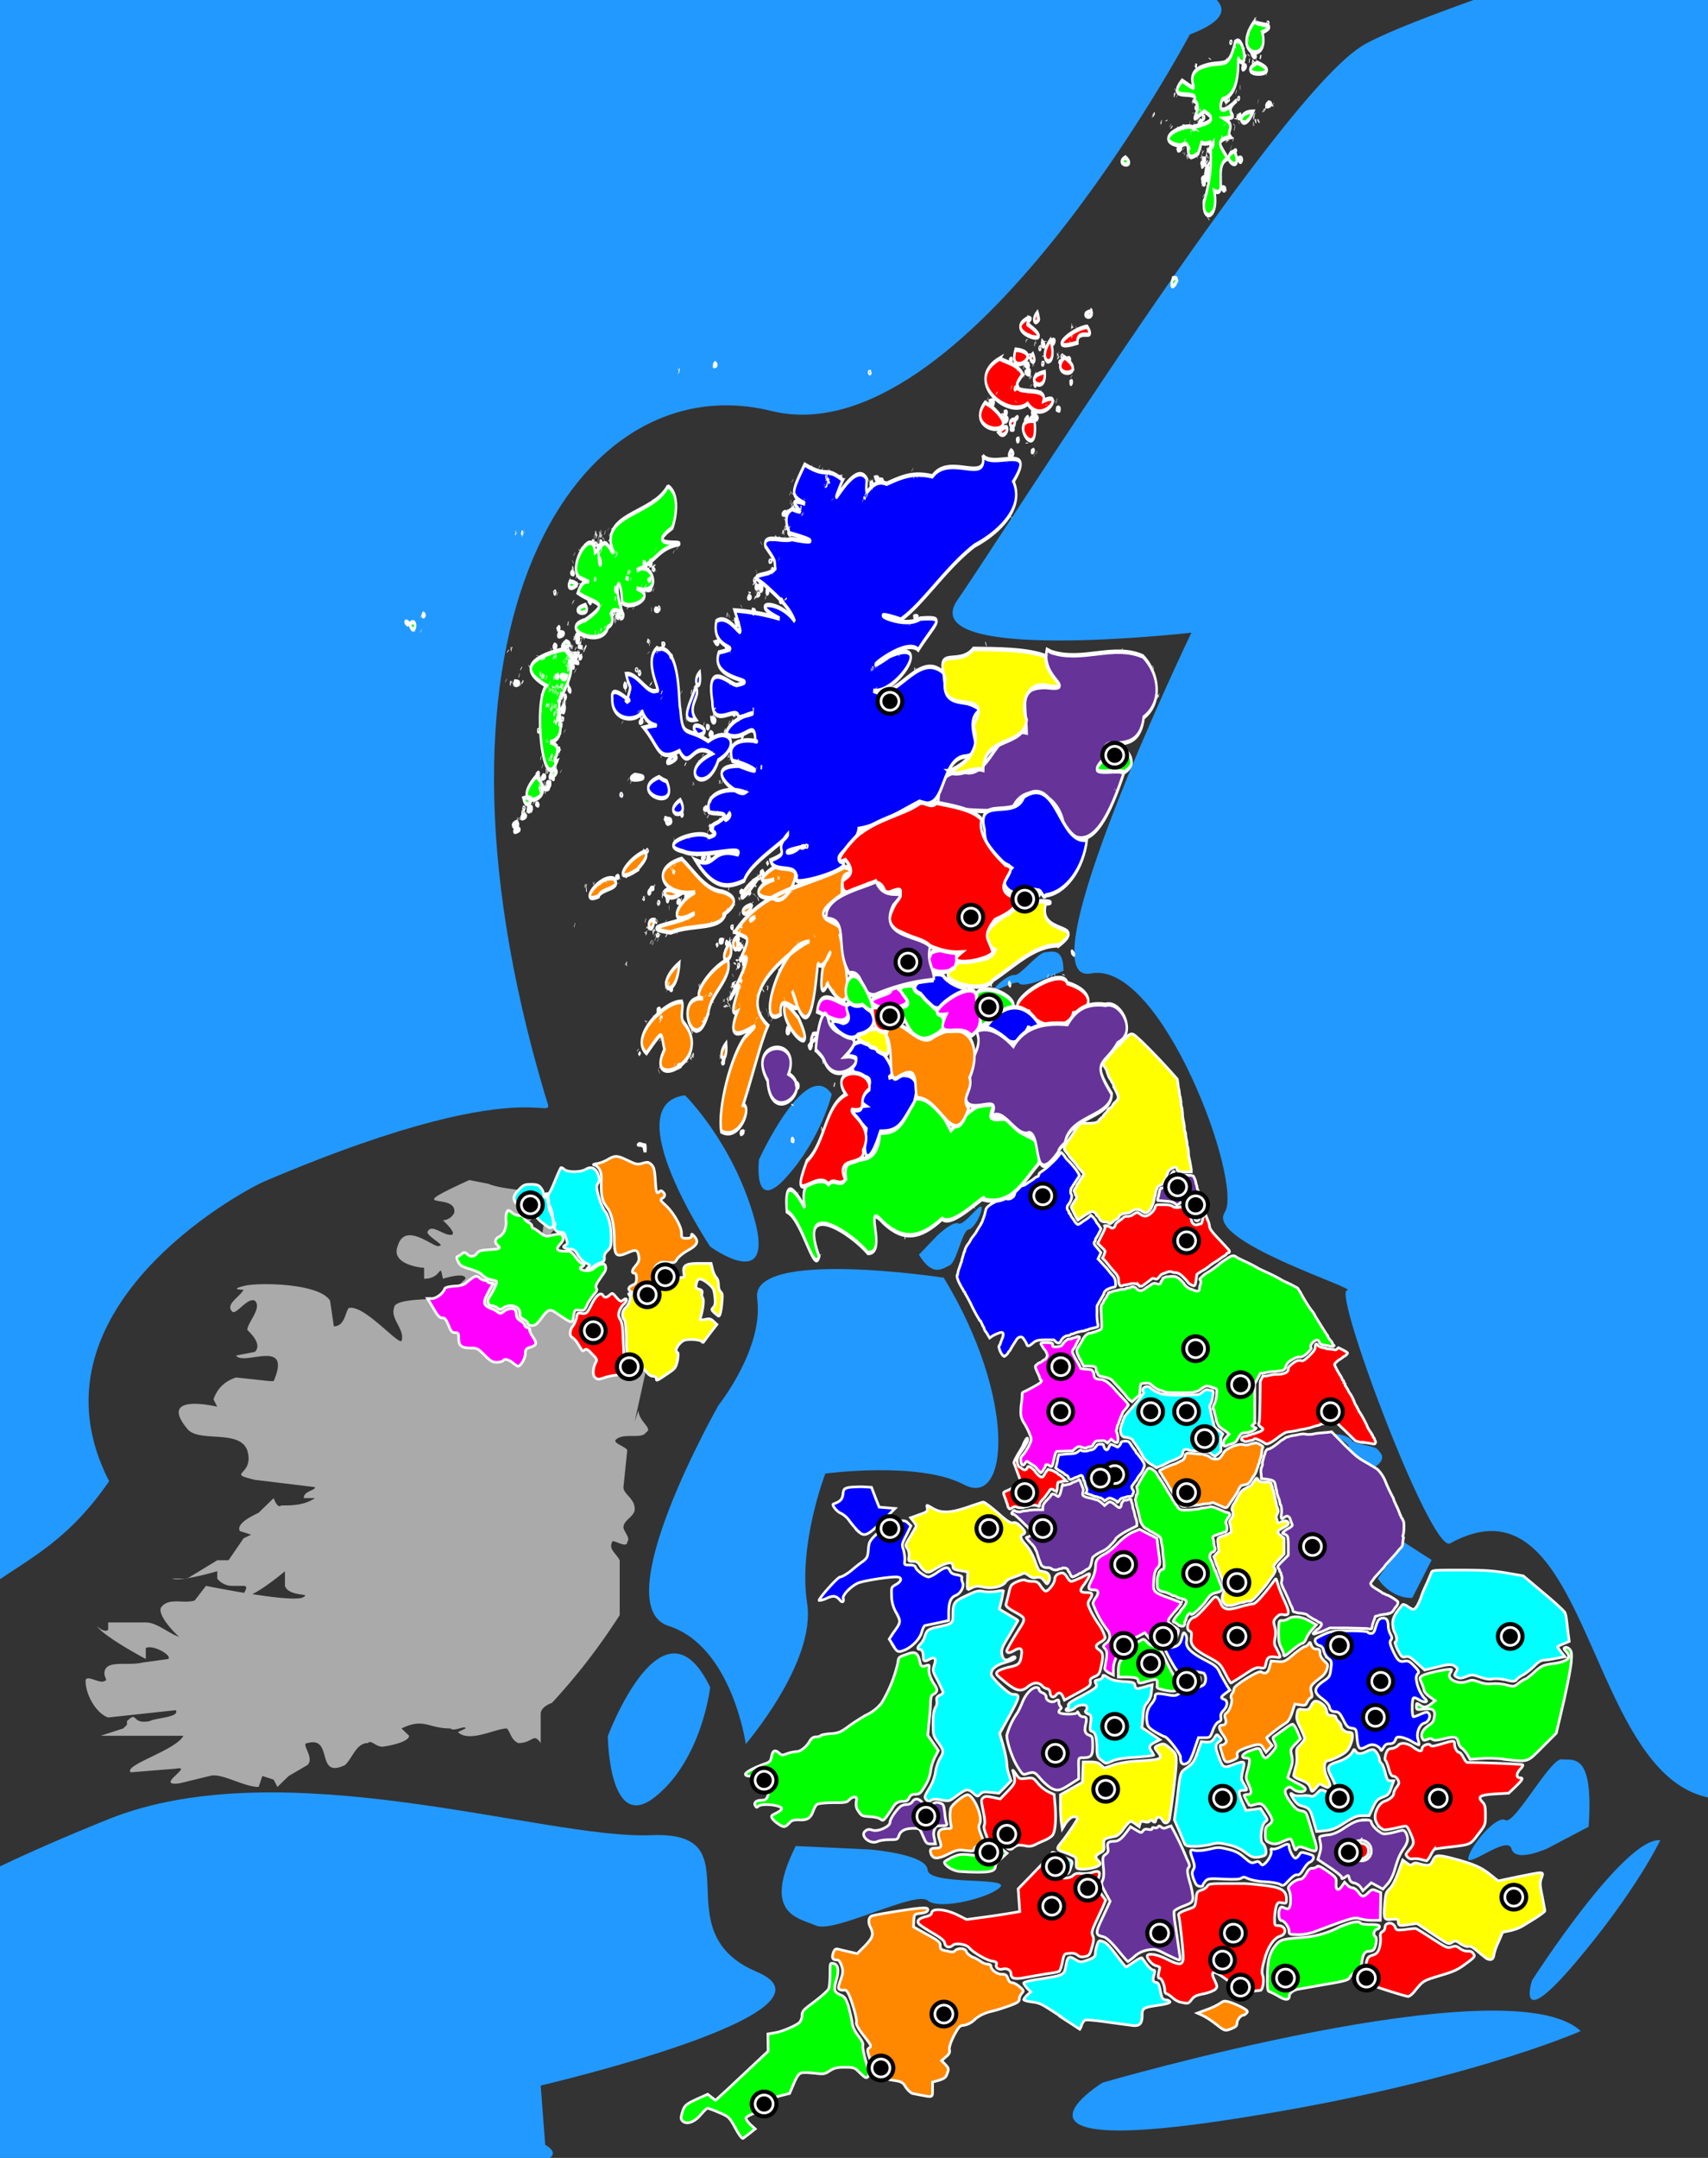 <svg xmlns="http://www.w3.org/2000/svg" id="uk_counties" preserveAspectRatio="xMidYMid meet" version="1.1" viewBox="0 0 950 1200">
  <rect x="0" y="0" width="950" height="1200" fill="#333333" stroke="none"/>
  <path id="Republic of Ireland" fill="#aaa" d="M138.3 90c0 .3.4.5.2.6-.1.2-.6 0-.8.2-.1.1.3.2.3.3l-.1 1c0 .2.3.3.3.6 0 .2-.3.3-.3.5 0 .1.2.3.1.4 0 .2-.4-.1-.4 0-.1.2.1.3.2.5v1.5A17 17 0 01136 98s-.3.1-.3.3v.8c-.2-.3-.2 0-.6 0-.2-.1-.2-.3-.3-.4-.3 0-1 .4-1.3.1l.2-.1c0-.1-.3.1-.4 0-.6 0-.7-.3-1.3 0l.2.2c0 .2-.7.3-.7.3-.2 0-.3-.2-.4-.1-.3 0-.4.4-.6.6-.8.4-.3-.8-1-.6-.2 0 .2.4 0 .6l-.5.3-.3.3-.1-.2-.3-.1-.1.3c-.4 0-1-.4-1.3-.3l-.8.2c-.7.1.4-.5-.1-.4l-1.2.1c-.2-.2 1.2-.6 1.4-1h-.2-2l.6-.2.1-.1v-.1c.3-.3.1.1.6 0 .2-.1.8-.1.7-.3l-1.8.2c-.3-.1-.6-.6-.6-1 0-.2.4.1.5 0 .1 0 0-.1 0-.2 0-.4.6-.2 1-.3l.7-.1c.1-.1-.4-.4-.6-.3v.3s-1.1-.6-1.3-.9c0 0 .2.2.3.1v-.2h1c.3 0 .6.3.9.4.2.2-.6-.5-.5-.8.2-.3.6-.1.9-.2l.3-.4s2.4.5 2.6.3c.2-.1-.4 0-.5-.3v-.4s-.8.7-1.1.7c-.1 0 .2-.3 0-.3h-.3a.5.5 0 01-.4-.2v-.2s-1 .3-1.2.2h.4l.8-.5h.3l.4-.6.2-.1-.3-.1c-.1-.2.3-.4.5-.5l.4-.4s.1.3.2.2c.3 0 .6 0 .9-.2h-.3c0-.2.3-.2.3-.3l-1.6-.2c-.8-.2 0-.1-.2-.8-.2-.6-1.3-.2-1.6-.6-.8-1 .8-.6.8-.6l-.1-.2c.1-.3.3-.5.6-.6l.9.1h.1c.5-1.2-.8-.4-1-.7l.5-.1c.2-.2-.1-.5-.2-.6 0-.2.4-.6.2-.8-.2-.1-.5.4-.6.3-.2-.2.2-.4.3-.6 0 0-.4 0 0-.1.3-.1 2-.1 2.3.4l.1.7c.3 0 .3-.4.4-.5.4-.1 1.3 1 1.4.9.1-.3-.3-.6-.2-.9 0-.3 1.2-.2 1.2-.3.2 0 .5-.3.7-.5 0-.2-.6 0-.6 0-.1-.5 0 0-.5 0v-.2-.1c-.1 0-.9-.1-.7-.6.2-.7 1 .1 1.1 0 .2 0-.4-.3-.3-.4.1-.2.4.1.6.1.2 0-.1-.3-.2-.4 0 0 .2 0 .3-.2.1-.6-1.5 0 .4-.9l.5.1c.5.2 1 .1 1.5.4.3.2-.6.6-.5.9.1.1.2.7.4.5 0 0 .1-1.3.3-1.3l.5.6c-.8 0-.6 1-1.2 1.3-.1 0 0-.2 0 0s-.5.3-.6.6c0 0 1 .3.3.3 2.3.2.5 0 1 0 1.7-.2-1.6.2 0 0 .4 0 1.4 1.4 1.6 1.8.1.1.4-.3.4 0 .2-.4-.6 0-.4 0 1.3.4.3-.4.9 0l-.3 1.4z" transform="matrix(20.92 0 0 20.33 -2538.1 -1045.4)"/>
  <g id="Bodies of Water" fill="#29f" transform="matrix(1.47 0 0 1.47 -32.8 748)">
    <path id="Atlantic Ocean" d="M472.5-495.8s-85.2 160.5-158.4 142.4c-73.1-18-138.4 80.4-85.8 258 4.9 16.6 3.4-13-105.8 33.4-9.3 4-92 49-58.9 113.5-35.8 52-66.5 19-102.3 141l15.5-768s599 40.5 495.7 79.7z"/>
    <path id="The Wash" d="M543.6 88.3l10-13.7 10.4 6.7-7.3 14.3s-7.3.9-13.1-7.3z"/>
    <path id="Bristol Channel" d="M323.4 189.5l28 1.3s21.5 1.7 21.9 7.7c.4 6 31 2.6 27.5 6.5-3.4 3.8-22.8 9-27.5 5.1-4.7-3.8-35.3 12.5-42.2 9.5-6.9-3-20.6-4.3-7.7-30.1z"/>
    <path id="Strait of Dover" d="M650.5 187.3s-8.8 18.8-32 46.2c-23.2 27.4-16.5 6.8-16.5 6.8s34.8-54.3 48.5-53z"/>
    <path id="Firth of Forth" d="M424.7-141.6l-8.8 3.7s-6.9 2.6-8 1c-1-1.5-9.9 3.9-9.4 2.3.5-1.5 5.6-5.7 7.7-5.4 2 .4 9-8.5 11.5-8.6 2.6-.2 7-1.9 7 7z"/>
    <path id="Thames Estuary" d="M623.4 182.2l-15.6 8.2s-12.1 5.6-13.6.1c-1.4-5.4-17.4 8-16.3 3.3 1.1-4.8 10.7-16.1 14-14.1 3.4 2 17-23.5 21.3-23 4.4.5 12.2-3 10.2 25.5z"/>
    <path id="North Sea" d="M771.7 95.2C609.3 296.3 647.7 32.8 571 75c-7.2 4-44.5-95.4-39-95.7 5.4-.3-53.6-18.5-46.3-29.5 7.3-11-24-95.5-50.5-90.4-26.5 5.2 37.9-128.9 37.9-128.9s-105.5 12-88.5-12.4c17-24.3 119.1-187.3 152.5-209.2 22.5-14.8 197.3-68 197.3-68S871 258.3 771.7 95.2z"/>
    <path id="The Humber" d="M542 46.6l-5.7-3.8s-4.3-3-3.7-4.3c.5-1.3-6.2-4.4-5-4.8 1-.3 5.6 1 6.2 2.4.6 1.4 8.7 1.9 9.8 3.4 1.1 1.4 3.9 3.4-1.6 7z"/>
    <path id="Solway Firth" d="M370-34.2l7.1-7.4s5.8-5.5 7.9-4.4c2 1 8.3-8 8.7-6.2.4 1.7-2.5 8-5 8.5-2.3.5-4.4 12.2-7 13.5-2.7 1.2-6.4 4.7-11.7-4z"/>
    <path id="English Channel" d="M620.4 259.5s-46.6 20.7-136.3 34c-89.7 13.3-44.6-14.5-44.6-14.5s154-44.8 180.9-19.5z"/>
    <path id="Firth of Clyde" d="M337-94.8s-4 16.6-17 31.1c-13 14.6-10.5-6.5-10.5-6.5s18-39.4 27.6-24.6z"/>
    <path id="North Channel" d="M281.5-94.5s18 17.6 26.2 46.5c8.2 29-16.7 10.7-16.7 10.7s-35.8-53.8-9.5-57.2z"/>
    <path id="St Georges Channel" d="M291 129.6s-3.1 27.2-20.8 41.3c-17.6 14.1-17.9-23-17.9-23s20.9-55.8 38.8-18.3z"/>
    <path id="Irish Sea" d="M379.4-25.5s-73.2-11.2-70.6 7.8c2.6 18.9-14.6 40.4-14.6 40.4s-43 75.7-19 83.5c24.1 7.7 29.3 44.7 29.3 44.7s26.7-31 23.2-53.3c-3.4-22.4 6.9-49 6.9-49s35.5-4.8 52.5 4.2 20-32.7-7.7-78.3z"/>
    <path id="Celtic Sea" d="M228.6 302.4l-1.7-22.3s118.3-27.6 81.8-43 0-53.4-40-51.7c-40.1 1.7-139.3-32.7-205.5-6-66.2 26.7-80 40.4-80 40.4s-24.5 89.5 10.4 90.4c34.8.9 266.3 11.2 235-7.7z"/>
  </g>
  <g id="Regions" stroke="#fff" transform="matrix(1.47 0 0 1.47 -33 747.7)">
    <g id="North East" fill="#0f0" transform="translate(184.2 3.3)">
      <path id="Northumberland" fill="#ff0" d="M257.7-49.4c-.2-.2-.8-.3-1.2-.3-1.1 0-2-.4-2.2-1.2-.2-.3-.5-.8-.8-1s-.5-.5-.5-.7c0-.4-.9-1-1.5-1a2 2 0 00-.8.2 46.7 46.7 0 00-4.6 3c-.4-.4-2.5-4.6-2.5-5 0-.2.2-.6.5-.9l.4-.7.6-.9c.6-.8.7-1.1.3-1.7-.2-.2-.3-.5-.3-.7 0-.2-.1-.5-.3-.7-.3-.3-.2-.8.5-1.6l.4-.8c0-.3.4-.8.7-1.2l.6-1s.2-.4.5-.6l.4-.7.3-.5c.3-.3.4-.2-2-3l-1-1.4-1.6-1.8a8.2 8.2 0 01-1.1-1.5l-.8-1c-.7-.8-.8-1-.7-1.7 0-.4.3-1 .6-1.5a29.7 29.7 0 001.6-2.2l1.1-1.6.6-1 .2-.3c0-.2.3-.6.7-1 .3-.4.6-.8.6-1 0-.5.5-.6 3.4-.6 2.8 0 3.9-.3 4.3-1.2l.9-.9c.4-.2.7-.4.7-.6s.3-.5.7-1c.4-.3 1-1 1-1.3.2-.4.6-.7 1-.9.3-.1.7-.5.8-.8.1-.3.6-1 1-1.3.5-.4 1-1 1-1.3.3-.6.2-.8-.4-2.3l-1-2c-.2-.1-.2-.4-.2-.7 0-.3-.1-.6-.3-.8l-.3-.4-.5-1c-.3-.4-.7-1-.8-1.4l-.5-1.3-.2-.8-.6-1.1c-.9-1.1-1-1.7-.7-2.5l.8-.8c.3-.1.5-.3.5-.4 0-.4.7-1.3 1.4-1.6l.7-.5a13 13 0 013-3l.9-1c.1-.4.5-.8.9-1s.7-.5.7-.6c.2-.6 1.2-1.3 1.8-1.3.7 0 1 .2 4 3a236.8 236.8 0 0113.3 14.1l.3 1.9c0 .8.2 1.7.3 1.9l.2 1.3c0 .5.1 1.2.3 1.6l.3 1.8c0 .6 0 1.4.2 1.9.2.4.3 1.7.4 2.9 0 1.1.3 2.4.4 2.8l.3 1.8c0 .6 0 1.4.2 1.8.2.4.3 1.1.3 1.6l.2 1.4c.1.2.3 1 .3 1.7s.2 1.3.3 1.4l.2 1.2.1 2.1a43.2 43.2 0 01.8 3.9l.2 1.2v.9h-2.2c-2.6 0-3-.1-3.2-1-.2-.9-.5-1-1.6-.5-1.3.6-1.7 1-2 2.1l-1 2.5c-.8 1.4-1 1.6-1.9 2-.7.3-1 .6-1 1l-.5 1.1-.2 1.3c0 .3 0 .6-.2.6l-.2.8-.3 1.5a82 82 0 00-.6 1.6c-.4 1-1 1.8-1.7 2.2-.8.4-1 .3-2-.3-1.4-1-2.4-1-4 0-.6.5-1.1.6-2 .7-1.7.2-2.4.6-2.8 1.4a2 2 0 01-1.2 1c-.4.3-1 .6-1 .8-.3.3-1 .8-1.2.8l-.5-.3z"/>
      <path id="Tyne and Wear" fill="#639" d="M290.8-50.2c-.2 0-.4-.4-.5-.7a4 4 0 00-.2-1l-.4-1.4c-.3-1.5-.6-1.9-1.5-1.9a2 2 0 01-1.4-.5l-1.2-1-.6-.3-1.4 1-.5-.4c-1-.9-1.7-1-4.2-1.2l-2.5-.2c-.2-.1-.2-.4 0-.9l.3-1.2.3-1.6c.3-.7.4-1 .8-1 .7 0 1.5-.7 1.8-1.4.1-.4.3-.7.4-.7l.8-1.8c.7-1.6 1.7-3 1.7-2.2 0 .8.7 1 4 1.2 1.9 0 3 .2 3.2.3.3.3 1 1.9 1 2.5l.1.5.3.8c0 .5.3 1.5.7 2.2l.1.6c0 .2.1.5.3.7l.3.9.2.8.3.7c0 .2.1.6.3.8l.7 2.2-.7 1c-.4.4-.7 1-.8 1.3 0 .3-.1.5-.2.5l-.3.7c-.2.7-.5.9-1.3.7z"/>
      <path id="County Durham" fill="red" d="M269-25.8c-.6-.6-2.1-.8-3.3-.4l-1.4.3c-.3 0-.9.1-1.3.3-1 .3-1.3 0-1.5-1.9 0-.8-.2-1.5-.3-1.5l-.2-.4c0-.1-.5-.8-1.1-1.4L258-33a26 26 0 00-1.6-2l-1-1 .6-1.2.4-1.3c0-.3-.6-1-1.4-1.7l-1.4-1.4 1.4-2.8c1.5-2.9 1.6-3.3 1.2-3.7-.2-.2 0-.2.5-.2.4 0 .7 0 .7.2l.3.1.7.3c.6.7 1.5.3 1.8-.6.1-.5.4-.9.8-1.2l1.7-1.3c1-.9 1.1-1 2.4-1 .7-.1 1.4-.3 1.6-.5.5-.4 1.6-1 2-1l1.2.8c1.2.8 2 .8 3.2 0 .8-.4 2.2-2.1 2.2-2.6 0-.1 0-.4.3-.7.2-.4.3-.4 2.5-.4 2.4 0 3.4.2 4.1.8.4.3 2.3.4 2.6 0 .2 0 .4 0 1 .5.4.4 1 .8 1.4.9.8.2 1.2.7 1.2 1.4l.3 1 .3 1c0 .7.4 1.4 1 1.8.3.3 1.6.3 1.7 0l.6-.1c.5 0 .8-.4.8-1l.3-1.2.3-.9c0-.5.8-.3 1 .3a117.7 117.7 0 01.8 2l.2.6.2 1c0 1 1 2.3 4 5.4l3.3 3.6c.4.6.3 1.1-.3 1.1-.2 0-.5.2-.6.5-.2.2-.4.5-.6.5l-1.1.7-1.8 1.3a21 21 0 00-3.1 2.1l-1.2.9c-2.1 1.2-3.3 2-3.4 2.2l-.2 1.5c-.3 2-.4 2.5-.7 2.7-.3.3-2-.6-2.5-1.3-.2-.4-1-1.2-1.6-1.8-1.1-1.2-2.2-1.8-3-1.8-.2 0-.8 0-1.2-.2-.8-.3-1.2-.3-2 0l-1.3.5c-.8.2-1 .4-1.6 1.1-.8 1-1 1.2-1.9.9-.5-.2-.7-.2-1 0a152.3 152.3 0 01-2.8 2.1c-1 .9-1.6 1-2.3.2z"/>
    </g>
    <g id="Yorkshire and the Humber" fill="#00f" transform="translate(184.2 3.3)">
      <path id="North Yorkshire" fill="#0f0" d="M301.3 34.9c-.2-.3-.1-1.7.2-2.2l1-1.3.8-.8-.5-.5a17 17 0 00-1.2-.9c-1.8-1.2-2.3-1.6-2.6-2.5l-.5-1.1-.2-1.3-.3-1-.3-1.1c0-.5-.1-.9-.3-1-.3 0-.2-1.1.2-1.8.5-.8 1-2.7 1-4.4.2-1.5 0-1.7-1.5-2l-1.3-.5-.8-.1c-.6 0-1 .2-1.9.8-1.4 1-1.8 1.3-2.3 1.3-.3 0-.6 0-.7.2-.1.1-1.5.2-5 .2-5 0-5.6 0-7.3-.8l-.9-.2a11 11 0 01-3-2c-.9-.7-1-.7-2.3-.6-.9 0-1.4.2-1.6.3-.2.2-.3.9-.4 2.2l-.1 1.9L268 17l-1.4 1.3-1-.7a17 17 0 01-1.7-2l-2.4-2.7-2.2-2.4c-.6-.7-1-.9-2.3-1.3l-2-.5c-.7 0-1.4-.5-1.4-1 0-.1-.1-.4-.3-.5-.2-.1-.3-.5-.3-1 0-1.1-.4-1.3-2.7-1.4h-2l-.6-1c-.3-.7-.7-1.5-1-1.8L246 .4c-.5-1.2-.4-1.9.4-3l1-1.6c1.1-2.3 2.2-3.4 3.3-3.4.3 0 .7-.1 1-.3l1-.2.4-.2 1-.4c.6-.2.8-.4 1-1v-2l-.2-3.8c-.1-2.4 0-2.5.3-3 .3-.4.6-.8.6-1 0-.3.4-.8.7-1.2.3-.4.6-.8.6-1 0 0 0-.3.2-.4.2-.1.3-.4.3-.5 0-.3.2-.4.8-.5.4 0 .8-.2.8-.3l.8-.2 1.5-.3a6 6 0 011.5-.3c.4 0 1 0 1.2-.2s.7-.3 1-.3c.3 0 .7-.1 1-.3.5-.4 1.5-.1 2.1.6 1 1 2 1 3.7-.4l1-.6.7-.5c.8-.6 1.3-.7 2.2-.4 1 .3 1.4.1 1.6-.5 0-.3.2-.6.4-.7l.3-.6c0-.2 0-.4.3-.4l.8-.4 2.2-.2c1.4 0 1.9.2 2.3.5.8.4 2.4 2 2.7 2.7.3.5 1.8 1.6 2.6 1.7l1 .4c1.3.6 2 .3 2-.7 0-.4.1-1 .3-1.4.3-.9.3-1.4 0-1.8-.3-.3-.3-.4.5-1.1.4-.5 1.3-1.2 2-1.6a29 29 0 003.9-2.7c.1 0 .5-.3.8-.7l1.4-1 1.8-1.2c1.6-1 2.1-1.1 3-.6.3.3 1.7 1 3 1.6a54.5 54.5 0 015.8 3l4.3 2a58.2 58.2 0 014.7 2.5l3 1.4 2.6 1.4 1 1.5a64 64 0 004 6.6c1.1 1.3 1.4 1.8 1.6 2.4l.8 1.3.5.8 1 1.6 1.5 2.4.8 1.2c.2.1.3.4.3.5 0 .3.3.8 1.4 2l.5 1c0 .2.1.3.3.4.2 0 .2.1 0 .3-.4.2-1.4.1-2.2-.2l-1.3-.2c-1 0-1.7-.5-2-1.3-.3-.7-.8-.8-1.5-.4-1.2.6-2.1 2.1-1.6 2.7.2.3 0 .5-1 1.6-1.5 1.5-2.2 1.9-3.5 1.9-.8 0-1.4.2-3.5 1.5-.8.6-1.6 1.7-1.6 2.4 0 .4-.4.8-1.2 1.2l-2.8.4c-1.3 0-2.6.2-3 .3l-1.6.3-1 .1-2.1 4v14.7l-.5.5a2 2 0 00-.5.6l.7.5.8.4c.2.1-1 1-1.6 1.2l-1 .3a6 6 0 01-1.8.3c-1 0-1.4.4-2.4 2-.8 1.5-1.1 1.7-2.6 2.2-.6.1-1.3.4-1.6.6-.5.2-1.1.3-1.3 0z"/>
      <path id="East Riding of Yorkshire" fill="red" d="M316.9 34.1c-.3-.4-3.2-1.8-3.6-1.8a1 1 0 00-.7.3c-.1.2-.5.3-.8.3l-1.2.3c-.7.3-1.8.2-1.8-.1l-.4-.2c-.2 0-.4-.1-.4-.4 0-.6.7-1.1 1.4-1.1.4 0 .7 0 .8-.2l.8-.3c.5 0 .8-.2 1-.3l.4-.1a3 3 0 001-.3l1-.4c.8-.1 1.7-.8 1.7-1.1 0-.2-.3-.5-.6-.7-.9-.6-1.2-1.2-.9-1.6.2-.2.3-2.1.4-8l.1-7.8 1-2h1.3l1.9-.4A6 6 0 01321 8c3.1 0 4.7-.7 4.7-2.1 0-.5.2-.8.9-1.4.8-.8 2.1-1.6 2.9-1.8h.9c.7.4 1.2.1 2.9-1.4 2-2 2.6-2.7 2.6-3.7 0-1.1.4-1.4.9-.8.3.6 1.2 1 2.5 1.2.5 0 1 .2 1 .3l1 .1 1.7.2c.6.2.7.2 1.2-.3l.5-.4 1.6.8c1 .5 1.8 1 1.8 1.2.1.3-1 1.3-1.4 1.3l-.5.4a4 4 0 01-1 .7c-.7.4-2 1.6-2 1.9 0 .3 1 2.3 2 3.9.5.7.9 1.5.9 1.7s.1.4.3.4c.1 0 .3.3.3.6s0 .5.2.5.3.3.3.6c0 .2 0 .5.2.5l.8 1.3c.3.7.7 1.4 1 1.7a17 17 0 011.7 3.6l.5.9c.2.1.3.4.3.6l.2.3.3.5.2.6c.5.4 3 5 3.4 6.3l.8 1.3.6.8c0 .2 0 .4.2.5.2.1.3.4.3.6 0 .1.1.4.3.5.2.1.3.4.3.5 0 .1.1.5.3.7.2.4.2.6 0 .9-.2.4-.4.4-1.2.2l-2.4-.4a11 11 0 01-3.9-.7l-4-3.9-3.7-3.5h-1.2c-1.2 0-2 .3-3 .9l-.9.2c-.2 0-.4 0-.5.2l-.8.3-1 .2-2.4.8c-.5 0-1.1.2-1.4.3l-1.3.2-1.1.2c-.4.2-2.2.5-3.8.7-1.1 0-2.3.7-4.4 2.3-2.7 2.1-4.2 2.7-4.8 2z"/>
      <path id="South Yorkshire" fill="#f80" d="M300.3 57.8l-1.6-.7-1-.4c-.6-.3-.7-.3-1.3 0a5 5 0 01-1.6.2c-.5 0-1.4.1-2 .3l-2.3.3c-.6 0-1.4 0-1.7.2h-.7-.7c-.4.3-.8.3-1.4.2-.7-.1-.8-.3-1.7-1.6a94.4 94.4 0 01-4.6-7.4l-.4-.7c-.3-.2-.5-.6-.5-.8l-.3-.4c-.1 0-.3-.2-.3-.4l-.4-.8-.7-1c-.2-.5-.1-.5 1-1a28 28 0 014.9-2l2.6-1.3c.5-.2 1.1-1.2 1.1-1.8 0-.6.7-1 1.5-.9l3.3.3c1.5 0 2.7.2 2.7.4l.5.1c.2 0 .8.3 1.3.7.9.6 1.1.7 2.3.7.7 0 1.3-.1 1.4-.3l.8-.9.7-1.1c.4-1 2.8-2.4 5.1-3 1.4-.3 1.5-.3 3.1 0 .8 0 1.2 0 1.7-.3l1.2-.3c.3 0 .6 0 .8-.2.3-.1.6 0 1.7.5 1.3.7 1.6 1.1 1.1 1.5l-.2 1c-.1 1.4-.5 3-.7 3.2l-.2.8c0 .4-.1.9-.3 1s-.2.6-.2.8l-.3.7-.3.8c0 .4-.8 2-1.2 2.4-.2 0-.3.3-.3.4l-.7 1.2c-.7 1-1 1.2-1.7 1.4l-1.4.3c-.5 0-1 .5-1.7 2-.4 1-1.5 2.5-3.6 5.6-.7 1.1-1 1.2-2.8.3z"/>
      <path id="West Yorkshire" fill="#0ff" d="M275.6 43.1l-1.6-1a8.9 8.9 0 01-3.6-3.7 42.8 42.8 0 00-3.4-5.2c0-.6-1.5-1.4-2.8-1.4-1.3 0-2-1-2-3l.1-.8.3-.7c0-.4.2-.8.3-.9l.2-.5c0-.2 0-.6.2-.8.2-.2.3-.6.3-.8 0-.2.8-1.2 2-2.6A58 58 0 00271 15l-.2-.6c-.4-.3-.2-1 .4-1.5.9-.5 1.7-.4 2.2.1l.6.5 1 .7 1.2.6.6.2c.2.3 1.4.5 4.2.8 2.3.2 9.8 0 10.8-.2.4-.1 1-.6 1.5-1 1-.8 1.7-1 2.3-.7l1 .2c.6 0 .9.4.6 1.4L297 17l-.4 1.6c-.7 1.2-.8 1.8-.4 2.6l.2 1.3.3 1.3.3 1.2c0 .3.1.7.3 1l.2.9c0 .6.6 1.4 1.3 1.9l1.4 1 .7.7-.3.6c-.4.5-.4 1-.4 3.3V37l-1 1-1.3 1-1.2-.8c-.6-.5-1-.8-1.5-.8-.3 0-.9 0-1.2-.2l-3-.3c-1.6 0-2.8-.2-2.9-.3-.2-.3-1.4-.3-1.8-.1-.3.2-.6 1-.6 1.6l-.4.8a18 18 0 01-4.3 2l-1.6.8-1.3.7-1.2.4c-1.2.6-1.1.6-1.3.3z"/>
    </g>
    <g id="North West" fill="red" transform="translate(184.2 3.3)">
      <path id="Lancashire" fill="#f0f" d="M231.3 44.5l-1-1.2c-.1-.3-.8-.8-1.4-1.1l-1.5-1c-.5-.5-.8-.5-1.3.4-.8 1.3-1.6.6-1.6-1.3 0-.9 0-1 1-2.1 1.2-1.4 2.7-4.2 2.9-5.4 0-.6 0-1-.2-1.3a26 26 0 00-2.4-5 7.1 7.1 0 01-1.3-4.6c0-1 .1-2.5.3-3.2l.2-2.6c0-1.2 0-1.2.6-1.5 1.6-.7 6-3.1 6.4-3.6.4-.5.5-.6.2-.7l-.4-.5c0-.2-.3-1.1-.8-2.1-1.1-2.4-1.2-2.8-.7-3.2l.8-.7.6-.3c.2 0 .6-.2 1-.6s.7-.5.8-.5c.3 0 1-1 1-1.6 0-.6-.6-1.8-1.1-2.3L233-2l-.4-.7-.5-.8c0-.3 0-.4.6-.5.7-.1 3 0 3.6.2.2.1.3.3.2.7 0 .4 0 .5.4.6.7.2 2.5 0 3-.4l.6-.7c0-.2.5-.7 1-1.1.6-.6.9-.7 1.5-.7.4 0 .8 0 .8-.2l.9-.3c.4 0 .8-.2.8-.3.2-.2 1-.2 1.2.1 0 .2 0 .5-.3.8l-.7 1.3-.7 1.5-.8 1.2c-.3.6-.3.7 0 1.4l.9 1.8 1.4 2.4.7 1.5 1.7.2 2.1.2c.6.1 1.2 1.3 1.2 2.1 0 1 .7 1.5 2.3 1.6a4 4 0 011.4.3l.4.2c.5 0 3 2.2 4.2 3.8l2.9 3.1c1 1 1.8 2.1 1.8 2.3l-1.1 1.5c-.6.6-1.1 1.3-1.1 1.4l-.3.8a21.3 21.3 0 00-1.2 3.2l-.5 1-.1.7-.2.8c-.2.2-.2.3 0 .7.4.8.7 2.6.5 3.4-.1.7-.2.7-.7.6-.4 0-.9-.4-1.2-.7l-.6-.5-1.4 1.4-.6-.4c-.5-.5-.7-.5-2.1-.4-1.5 0-1.6 0-2.2.6l-.5.7c0 .5-.8 1-1.5 1-.5 0-.9.2-.9.3-.1.2-1 .2-2-.2s-1.6-.2-2.6.7l-.8.7-6 .2-.4.5c-.2.6-.5 1.5-1 3.9-.3 1.3-.6 1.6-1.1 1.2-1-.8-1.8-.8-1.8-.1 0 .4-1.4 2.5-1.7 2.6 0 0-.4-.2-.7-.6z"/>
      <path id="Greater Manchester" fill="#00f" d="M260.9 56l-1.4-.8c-1.3-.6-1.6-.6-2.7.2l-.6.4-.7-.6c-.3-.3-.9-.6-1.1-.6-.3 0-.8-.1-1-.3l-1-.2-.8-.3-.7-.3-1-.3-.8-.3.3-.6c.2-.5.2-.6 0-1.2-.5-1.2-.7-2-.8-2.5 0-.3-.2-.5-.3-.5l-.2-.8c-.2-1-.6-1.3-1.2-1-.3.1-1 .5-1.8.7l-1.5.7c-.4.2-1.1-.2-1.1-.8 0-.3-.4-.7-1.2-1l-.5-.4c0-.1-.2-.3-.5-.4l-1.5-.9-1-.7c-.2 0-.2-.2 0-.5.2-.7.6-2 .7-3.3l.4-1.3 3-.3c3-.1 3.4-.2 4.4-1 .6-.6 1-.6 1.2-.3 0 .3 2.3.3 2.6 0l.7-.2c.9 0 1.6-.5 2.2-1.4.5-.7.6-.8 1.7-.8 1 0 1 0 1.1.5.2 1.1 1 2 1.5 1.5.2-.1.4-.6.6-1 .2-.5.5-1 .7-1l1.3.5 1.2.6c.3 0 1.2-1 1.2-1.4l.3-.6c.4-.3 2.3-.4 2.7 0 .2 0 .7.8 1.2 1.6l1 1.4c.2 0 .4.4.5.8s.4.6.5.6l.6.8 1 1.3.4.6.4.7c.4.5.5 1.6.2 1.8l-.4 1c-.3.8-.6 1.2-1.7 2.5l-.6 1c0 .3-.2.5-.4.6l-.6.8-.7 1c-.4.3-.3 1.1.2 1.7.4.6.4.6 0 1.4-.3.9-.3 1-1 1-.4 0-1.2.1-1.7.3l-1.4.4c-.3 0-.7.3-1 .8-.5.8-.8 1-1 .5z"/>
      <path id="Merseyside" fill="red" d="M219.9 58.5c-.2-.2-.4-.7-.4-1a3 3 0 00-.3-.9l-.3-.8c0-.4-.2-.8-.3-.9l-.4-1.1c-.3-.9-.3-1 0-1.3l.5-.3a25 25 0 005.5-3c.3-.5.3-.7-.4-2.6a365.5 365.5 0 01-1.7-4.6c-.3-.5-.3-.6.2-1.8l1.2-2.2a22.8 22.8 0 001.2-2 7 7 0 00.8-1.6c.3-.8 1.1-2.3 1.4-2.3.1 0 .2.1.2.5 0 .5-.1.8-.6 1.7l-.6 1.1-1.4 2a5 5 0 00-1.3 4.1c.2.9.6 1.6 1 1.6l.7.5c.3.3.8.5 1 .5.5 0 .7-.1 1-.7.1-.3.4-.6.5-.6.5 0 2.1 1.2 2.5 1.9.2.4.8 1 1.3 1.5 1.3 1 1.6 1 2.6-1l1-1.3 1 .3c.4 0 1 .3 1.3.5l.6.3c.1 0 .5.2.7.5.2.2.5.5.7.5s.7.5 1.4 1.1l1.2 1.2-1.4.1-1.7.4c-.1.2-.3 1-.3 1.8a5 5 0 01-.3 1.7l-.1-.1-.4-.2a.8.8 0 01-.6-.3c-.1-.2-.5-.3-.8-.3-.4 0-.6.2-.9.8l-1.7 2.3c-1.6 1.7-1.9 2.1-1.9 2.8 0 .7-.2.8-.8.4-.7-.3-2.5-.3-3 0a2 2 0 01-1 .3l-1 .2c-.2.3-2.5.3-2.8 0-.4-.3-1.3-.2-1.9.3-.7.5-.9.5-1.2 0z"/>
      <path id="Cumbria" fill="#00f" d="M217.5.6a7 7 0 01-1.3-3c0-.2 0-.5.2-.6.2-.1.3-.4.3-.6l.6-1.6c.8-1.9.7-2.7-.2-2.7-.6 0-2.4.8-3.4 1.4l-1 .7-.6-1c-.2-.4-.6-1.1-1-1.5a4 4 0 01-.5-1.1c0-.3-.2-.6-.4-.8a.9.9 0 01-.2-.5l-.3-.6-.3-.6c0-.2-.1-.4-.3-.4-.1 0-.3-.2-.3-.4a58.6 58.6 0 01-2.6-4.7 60.5 60.5 0 00-2.8-5.3c0-.2-.1-.5-.3-.6s-.3-.3-.3-.4l-.4-.8c-.3-.3-.8-1.4-1.3-2.3-.7-1.6-1-2.8-.5-3l.1-.8.3-1.1.6-1.7a7 7 0 01.5-1.3l.1-.7.3-1 .3-1 .2-.8c.2 0 .3-.5.4-1 0-.3.4-1 .8-1.7.4-.5 1-1.3 1.2-1.8a9 9 0 011-1.5l1-1.3a53.7 53.7 0 012-3.3c0-.1 0-.4.2-.5s.3-.4.3-.6l.5-1.3.5-1.5.1-.7.2-.5c0-1.3 1.6-2.5 5-4 1.8-.8 2.6-1 2.9-.6.2.3 1.4.2 2-.3.8-.5 1-.9 1.2-2.1 0-.5.2-1.2.4-1.6.3-.7.3-.7 1.5-.8 1 0 1.5-.2 2-.5l1.3-.9 1.7-1.1a5 5 0 011.4-1c.4 0 .6-.2.7-.7.1-.5.4-.8.8-1.1a19.3 19.3 0 003.7-3 20.3 20.3 0 003.9-4.4c.2 0 1.5 1.5 1.5 1.7 0 .1.7 1 1.6 1.8 2.1 2.3 3 3.5 3.5 4.5l.4.8-.6.9-1 1.5-.6 1c-.2.1-.3.3-.3.4 0 .1-.1.4-.4.6-.4.5-.7 2-.3 2.5.6.7.1 2.7-1 4-.6.7-.7 1.7-.1 2.3.2.2.3.5.3.8s.2.4.3.4c.2.1.3.3.3.5l.3.6.9 1.2c.5 1 1.3 1.8 1.7 1.8l.9-.5 1.2-.9c1-.6 1.9-1.2 2.3-1.7l.4-.4.9.8.8 1 .5 1 .6.7.5.8c.2.3.5.6.5.8 0 .3-1.7 3.6-2 3.7l-.1.6c0 .3 0 .5-.2.5s-.4.5-.2 1c0 .2.7 1 1.3 1.7l1.2 1.5-.6 1.4-.5 1 1.4 1.5 2 2.2 1.6 2c1.2 1.3 1.5 1.8 1.6 3 .2 1.6 0 2-.8 2-1 .2-2.7.9-3 1.4-.3.2-.5.7-.6 1 0 .3-.4.9-.6 1.2l-1.2 2.1-.8 1.4v2.6a18.8 18.8 0 00.4 4.6c0 .6 0 .7-.5.8l-1 .3-1 .2-1 .3c-.3.2-.7.3-1 .3 0 0-.3 0-.3.2l-.8.2c-.6 0-2.2.4-3.3.8-.3.2-.7.3-1 .3s-.4.1-.5.3c-.1.1-.5.3-.8.3-1.2 0-2.3.8-3 2.3-.3.7-1.1.7-1.9-.1l-.6-.6h-2.7c-3.2 0-4 .2-5.2 1.2-1.4 1.2-2 1.4-2.3.7-.1-.5-.7-1.5-1.4-2.5-.7-.9-2-.5-2.7.8l-1.6 2.5-.5.9c0 .2-.3.5-.5.7-.2.2-.4.4-.4.6 0 .2-1.2 1.4-1.5 1.4l-.7-.6z"/>
      <path id="Cheshire" fill="#639" d="M243.6 84.2l-.4-.6-.2-.4c0-.2-.1-.5-.3-.5-.1 0-.3-.3-.3-.5 0-.5-.7-1-1.4-1h-.7c-.1.2-.4.3-.6.3-.3 0-.8.1-1.1.3-.8.3-1.8.2-2.5-.3-.3-.3-.8-.4-1.4-.4-1.3 0-2.1-.4-2.5-1.1a30 30 0 01-1.5-4.3 3 3 0 00-.4-1l-.4-.8c0-.3-.8-1.3-1.7-2.2-1.6-1.7-1.8-2.1-1.4-2.1.5 0 1.8-.8 2-1.2.3-.6-.2-1.3-3.1-4-2.7-2.7-3.7-3.5-4-3.5a.7.7 0 01-.6-.2c-.1-.2 0-.4.3-.8.5-.6.5-.6 1-.2.6.3 2 .4 2.2.2l.7-.2 1.9-.2c.6-.2 2.2-.3 3.4-.3h2.2v-.6c0-1.2.4-1.9 1.7-3.2.7-.7 1.4-1.5 1.5-1.8.2-.4.3-.4.8-.3.4 0 .9.3 1.1.5l.7.4c.3 0 .8-.8 1-1.8l.7-2.8s.2 0 .3.2c.3.2.4.2.8 0l1-.2c.4 0 1-.2 1.5-.6l1.7-.7.8-.4c0-.5.6.3.8 1.1l.7 1.8c.3.7.3 1 .2 1.2l-.2 1c0 .8.1.9.8 1.2.3.2 1.1.4 1.7.5a33.5 33.5 0 012.5.7l.7.2c.2 0 .8.5 1.5 1l1.1 1 .8-.7c.4-.4 1-.7 1.1-.7.5 0 1.4.5 2.4 1.4 1.2 1.1 1.7 1 2 0 0-.6.2-1 .2-1l.4-.5c.2-.4.4-.5.9-.5.4 0 1-.1 1.3-.3.7-.3 1-.2 1 .7l.2.5.2.6.2 1.4c.4 1 .7 2.3.8 3l.4 1.2c.1.3.3 1 .3 1.6v1l-2.6 1.3c-2.9 1.4-5 3-5.4 3.6 0 .3-.8 1.2-1.7 2.1a9.2 9.2 0 01-3 2.4c-2.2 1-3.8 2.1-4.1 2.7l-.4 1.8c-.2 1.2-.8 2.3-1.2 2.3l-1 .5c-.3.3-.7.6-.9.6l-.4.3c0 .1-.2.2-.5.2l-.7.3c-.4.4-2.2 1.2-2.5 1.2-.2 0-.4-.2-.5-.4z"/>
    </g>
    <g id="West Midlands" fill="#0ff" transform="translate(184.2 3.3)">
      <path id="Herefordshire" fill="#639" d="M236 164.5c-.9-.5-2.7-2-4-3.5-2.4-2.8-2.5-2.8-5.7-1.8-1 .3-1.4-.1-3.1-2.9-2-3.2-4-9.3-4-11.8a27 27 0 014-8.5c.3-.5 1.2-2.2 1.9-4 1.3-3.2 3.6-5.6 5.3-5.6.6 0 1 .3 1 .8 0 .4.6 1 1.4 1.3.8.3 1.3.9 1.3 1.6 0 1.3 2 2.2 3.3 1.5 1.3-.7 1.5-.6 1.5.5 0 .5.3 1.2.6 1.5.4.5.4.7 0 1-.3.2-.6.7-.6 1.1 0 1 7 1.1 7 .1 0-.4.2-.1.5.5.3.7 1 1.2 1.5 1.2 1.5 0 1.7.6 1.1 3-.5 2.4-.2 3.4 1.4 4 1.2.4 1.3.8 1.3 4 0 3.8-.6 4.5-3.7 4.5-1.8 0-1.7-.1-1.6 4.7v3.3l-3.3 2.1c-3.7 2.4-4.8 2.6-7.1 1.4z"/>
      <path id="Shropshire" fill="red" d="M240.4 129.8c-.7-1.5-1.6-1.7-2.5-.6-1 1.3-2.1 1-2.3-.6 0-1-.5-1.5-1.1-1.7-.6 0-1.5-.6-2-1.2-1.4-1.4-3.3-1.2-5.2.3-2.8 2.4-4.6 1.9-9.9-2.6-2.3-1.9-2.4-2.2-1.7-3 .5-.5 2.3-1.2 4-1.6 4-.8 4.5-1.3 5-4.3.5-2.9-.3-3.5-2.8-2-1.7 1-2.7 1-2.7 0 0-.4 1.6-3.2 3.5-6.3 4-6.4 4.2-5.7-1.3-8.8-2-1.2-2.7-1.9-2.5-2.5l.9-3.5c.3-1.5.7-3 1-3.4.5-1.1 4.5-2.7 5.4-2.2.4.3 1.6.5 2.7.5 1.7 0 2.2.3 3.2 1.9.7 1 1.5 1.8 1.8 1.8 1 0 3.4-3 3.4-4.4 0-1.4 1.3-2.5 3-2.5.4 0 1.2.7 1.7 1.6.5.9 1.2 1.6 1.6 1.6.4 0 2.1-.7 4-1.6 3.1-1.6 3.1-1.7 2.8-.4-.3.6-1.1 2-2 3.2-1.8 2.3-1.6 3 .9 3 2.3 0 2.6.5 1.4 2.4-1 1.6-1 1.7-.1 3.8.5 1.2 2 3.9 3.5 6a15 15 0 012.3 4.8c0 .5-.8 1.3-1.7 1.7-2 1.2-2.2 1.9-.6 3 1.6 1 1.7 2.4.7 6.6-.5 2.4-.9 2.9-2.4 3.5-1.5.7-1.8 1-1.6 2.2.1 1.2-.4 1.6-4.8 4l-5 2.7z"/>
      <path id="Staffordshire" fill="#f0f" d="M257.7 120.8c-1.1-.7-1.6-1.3-1.4-1.8l.6-3.6c.3-2.2.1-3-.6-3.7-.8-.9-.8-1 .5-2 1.8-1.4 1.8-3.6 0-5.6a37 37 0 01-5-9.4c0-.5.5-1.5 1-2.2 1.3-1.7 1.1-3-.4-3-2.6 0-2.7-.5-1.1-3.7a13 13 0 001.5-5.2c0-2.4.7-3.2 3.7-4.8 1-.5 3.1-2.2 4.6-3.8 1.6-1.7 3.8-3.4 5.5-4.2l2.8-1.2L276 70l.6 5c.7 4.8.6 5-.4 6.2-.9.9-1.2 2-1.4 4.8-.3 4.3-.3 4.4 6.4 6.8 2.2.8 4.1 1.6 4.1 1.7a31 31 0 01-2.8 3.5c-3 3.6-3 3.3.6 5.8 1.3.8 1.3.9.5 3.2-1 2.7-2.3 3.3-6.6 2.6-2-.3-3-.7-4.1-2.1l-1.5-1.8-2.4 1.3c-2 1-2.6 1.2-4.2.7s-2.1-.5-3.3.4c-2.2 1.8-2.6 3-1.3 4.6 1 1.2 1 1.5.3 2.6a10 10 0 00-1 3.8v2.6z"/>
      <path id="West Midlands (county)" fill="#0f0" d="M278.3 127.3c-2-.5-2.5-.7-2.2-1.5V124c-.3-.8-.7-.7-3.4 0-3.2 1-3.8 1-3.8-.2 0-1-1.2-1.3-4.6-1.3h-2.9V120c0-1.4.3-3 .8-3.6 1-1.4 1-2.9-.1-4.1-.7-.8-.8-1.2-.3-2 .4-.6 1.2-.8 3.3-.6 1.9 0 3.2-.1 4.3-.8 1.6-1 1.6-1 3 .5.7.8 1.9 1.4 2.5 1.4 1.9 0 2.2.5 5.1 6.6 1.5 3.1 3 5.7 3.5 5.7.3 0 1.2-.4 1.9-.8.9-.7 1.8-.8 4-.5 2.6.3 3 .5 3 1.6 0 1.3-.5 1.5-5 2.1-1.3.2-2.8.8-3.4 1.4-1 1.1-1.8 1.2-5.7.4z"/>
      <path id="Worcestershire" fill="#0ff" d="M254.8 153.8c-1.2-1-1.5-1.7-1.5-3.8 0-4.3-.5-6.5-1.7-6.9-1-.3-1-.6-.7-3.2.3-2.7.3-3-1-3.5-1-.5-1.2-.8-.7-1.3.3-.4.4-1.1.2-1.5-.3-1-3.4-.6-4.3.4-.7 1-3.5 1.6-3.5.9 0-.3.3-.6.6-.6s.4-.4.3-1c-.3-.6.6-1.4 4.3-3.3 6.5-3.5 6.8-3.8 6.1-5.1-.5-1-.4-1.1 1-1.4 1-.2 1.6-.7 1.6-1.2 0-.7.3-.7 2 .4 1.4.9 3.1 1.3 6 1.5 3.7.2 4 .4 4.2 1.5.2 1.4.7 1.4 4 .4l2.5-.7-.3 2.7a7.3 7.3 0 01-1.6 4.1c-1 1.1-1.4 2.2-1.6 5.4l-.4 4 6.8 4.6-2 1c-2.1 1.1-2.3 1.8-1.1 3.4l.8 1.4c0 .2-3 .5-6.6.8-4.4.2-7.2.7-8.8 1.3-2.9 1.3-2.7 1.3-4.5-.3z"/>
      <path id="Warwickshire" fill="#00f" d="M285.2 154.8c-.2-.4-.3-1.4-.3-2.1 0-1.3-5-7.7-6-7.7-.3 0-1.8-.8-3.4-1.7-2.3-1.4-3-2.1-3.2-3.5-.5-2.6 0-5.3 1.6-7.1.8-1 1.4-2 1.4-2.6 0-1.5.5-1.6 4.3-1 3.2.6 3.6.5 5-.5 1-.7 3.1-1.5 5-1.8 1.8-.3 3.7-1 4.1-1.4 1-1 1-3.5 0-4.4a22 22 0 00-9-.5c-.7.2-1.5-.7-3.3-4a47.7 47.7 0 01-2.4-4.6c0-.2 1-.5 2.2-.6 2.8-.4 3.6-1.1 4.3-3.8.5-2 .6-2.1 1.3-1.2.4.6.6 1.6.4 2.5-.4 2.3 1.4 4.3 6.7 7.1 4.6 2.4 4.9 2.7 6.2 5.6l2.5 4.4 1 1.5-1.6 1.2c-1.9 1.4-2 1.8-.6 2.3 1.5.5 1.4 2.5-.2 4.2-1 1-1.2 1.8-1 2.7.2.9 0 1.3-1 1.7-.7.4-1.5 1.6-2.1 3.3-1 2.6-1 2.6-3.2 2.6h-2.2l-1.4 4a26 26 0 01-2 4.9c-1 1.2-2.7 1.5-3 .5z"/>
    </g>
    <g id="East Midlands" fill="#f80" transform="translate(184.2 3.3)">
      <path id="Nottinghamshire" fill="#ff0" d="M302.2 95.3c-.6-.3-1.3-1.3-1.5-2.2-.1-.8.1-1.8.8-3.5.3-.6.2-1.4-.3-2.4l-.6-1.8-.8-2.2-.5-1.3c0-.1 0-.5-.2-.8l-.6-1.3-.6-1.9-.4-1 1.9-2-.1-1.2-.3-2.5c0-1.4 0-1.5 2.4-2.2 2-.7 2.8-1.2 2.7-1.8 0-1-.4-2.8-.6-3.2-.1-.4 0-.6.6-1.4.6-.8.7-1 .7-2 0-.5 0-1-.2-1-.4-.3-.2-1.6.4-2.4l.6-1 1.1-2 .5-.9c.3-.7 1.3-1.7 2-2l.9-.5 1-.5c.5-.2.9-.6 1-1l.7-.9.4-.7c.3-.6.8-.6 1 0 .3.8.9 1 2.7 1 1.9 0 2.4.2 2.4.9 0 .2 0 .5.2.5l.2.6c0 .2 0 .6.2 1 .2.2.3.7.3 1l.2 1 .7 2.8.2 1.2c.5 1.2.7 2 .5 2.5l-.5 1.1c-.2.4-.2.7 0 1.3l.3 1.1c.2.6.7.6 1.6 0 1-.4 1.8-.4 2.2 0 .6.7.4 1.2-.8 1.8-2.2 1.2-2.7 1.5-2.8 2-.1.5.3 1 1.7 2l.6.4v6l-1.5 1.6c-2.3 2.4-2.8 3.3-2.1 3.8l.3.7c0 .6-.8 2.1-1.4 2.6l-.7 1c-.6 1-1.7 2.5-2.8 3.7-3.3 3.9-4 4.5-5.2 4.5-.3 0-1 0-1.3.2s-1 .3-1.3.3c-.4 0-1 .2-1.5.4l-1.2.4-.6.1c-.1.3-2 .3-2.6 0z"/>
      <path id="Lincolnshire" fill="#639" d="M335.1 106c0-.1 1.5-1.7 1.8-1.7.1 0 .5-.3.9-.8.5-.7.6-.9.4-1.2 0-.2-.4-.5-.7-.5-.3 0-.6-.2-.6-.3 0 0-.8-.6-1.8-1l-1.9-1.2c-.2-.5-1.3-.8-3-1-.9 0-1.7-.3-1.9-.4l-.5-.1c-.2 0-.3-.2-.4-.7 0-.4-.4-1.2-.8-1.9l-1-2.5-1.2-2.6a19.2 19.2 0 01-1.3-3v-.6c.3-.5.3-2.3 0-2.4l-.1-.6a1 1 0 00-.3-.7 1 1 0 01-.3-.6c0-.2-.1-.5-.3-.7-.7-.7-.5-1 1.6-3.1l2-2v-2.9c0-4-.1-4.4-1-4.9l-.9-.4c-.7 0 0-.8 1.7-1.8.7-.3 1.3-.8 1.5-1 .3-.3.3-.4-.1-1.3l-.5-1.4c0-.5-.7-1.1-1.2-1.1-.2 0-.8.2-1.2.6-.8.6-1 .5-1-.6.4-2 .1-4.3-.4-4.5l-.1-.7-.3-1.3c-.5-1-.9-2.5-.9-3 0-.2 0-.5-.2-.6l-.1-.6-.3-1.5c-.3-1.2-1-1.5-3.4-1.8l-1.8-.2v-1.1c-.3-2-.2-2.5.3-3.7.1-.3.2-.7.1-1 0-.2 0-.6.2-1l.3-1.2c0-.3 0-.6.2-.6l.3-.9c.1-1 .8-1.7 1.4-1.7.5 0 2.3-1.2 4-2.6.5-.5 1-.8 1.1-.8l.9-.6c.3-.3.8-.5 1-.5l.6-.2 1.5-.4c.7 0 1.8-.3 2.4-.4 1.3-.2 1.5-.3 3.1 0 .9 0 1.7 0 2.4-.2 1-.2 1.7-.3 5.4-.6l1.4-.2 4.7 4.8c5 4.9 5.2 5 9.4 7.4l3 1.8c1.2 1 2.6 3 3.3 4.9a61 61 0 003 6.3c0 .2 0 .5 1.6 3.8l.8 2c0 .2.1.5.3.6l.2.6c0 .2.2.4.3.5.2.1.3.4.3.6l.2.4c.4.1.3 4.4 0 5.2-.2.5-.2.7 0 .9.1.1.2.4 0 .6l-.2 1.6c-.1 1.3-.2 1.4-1.3 2.5l-1.4 1.7-2 2.2-2 2.2c0 .3-1 1.3-1.9 2.3l-2 2.2-1 1.4c-.4.4-.6.9-.5 1 .1.7 1 1.3 2.7 2.3l1.7 1.1c.1.2.3.3.5.3s.5.1.6.3l.5.2c.6 0 4.2 2.2 4.3 2.7.1.4-.4 1.7-1 2 0 .2-.4.6-.6 1-.4.7-1.2 1.3-1.8 1.3-.2 0-.5 0-.5.2l-1.6.2-1.8.3a2 2 0 01-.8.3c-.4 0-.5.1-.6.4 0 .2-.1.7-.3 1-.6 1.6-.7 2-.8 2.8-.2.8 0 .8-2.2.5l-7.5-.2h-6.3l-1.5.7-1.8.8-1.2.3c-1.2.5-1.6.6-1.7.4z"/>
      <path id="Leicestershire" fill="red" d="M301.8 121c-1.8-3.4-2-3.7-6.2-6-5.6-3-7-4.6-6.6-7.4.2-1.7.1-2.2-.6-2.5-1.7-.6-.5-4.7 1.6-5.2 1-.2 3.2-2.5 7-6.9 1.2-1.4 2-1 3 1.2 1 2.8 2.6 3.2 7.5 1.7 2.1-.6 4.3-1.1 4.9-1.1 1 0 4.3-3.8 8-8.8.7-1 .7-1 1.3 1.2a50 50 0 002.5 6.3c2.1 4.5 2 5.8-.3 5.4-1.1-.3-1.8 0-2.7 1-1.1 1.1-1.2 1.5-.7 3.3.4 1.3.5 2.8.2 4.4-.4 1.8-.3 2.7.3 3.6l1.3 2.6c.5 1.4.5 1.4-1.6 1.1-2.4-.3-3 .1-3.5 2.6-.3 1.6-.5 1.7-2 1.5-1.5-.3-2.5.1-6.3 2.7-2.5 1.6-4.7 3-4.9 3s-1.2-1.7-2.2-3.7z"/>
      <path id="Rutland" fill="#0f0" d="M324 113.9c0-.4-.5-1.5-1-2.6-.8-1.3-1-3-1-6 .1-4.1.2-4.3 1.3-4.2.6.1 1.7-.2 2.3-.6 1.9-1.3 5-1 8 .7l2.7 1.5-1.7 1.9c-.9 1-1.9 2.6-2.2 3.5-.3.9-1 1.6-1.4 1.6-.4 0-2 1.1-3.6 2.4-3 2.6-3.5 2.8-3.5 1.8z"/>
      <path id="Northamptonshire" fill="#f80" d="M300.8 151.8c-1.1-3.5-1.1-3.6-.2-3.6.4 0 1-.3 1.4-.8.5-.6.3-1.2-1-3.1-1.7-2.3-1.8-3.6-.4-3.6 1.3 0 1.9-1 1.3-2.5-.4-1.2-.3-1.6.5-2.2 1.3-1 2.4-4.8 1.7-5.6-.2-.4-.1-1 .3-1.6a4 4 0 00.8-2c0-1.1 9.2-6.9 10.2-6.3 1.6 1 2.6.5 3.2-1.8l.6-2.3 2.5.2c2.4.2 2.7.1 6-2.7 2-1.7 4-3 4.4-3 .4 0 1-.5 1.3-1 .5-.8.6-.7 1 .6.5 1 1 1.4 2 1.4 1.1 0 1.3.3 1.3 1.5 0 1 .6 2 1.6 3 1.4 1.2 1.5 1.5 1 3.1a6 6 0 01-1.9 2.8c-4.2 3.2-4.6 3.7-4 5.8.4 1.5.4 2-.2 2.2-.4.1-1 1-1.4 1.7-.5 1.2-.8 1.3-2.6 1l-2-.3-1 3c-.6 2-1.4 3.4-2.2 4a60.4 60.4 0 00-7.5 5.7c0 .1.4.9 1 1.6l1.1 1.4-2.3 2.5-.9-1.3c-1-1.9-1.6-2-5.4-.8-4 1.3-5 2-4.6 3.3.2.8-.1 1.2-1.5 1.8-2.8 1.2-3.2 1-4.1-2z"/>
      <path id="Derbyshire" fill="#0f0" d="M283.8 102.5c-.6-.5-1.1-.8-1.3-.8-.7 0-.2-1 1.3-2.8.5-.5 1-1 1-1.2 0 0 .3-.6.8-1.1 1-1.1 1.7-2.4 1.5-2.9-.2-.4-1-.8-2.2-1-.6-.1-1.2-.4-1.5-.6-.3-.2-.7-.4-1-.4s-.6-.1-.9-.3a5 5 0 00-1.2-.6l-1-.4-.9-.2c-.6 0-1.4-.4-2-1-.2-.5-.3-.8-.3-2.4 0-1.2 0-2 .3-2.5l.3-1.1c0-.5 1-1.5 1.5-1.5.2 0 .3 0 .4-.2.2-.6.1-3.5-.2-4.3l-.2-2.3c0-.9-.2-1.9-.3-2.3l-.3-1.6c0-1.2-.5-1.8-2.3-2.7-.7-.4-1.6-1-2-1.1-.6-.5-1.1-.8-1.6-1-.8-.4-1.8-2-2-3l-.7-3-.2-.8-.3-1.1c-.2-.3-.3-.8-.3-1.2L268 56c-.2-.5-.2-.7 0-1.2l.2-1c0-.2 0-.4.2-.4.3 0 .4-1.3.1-2.2-.2-.7-.2-.9 0-1 .2-.1.3-.3.3-.4l.3-.6 1-1.7c1-1.8 2.4-4 2.7-4 .7-.3 2.8 1.2 3.2 2.2l.7 1.2a61 61 0 013.5 5.6l1.3 2 .4.9.3.3c.2.1.3.3.3.5l.4.7.8 1c.6 1.2 1.2 1.5 3.4 1.4 2.3 0 5.1-.4 5.7-.7l1.7-.2c.7 0 1.5-.2 1.7-.3.4-.2 1.9.3 4.4 1.4.7.3 1.5.7 1.9.7 1.3.3 1.4.9.4 2-.8 1-1 1.8-.7 2.4.2.2.3.9.3 1.5 0 1.1-.3 1.6-1 1.6-.3 0-.6.1-.8.3l-.8.2-.9.3c-.2.2-.5.3-.7.3s-.6.2-.9.4c-.3.4-.4.6-.2.9.1.2.3.8.3 1.4 0 .6.2 1.4.3 1.7.2.3.2.7.2 1 0 .4-.6 1-.9 1-.8 0-1.4 1.6-1 2.4l.7 1.4 1.1 3c.2 0 .3.3.3.5l.1.4c.1 0 .2.1.2.3l.3 1c.2.2.3.6.3.7l.4 1.1c1.4 3.2 1.4 3.5.2 4.2l-1.4.4a4 4 0 00-1.2.4c-.8.3-1.4 1-3 3.3-.8 1.1-3.7 4-4.5 4.3-.6.3-.6.3-.8 0-.2-.2-.4-.3-.6-.1a4 4 0 00-1.2 2c0 .3-.1.6-.3.8s-.2.6-.2.9c0 1.3-1.2 1.4-2.7.3z"/>
    </g>
    <g id="East of England" fill="#ff0" transform="translate(184.2 3.3)">
      <path id="Cambridgeshire" fill="#00f" d="M360.5 149.7c-.2-.5-1-1.1-1.8-1.4-1.2-.4-2-.3-3.5.5-2.6 1.4-3.1.9-3.5-3.4-.3-3.3-.3-3.3-2-3.6-1.5-.2-2-.7-3.2-3.2-1.3-2.5-1.7-3-3.2-3-1.3-.2-1.7-.5-2-1.7-.1-.8-1.2-2.1-2.7-3.2-3.4-2.4-3.3-4 .2-6.5 2.5-1.7 2.7-2 3-4.8.4-2.7.3-3-1-4a5.6 5.6 0 01-1.7-2.8c-.2-1.1-.7-1.8-1.5-2-1.3-.3-2.1-1.6-1.6-2.5.2-.3 1.7-1.1 3.3-1.8 2.6-1.2 3.7-1.3 9.5-1.3 3.8 0 6.8.2 7 .5.1.3.7.5 1.3.5.7 0 1.2-.6 1.6-2.2.9-3 1.4-3.6 3-3.6 1.2 0 1.8.9 1.8 3 0 .7.3 2 .8 3 .7 1.2.7 1.7.2 2.3-.5.6-.4 1.3.6 3.6 1.8 4 2.6 4.8 4.5 4.4 1.4-.3 2 0 3.7 1.8 1.7 1.7 2 2.3 1.5 2.8-.4.3-.7 1.1-.7 1.8a14 14 0 003 7.5c2 1.6.4 2-1.9.7-.9-.6-1.9-1-2.1-.7-.7.3-.7 7.1 0 7.1.2 0 1.5-.4 2.7-1 2-.8 2.5-1 3-.3 1 1 0 3.3-1.6 3.7-1.9.4-3.2 4-2.4 6.2.3.9.4 1.8.3 2-.2 0-1.2-.4-2.4-1.1-1-.7-3-1.5-4-1.7-1.8-.3-2-.2-2.5 1-.4 1-1 1.4-2.2 1.4-1.2 0-1.7.4-2.3 1.5-.7 1.2-.9 1.3-1.1.6z"/>
      <path id="Norfolk" fill="#0ff" d="M407 123.4a11 11 0 00-4.2-.2c-1 .2-2.5 0-4.5-.7-2.8-1-3.2-1-5.3-.2-1.7.7-2.5.7-3.3.3-1.3-.7-1.3-.8-.4-2.2.5-1 .5-1.2-.4-1.9-1.3-1-2.3-1-7.4.3l-4.2 1-3-2.7c-2.4-2.2-3-2.6-4.3-2.3-1.3.3-1.5 0-2.9-2.6-.8-1.7-1.2-3-.9-3 .8 0 .6-2.2-.3-3.7-.4-.7-.7-2.3-.7-3.4 0-1.9.9-3.6 3.7-7 .2-.2 1.1 0 2 .7.9.6 1.8 1.1 2.1 1.1.8 0 2-2 3-4.8.4-1.3 1.4-3.6 2.1-5l1.7-4c.4-1.1.4-1.1 11.1-1.1 8.6 0 12 .2 17.3 1.1l6.4 1.1 7.6 6.4c4.2 3.5 7.8 6.8 8.1 7.4.3.5.6 1.9.7 3l.6 5 .4 3-2.2.9c-1.2.5-2.2 1-2.2 1.2 0 .2.7 1.1 1.4 2l1.4 1.7-3.4.6c-1.8.4-4 .7-4.7.7-.9 0-2.2.8-3.5 2.2-1.2 1.2-3 2.6-4 3.2-1 .5-2.2 1.3-2.6 1.8-.8 1-1.5 1-5.1 0z"/>
      <path id="Suffolk" fill="#0f0" d="M407.3 153.5c-2.5-.3-6.4-.4-8.7-.2l-4.1.3-1.1-1.9c-.7-1-1.6-2.1-2.1-2.4-.6-.3-1.1-1.3-1.3-2.2-.5-2.1-1.3-2.3-5.4-1.3-2.8.7-3.7.7-4.3.3-.6-.5-1.1-.5-2 0-1.1.4-1.5.4-1.8-.3-.9-1.5 0-3.4 2-4.8 1.6-1 2.2-1.7 2.4-3.1.6-3-.4-3.7-3.9-3.3-2.7.3-2.8.3-2.8-1s0-1.4 1.2-.6c1.6 1.2 2.5 1 4.4-.4l1.5-1.2-2-1.4c-1.2-.8-2.1-1.9-2.2-2.4 0-.5-.5-1.8-1-3-.8-1.8-.8-2 .4-2.7 1.7-1 11-2.9 11-2.2 0 .2-.2.8-.6 1.3-1.4 2.3 3.2 4.5 6.6 3.1 1.6-.6 2-.6 4.3.2 1.7.7 3.3.9 5 .7 1.5-.1 3.9 0 5.5.5 2.8.7 2.8.7 4.7-.8 1-.8 2.2-1.5 2.5-1.5.2 0 1.8-1.2 3.3-2.6 2.4-2.2 3.3-2.6 5.7-3 6.9-.8 8.7-2.3 6.3-4.8-.9-1-1-1.3-.3-1.5.4-.2 1.2.1 1.7.7.7.8.8 1.7.6 4.4-.3 3.4-2 12-4.4 21.8l-1.3 5.5-5.2 5.2c-6 6-5 5.7-14.6 4.7z"/>
      <path id="Essex" fill="red" d="M376 191.5c-.9-.3-2.2-.4-3-.3-.9.2-1.7 0-2.2-.7-.8-.8-.8-1 .7-2.7 1.9-2.3 2-2.7.4-6.3-1-2.3-1.4-2.8-2.3-2.6-8 1.7-7.5 1.7-9 .6a6.2 6.2 0 01-1.9-2.9c-.7-2.5 1.2-6.4 3.4-7.1 2-.7 3.5-2 3.5-3 0-.6.5-1.6 1.1-2.4 1-1.3 1-1.6.5-2.8-.4-.7-1.1-1.3-1.7-1.3-.7 0-1.2-.7-1.8-2.9-.4-1.6-1-3-1.3-3.2-.2-.2-.1-1.2.2-2.3.6-1.6 1-2 2.3-2.1.8-.1 1.8-.6 2.2-1 1-1.4 3.4-1.2 5.7.4 2.3 1.7 3.5 2 3.5.7 0-1.2 2.6-2.3 3.2-1.3.3.5 1.1.4 4.1-.5 4.7-1.4 5-1.4 5 0 0 1.5 1 3.2 1.8 3.2.3 0 1 .8 1.5 1.8s1.2 2 1.6 2c6 0 20 .6 20.7.8.5.1.3.6-.8 1.8-1.5 1.6-1.5 3.2 0 3.2 1.3 0 1 .7-1.7 3.3l-2.6 2.5-5.2.3c-5.8.4-6.7 1-4.7 3.1 1 1 1.1 2 1.1 4.9 0 3.5 0 3.7-2.8 7.3-3 4-2.7 3.8-10.8 4.8-3 .3-5.5.7-5.7.8a10 10 0 00-1.5 2.4c-.6 1.1-1.3 2-1.5 2l-2-.5z"/>
      <path id="Hertfordshire" fill="#0ff" d="M335.2 176.7c-1.3-4.5-1.5-4.7-5.1-5.7-.6-.2-1.7-1.2-2.3-2.2-1.4-2.1-1.5-2.8-.4-1.9.5.5 1.8.6 3.4.5a9 9 0 013.4.1c.5.3 1.3 0 2.3-1 1.4-1.5 1.5-1.6 3.2-.8 1.7.7 1.9.6 2.9-.4a5 5 0 001-1.6c0-.1-.6-1.7-1.5-3.4-2-3.8-1.7-4.5 2.4-5.8 3-1 5-2.5 5.7-4.1.3-.7.5-.6 1 .1.7 1.2 2 1.2 4 .2.9-.5 2-.8 2.5-.8.9 0 2.5 2.5 2.5 3.9 0 .4.4 1 .8 1.4.4.3 1 2 1.4 3.5.6 2.5.8 3 2 3h1.2l-1 2.8c-.8 2.3-1.2 2.7-3.2 3.4-2 .8-2.5 1.3-3.7 4l-1.4 3h-2.6c-2 0-3.2.5-6.7 2.7-3.4 2.2-4.7 2.7-7.4 3l-3.2.3z"/>
      <path id="Bedfordshire" fill="#ff0" d="M334.3 165c-.7-2-1.1-2.5-3.9-3.6-1.5-.5-2.7-1.3-2.7-1.7l.7-2.8c.5-1.4.7-3.2.5-4.8-.2-2.3-.1-2.7 1.4-4 .9-1 1.6-2 1.6-2.4 0-.4-.7-2.1-1.6-4-1.3-2.5-1.6-3.6-1.3-5.2.3-2 .4-2 2.4-1.7 1.8.2 2.1 0 2.9-1.4 1-2.1 1.8-2.3 3.9-1 1.1.8 1.8 1.7 2 3 .3 1.4.6 1.6 2 1.6.8 0 1.5.3 1.5.7 0 .4.4 1.1 1 1.6s1 1.3 1 1.7c0 1.2 1.6 2.4 3 2.4 1.1 0 1.3.3 1.3 1.5 0 .8-.4 2.5-1 3.7-.8 1.8-1.6 2.5-4.2 3.9-1.8.9-3.6 1.6-4 1.6-1.7 0-1.9 3.4-.4 6.4 1.8 3.6 1.3 4.6-1.6 3-1.2-.8-1.4-.7-2.7 1-1.3 1.5-1.5 1.5-1.8.5z"/>
    </g>
    <g id="South East" fill="#639" transform="translate(184.2 3.3)">
      <path id="Buckinghamshire" fill="#0f0" d="M327.6 186.1a7.4 7.4 0 00-1-2.4c-.3-.1-1.5.3-2.8.9-2.5 1.2-3.6 1.3-5.5.4-1.1-.5-1.3-1-1.3-3.2 0-2.1.2-2.7 1.3-3.4 1.7-1.2 1.7-2-.3-5-1.9-3-2.5-3.4-4.9-2.7l-1.9.5a16 16 0 01-2.2-3.9c0-.2.6-.4 1.3-.4 1.6 0 1.7-1 .3-4-1-2.1-1-2.5-.3-5.1 1.1-4.1 1-4.7-.6-4.7-2.4 0-1.3-1.8 1.7-2.8 3.5-1.2 3.3-1.2 4.2.9.4 1 1.1 1.9 1.5 1.9s1.5-1 2.5-2.2c1.7-2 1.7-2.2.9-3.8-.7-1.4-.7-1.8-.2-2.1l3.6-2.6c1.6-1.2 3.1-2.1 3.4-2.1.4 0 1.2 1.2 1.8 2.7l1.2 2.8-1.9 2c-1.9 2-2 2-1.4 4.4.4 2 .3 3-.5 5.2l-1 3c0 .3 1.6 1.2 3.5 2.2 2.5 1.2 3.4 1.9 3.1 2.5-.4 1.1-3 1-4.5-.2-.9-.8-1.5-1-2.2-.5-1.5.8-1 2.5 1.2 5.5 1.6 2.2 2.5 2.9 4 3.2 1.8.3 1.9.5 3 4.2l2 6.6c1 2.8 1 4.4 0 4.4-.3 0-1.8-.4-3.2-1-2.5-.8-2.7-.8-3.4 0-.6.9-.7.8-1.3-1.1z"/>
      <path id="Berkshire" fill="#00f" d="M290.9 201c-.3-.4-.8-1.5-1.2-2.6-.5-1.6-.4-2.2 0-3 .7-1 .6-1.6-.1-3.8-1.3-3.7-1.3-4 .9-3.5 1 .2 3.2 0 5.3-.5 3.2-.8 3.7-.8 7 0 2.9.7 4.3 1.4 6.3 3.2 2.3 2 2.7 2.2 4 1.7 1.1-.4 1.5-.3 2 .4.7.9.8.9 1.9 0 1.5-1.5 2.6-3.8 2.2-4.8-.2-.6 0-.8.5-.6.5.2 1.8-.1 3-.7 2.6-1.4 3.3-1.4 3.3-.3 0 1.4 1.6 4.5 2.4 4.5.4 0 1-.6 1.4-1.2.7-1.2.8-1.2 3.2-.5 2.1.6 2.4.8 2.2 1.8-.2.6-.8 1.2-1.3 1.4-.6.1-1.6 1.3-2.4 2.6-1 1.7-1.7 2.3-2.4 2.2-.6-.2-1.7.5-3.1 2-2 2.2-2.3 2.3-3.4 1.6-.6-.4-3.3-.9-6-1s-5.4-.8-6.2-1.2c-1.2-.6-1.7-.7-2.4-.2-.5.5-2.5.6-6.7.4-5.3-.3-6-.2-6.9.7-.5.6-1 1.3-1 1.6 0 .7-1.9.6-2.5-.2z"/>
      <path id="Surrey" fill="#f0f" d="M326 218.6c0-1.5-1.8-4-2.9-4-.9 0-1.3-2.6-.7-4.2.4-1 .6-1.2 1.8-.6 1.1.5 1.5.5 1.9-.1.7-1.1.6-5.2-.1-6.5-.5-1-.4-1.4 1-2.7 1-.8 2.3-1.5 3-1.5.8 0 1.5-.6 2.4-2 .8-1.6 1.5-2.2 2.4-2.2a3 3 0 001.8-.6c.4-.5 1.4 0 4 1.8 3.3 2.3 3.3 2.4 3.2 4.6-.2 2.6.9 3 2.3.8l.9-1.3 1 1c.6.7 1.5 1.1 2 1.1.6 0 1.6.8 2.2 1.6 1.4 2 2 2 3.8.2 1.4-1.3 1.6-1.3 3-.7l1.7.7-.1 5.2-.1 5.3h-3a17 17 0 01-4.7-.6c-1.9-.7-3.6-.2-16.3 4.6a19 19 0 01-7 1.4c-3.3 0-3.5-.1-3.5-1.3z"/>
      <path id="West Sussex" fill="#0f0" d="M322.3 243.4c-1.3-.8-2.9-1.6-3.5-1.8-1-.3-1-.8-1-5.6 0-6.2.8-9.2 3-11.9 1.8-2.3 2.7-2.5 10-3.1a35 35 0 0014.3-4c5-2 7.3-2.4 8-1.4.1.3 1.8.5 3.7.5 2.6 0 3.4.2 3.4.8 0 .4-.4.9-1 1-1.2.4-1.5 2.2-.5 2.8.7.4.2 3.8-.7 4.9-.3.3-1 .6-1.7.6-1.7 0-2.4 1.1-2.8 4.3-.3 2.5-.5 2.8-2.1 3.5a5 5 0 00-2.4 2c-.5 1.1-1.3 1.4-9 2.7l-10.2 1.8c-2 .3-3.7 1.5-3.7 2.6 0 1.6-1.4 1.7-3.8.3z"/>
      <path id="Kent" fill="#ff0" d="M400.6 228.8c-.6-.3-2-1.5-3.3-2.6-1.7-1.5-2.6-2-3.4-1.8-.6.2-1.7-.2-3-1-1.8-1.3-2-1.3-3.3-.5-1.2.8-1.4.7-7.2-3.2l-6-4-3 .4c-3.6.6-4.1.5-4.1-1.1 0-1-.3-1-2.4-.9-3 .4-3.2-.1-2.7-6 .3-3.6.5-4.3 1.9-5.6.9-.8 2.2-3.3 3.2-6.1l1.7-4.7 1.5 1.1c1.2.9 1.7 1 2.3.4.6-.5 1.3-.5 2.8 0 3.2.8 3.9.7 4.8-1.3 1-2.2 1.7-2.3 7.2-.9 8.4 2.2 11.3 3.5 15 6.6l2.5 2 7.6-1.6c10-2 9.7-2.1 8.8.5-.7 1.8-.6 2.7.3 7l1 5.4c0 .3-1.4 1.3-3 2.4l-5 3.1c-1 .7-3.2 1.6-5 2l-3 .6-1.5 3.5c-1 2-1.7 4.3-1.8 5.1-.2 1.8-1.2 2.2-2.9 1.3z"/>
      <path id="East Sussex" fill="red" d="M360.4 240.1c-9.4-3-11.4-4.2-8.3-4.6 1.6-.3 2.5-1.5 3-4.5.6-2.4.8-2.8 2.5-3.3 1.5-.5 2-1 2.6-2.8.3-1.1.5-2.9.4-3.8-.2-1.4 0-1.9.7-2.3.6-.3 1-1 1-1.6 0-2 3-2.2 3.8-.2.5 1.3.6 1.3 3.9 1 1.8-.3 3.6-.4 3.9-.4.2 0 3 1.7 6.2 3.8 5.4 3.5 5.9 3.7 7.4 3.2 1.4-.5 1.9-.4 3.2.6a5 5 0 003 1c.9-.1 1.6.2 2 .9.8 1 .6 1.3-2.8 3.8-2.9 2.2-4.6 3-9.4 4.4-6.6 2-6.7 2-9.6 5.5-1 1.4-2.4 2.6-2.9 2.5-.5 0-5.3-1.4-10.7-3.2z"/>
      <path id="Hampshire" fill="red" d="M285 245.5c-1-.2-2.4-1-3.2-1.8-.9-.8-1.8-1.4-2.1-1.4s-.7-.4-.7-1c0-2-1.1-4.9-2-4.9-.5 0-.6-.3-.4-1.7l.5-2.2c0-.3-.6-.7-1.4-.8-1.5-.3-3.8-3-3.3-3.9.6-1 4.1-.3 7.5 1.5 4.3 2.2 5.7 2.2 6 0 .3-1.5-1.2-15.1-1.7-16.7-.3-.7 1-1.4 4.2-2.5 2-.7 2.1-.8 2.4-3.6.2-2.6.4-2.9 2-3.4 1-.3 2-1 2.3-1.6.5-.8 1.4-.9 6.8-.9h7.3c.6 0 3.5.2 6.6.6 7 .7 9.1 1.9 9.2 5 0 2 0 2-1.6 1.7-1.4-.3-1.7-.2-2.2 1.1-.3.9-.6 2.9-.7 4.5 0 2.9 0 3 1.4 3 3 0 3.4 3.3.7 4-2.4.7-4.8 4.3-6 9.2-.9 3.2-1 4.5-.6 5.6.7 1.7.1 5.4-.8 5.7l-3.7.4-3 .3-4.8-3.7c-6-4.8-8-5-5.8-.7 1 2.2 1 2.4.2 3.3-.5.5-2.4 1.3-4.4 1.7-2.8.5-3.7 1-4.6 2.2-1.2 1.6-1.3 1.6-4 1z"/>
      <path id="Oxfordshire" fill="#0ff" d="M309.6 188.9a16.6 16.6 0 00-6.6-3c-3.6-.8-4.2-.8-7.1 0-1.8.3-4.5.7-6.1.6-2.6 0-3-.2-3.5-1.4l-2.1-5-1.6-3.6 1-7.3c1.3-11.2 1.1-10.6 4-12.6 2.1-1.6 2.6-2.3 3.8-5.8l1.4-3.9 1.9.2c1.7 0 2-.1 3-1.5.9-1.6 1-1.6 1.9-.5 1 1 1 1-.2 1.9-1.4 1-1.4 2 0 5.7 1.5 4.1 1.9 4.3 5.3 3 4.6-1.7 4.7-1.6 3.8 2.1-.7 3-.7 3.3.4 5.1 1.4 2.4 1.4 2.4-.2 2.4-2 0-2 .7-.5 4.3l1.5 3.3 2.7-.3 2.8-.4 1.4 2.2c1.3 2 1.4 2.1.4 2.8-1.5 1-2.2 7.2-1 8.2 1 .7 1.7 3.4 1 4.3-.1.3-1.3.7-2.6.9-2 .2-2.5 0-4.9-1.7z"/>
      <path id="Isle of Wight" fill="#f80" d="M298.3 253.8a29.5 29.5 0 00-5-3.3l-2-.9 3.5-1.3a26 26 0 005.1-2.4c1.4-1 1.7-1 3.8-.4 1.2.4 3.3 1.3 4.6 2 1.9 1 2.2 1.5 1.7 2-.4.5-1 .9-1.3.9-1 0-2.4 1.8-2.4 3 0 1-.6 1.5-1.9 2-2.6 1.1-2.8 1-6-1.6z"/>
    </g>
    <g id="South West" fill="#f0f" transform="translate(184.2 3.3)">
      <path id="Gloucestershire" fill="#ff0" d="M245.6 194.6a7 7 0 01-.1-2.2c0-1-.2-1.7-.7-2-1.2-.6-3.3-1.5-5-2-1.7-.7-1.8-1.2-.2-3.1 2-2.4 6.3-8.7 6.3-9.2 0-.8-1.3-1-2.3-.5-.5.3-1.5 1.3-2.2 2.3l-1.2 2-.4-2.6a61 61 0 01-.3-6.3V167l8.3-4.7.3-7.7h2.7c2.1 0 3 .2 4 1.2l1.3 1.1 3.3-1.1c2-.7 5.3-1.3 8.6-1.5 9.9-.6 10.4-.8 8.3-3.5-1.4-1.7-1.3-1.9.5-2.6 1.8-.7 2-.7 5 2 1.3 1.2 1.5 1.7 1.5 4.6 0 2.7-1.4 14.2-2.5 21-.3 2-1.8 2.5-2.6 1-.8-1.6-2.2-1.7-2.6-.3-.2 1-.4 1.1-1.2.5-.6-.6-.9-.6-1.2 0-.3.4-1 .5-1.9.2-1.2-.2-1.5-.1-1.7.8l-.3 1.1-1.4-1c-.7-.6-1.6-1-1.9-1-.3 0-1.4 1.1-2.5 2.6-1 1.6-2.3 2.8-3.2 3-4.6 1-4.5.9-4.4 3.3.2 2 0 2.3-1.4 3-1.8 1-2 1.6-.8 2.8.4.4.8 1 .8 1.3 0 1.6-8.3 2.9-8.9 1.4z"/>
      <path id="Wiltshire" fill="#639" d="M261 225.5c-2.7-3.2-4.3-4.6-5.4-4.8-3-.7-3-1.3 0-7.6l2.7-5.8-1.8-3.3c-1.6-3-1.7-3.4-1-4.7.4-1 .5-2.7.2-5.2-.3-3.4-.2-3.8.8-4.5 1-.7 1.2-1.2.9-2.6-.3-1.9.2-2.4 2.7-2.4 1.4 0 2.8-1.2 4.8-4l1.1-1.5 2 1.2c2 1.2 2.1 1.2 2.7.4.5-.7 1-.8 2-.6 1 .2 1.5.1 1.5-.3s.3-.5.9-.3c.5.2 1 0 1.3-.3.3-.5.6-.5 1.2 0 .7.6 1.2.6 2.3.1.7-.3 1.4-.5 1.5-.4a106.4 106.4 0 015.9 12.3c1 1.9 1.2 2.8.8 3.2-.8.8-.7 2.1.5 6.2.6 2 1 4.5 1 5.5-.2 1.6-.5 1.8-3.5 3-1.9.7-3.5 1.6-3.6 2-.1.3 0 2.8.5 5.4l1 6.8.6 4.2c.3 1.3.2 2-.2 2s-2.5-1-4.8-2.1c-3.9-2-4.3-2.1-7-1.7-1.9.4-3.4 1-5 2.4a19 19 0 01-2.6 2c-.1 0-2-2.1-4-4.6z"/>
      <path id="Somerset" fill="red" d="M221.6 236.3c-.5-.2-.8-.9-.8-1.4 0-1.5-1.3-2.3-3-2-1.6.5-3-.4-2.5-1.8.1-.7-.2-1-1.8-1.2-2-.3-7.3-3.4-8.5-5-1-1.3-5.1-2-6.2-1-1.3 1.2-2.8.8-3.1-.8-.2-1-1.5-2-4.4-3.7a69.7 69.7 0 01-5-3.2c-1.4-1.2-.7-2.3 1.9-3 1.8-.4 2.4-.8 2.6-1.6.2-1.8 5.4-1.3 9.8.9l3.4 1.7 6.6-.9a271 271 0 0010-1.5l3.5-.6-.3-4.3-.3-4.3 11.6-12 2 1.6c1.8 1.5 2 1.9 1.7 3.7-.3 1.5-.2 2 .5 2.3 1.6.6 4 .3 4.9-.6.7-.7 1.5-1 3.2-.8 1.2.1 3 0 4.1-.4 2.8-1 3.4-.1 2.1 2.7-.6 1.5-.8 2.4-.5 3l2 2.7 1.5 2.1-1.1 2.6-2.8 6c-1.3 2.9-1.5 3.7-1 4.8.5 1 .4 2-.3 4.4-.9 3-1 3.2-2.7 3.5-1.2.3-2 .1-2.7-.5-.7-.6-1.7-.9-3-.7-2.1.1-2.1.1-2.8 3.3-.3 1.7-.9 3.3-1.2 3.5-.3.2-2.7.7-5.2 1l-8 1.4c-2 .4-3.6.4-4.1.1z"/>
      <path id="Bristol" fill="#0ff" d="M240.5 194.9c0-1.8-.3-2.2-2.1-3.5-2.8-2-2.9-3.5-.1-2l3.4 1.6c2.3 1 2.4 1.2 2 2.6-.8 2.7-1.1 3.3-2.2 3.3-.8 0-1-.4-1-2z"/>
      <path id="Dorset" fill="#0ff" d="M239.5 250.8c-7.8-5.1-7.6-5-11.4-5.5-1.4-.2-2.5-.6-2.5-.8 0-.2.6-1 1.3-1.7l1.4-1.2-1.4-1.4c-.7-.8-1.3-1.7-1.3-2 0-.3 2.6-1 5.7-1.4 9.9-1.6 9.5-1.5 10.3-5.2.6-3.5 1.1-3.8 3.8-2.1 1.3.8 2 .9 3.3.4 3.2-1 4-1.6 4-2.7 0-.6.2-2 .6-3.2.6-1.7.8-2 1.8-1.6 1.7.5 2.3 1 5.8 5.6 1.7 2.3 3.3 4.2 3.5 4.2l3-2c1.4-1 2.7-1.7 3-1.4l1.8 2.5c.8 1 1.9 2 2.3 2 .7 0 .8.3.5 1.4-.7 2.5-.6 3 .6 3.3.9 0 1.2.7 1.7 3.3.6 2.8.8 3.1 2 3.3.8 0 1.5.4 1.6.7.2.4-1.4.9-4.2 1.3-6 .9-6.3 1.1-6.3 4 0 3-1 4-3.6 3.7l-9.6-1.3c-4.2-.6-8-1-8.4-.7-.4.1-1 1-1.3 1.8a5 5 0 01-.7 1.6l-7.4-4.8z"/>
      <path id="Devon" fill="#f80" d="M187 280.7l-3.5-.7c-.6-.2-1.7-1.2-2.5-2.3-1.2-2-1.6-2.2-5-2.7-4.8-.9-5.5-1-5.5-2 0-.4-.3-.9-.8-1.1-.4-.3-1.4-2.3-2.1-4.5-1.3-3.6-1.3-4-.5-4.6 1-.7 1-.8-2.6-5.4-1.7-2.3-2.4-3.7-2.2-4.4.3-1-1.3-6.7-2.8-10.3-.7-1.4-1.2-2-1.8-1.8-.5.1-1.3 0-1.7-.2-.7-.4-.7-.8.3-3.6s1-3.4.4-5.4c-.5-1.3-1-2.2-1.6-2.2-1.8 0-2.2-.7-1.6-2.6.5-1.4.9-1.7 1.8-1.5l4.2 1 3.1.7 3-3c3-3.2 3.3-4.3 2-7-1-1.8-.7-4 .7-4.3 1.9-.6 13.3-2.4 17-2.8 3.4-.3 4-.2 4 .5 0 .8-1 1.2-3.8 1.5-1.2.2-1.4.5-1.5 2.6l-.1 2.4 5 2.8c4.6 2.5 5.1 3 5.1 4.3 0 1.3.3 1.6 2.5 2 1.9.5 2.6.5 3.1-.1 1.2-1.2 4-1 4.3.4.2.6 1.3 1.5 2.3 2 1 .3 2.5 1.2 3.2 1.7a5 5 0 002.6 1c.7 0 1.2.3 1.2.8 0 1.3 2.3 3 4 3 1.5 0 1.9.2 2.4 1.6.3 1 .9 1.6 1.6 1.6.6 0 1.9.7 2.8 1.5 1.7 1.5 1.7 1.6.8 2.6-.5.6-.9 1.5-.9 2.1 0 1-.7 1.4-3.6 2.5-2 .7-5.2 1.8-7.2 2.2-2.6.7-4.2 1.5-6 3a8 8 0 01-4 2.2c-1.7.1-2 .4-4 4.1-1.3 2.7-1.8 4.4-1.6 5.3.2.9-.1 1.5-1.4 2.6l-1.6 1.4 1.4 1.4c1.3 1.4 1.4 1.7.8 3.3-.5 1.6-1 2-3.1 2.7l-2.5.7v2.8c0 3 .1 3-4 2.2z"/>
      <path id="Cornwall" fill="#0f0" d="M116.5 293c-2.4-4.1-2.4-4.2-6.2-5.8-2.1-.9-4-1.6-4.4-1.6-.2 0-1.3 1-2.4 2.3-2.3 2.9-5.4 4-6.9 2.6-.8-.8-.8-1.2-.3-3 .9-3 1.2-3.3 5.7-5.4l4-1.8 3 2.3 5-4.6 9.9-9.3 5-4.7-.1-6.5 2.3-.4c2.7-.3 8-2.6 9.6-3.9.5-.5 1-1.6 1-2.6 0-1.7.3-2.1 4.8-5.4 2.6-2 5-4.1 5.3-4.8.3-.7.5-3.2.5-5.6 0-4 0-4.2 1.1-4 2 .2 2.4 2.6 1.3 6.3-1.1 3.7-.9 4.5 1.5 5.6 1.6.6 2 1.2 3 4 .5 2 1.2 4.6 1.4 6 .2 2 .9 3.5 2.4 5.5 1.4 1.8 2 3 1.7 3.8-.1.6.4 3.3 1.2 6 1.2 4 1.3 5 .8 5.6-.7.8-1 .6-3-1.3-2.1-2.1-2.2-2.2-5.9-2.2-3 0-4 .3-5.7 1.4-1.8 1.2-2.1 1.3-6.1.8-3-.3-4.4-.3-5.1.2-.6.3-1.7 2.1-2.4 4L137 280l-3.2.8c-3.7 1-4.7 1.5-5.6 3.7-.5 1.2-1.3 1.8-4 2.8-1.9.6-3.5 1.5-3.7 1.9-.1.4.6 1.5 1.6 2.5l1.9 1.7-2 1.6-2.6 2c-.4.2-1.5-1.3-3-4z"/>
    </g>
    <g id="London" transform="translate(184.2 3.3)">
      <path id="City of London" fill="red" d="M353.2 185.3a3 3 0 00-.2 0 3 3 0 00-.3 0 3 3 0 00-.3.1 3 3 0 00-.3.1 3 3 0 00-.3.1 3 3 0 00-.2.2 3 3 0 00-.3.1 3 3 0 00-.2.2 3 3 0 00-.2.2 3 3 0 00-.2.3 3 3 0 00-.1.2 3 3 0 00-.2.3 3 3 0 000 .2 3 3 0 00-.1.3 3 3 0 000 .3 3 3 0 000 .3 3 3 0 000 .2 3 3 0 000 .3 3 3 0 000 .3 3 3 0 00.1.3 3 3 0 00.1.3 3 3 0 00.2.2 3 3 0 00.1.3 3 3 0 00.2.2 3 3 0 00.2.2 3 3 0 00.3.2 3 3 0 00.2.1 3 3 0 00.3.1 3 3 0 00.3.1 3 3 0 00.3.1 3 3 0 00.2 0 3 3 0 00.3 0 3 3 0 00.2 0 3 3 0 00.3 0 3 3 0 00.3 0 3 3 0 00.3-.1 3 3 0 00.3-.1 3 3 0 00.2-.2 3 3 0 00.3-.2 3 3 0 00.2-.1 3 3 0 00.2-.3 3 3 0 00.2-.2 3 3 0 00.1-.2 3 3 0 00.2-.3 3 3 0 000-.3 3 3 0 00.1-.3 3 3 0 000-.3 3 3 0 000-.3 3 3 0 000-.2 3 3 0 000-.3 3 3 0 000-.2 3 3 0 00-.1-.3 3 3 0 00-.1-.3 3 3 0 00-.2-.3 3 3 0 00-.1-.2 3 3 0 00-.2-.2 3 3 0 00-.2-.2 3 3 0 00-.3-.2 3 3 0 00-.2-.1 3 3 0 00-.3-.2 3 3 0 00-.3 0 3 3 0 00-.3-.1 3 3 0 00-.2 0 3 3 0 00-.3-.1z"/>
      <path id="Greater London" fill="#639" d="M354.6 176.6c-2.6 0-4.2.6-8.5 3.5-1.9 1.2-3.7 2-5.5 2.1-1.6.2-3 .5-3 .8-.2.2 0 1 .2 2 .3 1.2.3 2.5-.2 4.1l-.7 2.4 4.5 3c2.4 1.6 4.5 3.3 4.5 3.7 0 .7.1.7 1.3 0 1.2-.9 1.3-.9 1.6.5.3 1 .8 1.5 1.9 1.7.8.1 1.9.9 2.4 1.6l.8 1.3 1.6-1.5 1.6-1.5 4.4 2.4 1.6-1.8c1-1 2.1-3.1 2.7-5 1.4-4.8 2-6.2 3.6-8.6 1.6-2.4 1.8-3.6.9-5.7-.5-1-1-1.3-1.8-1.1l-4 1c-3 .5-3 .5-5-1-1.1-.9-2.1-2.1-2.3-2.8-.2-1-.6-1.2-2.7-1.2zm-1.4 7.6a4 4 0 01.4 0 4 4 0 01.4.1 4 4 0 01.4.1 4 4 0 01.3.1 4 4 0 01.4.2 4 4 0 01.3.2 4 4 0 01.3.2 4 4 0 01.3.3 4 4 0 01.3.3 4 4 0 01.2.3 4 4 0 01.2.4 4 4 0 01.2.3 4 4 0 010 .4 4 4 0 01.2.4 4 4 0 010 .4 4 4 0 010 .3 4 4 0 010 .4 4 4 0 010 .3 4 4 0 01-.1.4 4 4 0 01-.2.4 4 4 0 01-.1.4 4 4 0 01-.2.3 4 4 0 01-.3.3 4 4 0 01-.2.3 4 4 0 01-.3.3 4 4 0 01-.4.2 4 4 0 01-.3.2 4 4 0 01-.4.1 4 4 0 01-.3.1 4 4 0 01-.4.1 4 4 0 01-.4 0 4 4 0 01-.3 0 4 4 0 01-.4 0 4 4 0 01-.4 0 4 4 0 01-.4 0 4 4 0 01-.3-.2 4 4 0 01-.4-.2 4 4 0 01-.3-.2 4 4 0 01-.3-.2 4 4 0 01-.3-.3 4 4 0 01-.3-.3 4 4 0 01-.2-.3 4 4 0 01-.2-.3 4 4 0 01-.2-.4 4 4 0 010-.4 4 4 0 01-.2-.4 4 4 0 010-.4 4 4 0 010-.2 4 4 0 010-.4 4 4 0 010-.4 4 4 0 01.1-.4 4 4 0 01.2-.4 4 4 0 01.1-.3 4 4 0 01.2-.3 4 4 0 01.3-.4 4 4 0 01.3-.2 4 4 0 01.3-.3 4 4 0 01.3-.2 4 4 0 01.3-.2 4 4 0 01.4-.2 4 4 0 01.3-.1 4 4 0 01.4 0 4 4 0 01.4-.1 4 4 0 01.3 0z"/>
    </g>
    <g id="Wales" fill="#070" transform="translate(184.2 3.3)">
      <g id="Gwynedd" fill="#00f">
        <path id="path4069" d="M163 67.3c-.8-.7-2.2-2.4-3.2-3.7a9.2 9.2 0 00-3.2-3c-1.6-.5-3.8-3.3-3-3.6 2.5-.9 3.3-1.6 3.6-3.6.2-1.9.4-2.2 2-2.6 1-.2 3.3-.3 5.3-.3l3.5.2 1.4 3.7 1.5 3.8 6 .5-5 5c-5.5 5.4-6.6 5.8-9 3.6z"/>
        <path id="path4071" d="M176.2 110.5l-1.5-2.4 1.5-2.3c3-4.1 3-4.2 1.2-7.6a12.8 12.8 0 01-1.8-6.4c-.1-3.3-.1-3.3 1.6-4.3 2.4-1.3 2.5-2.9.1-2.9-3.5 0-13.1 1.6-14.6 2.4-2.8 1.4-5.7 4.5-5.4 5.7.4 1.3-.4 1.8-1.2.7-1.5-1.7-2.5-1.9-5.1-.7a8 8 0 01-2.8.8c-.4-.5 7-8.9 8-8.9.6 0 2.3-1 3.9-2.2 1.5-1.3 3.6-3 4.7-3.7 1.6-1.3 1.8-1.8 2-4.5.3-3 .4-3.2 4-6.7 3.6-3.3 4-3.6 6.9-4 2.7-.3 3.2-.2 4.1.7l1.1 1.1-1.7 3.5c-1.7 3.3-1.8 3.6-1.1 5.5.3 1.2.6 3 .5 4-.2 1.8-.2 1.8 1.8 1.8 1.4 0 2 .2 2.3.9.3 1.2 3.6 3.6 4.9 3.6.5 0 1.9-.7 3-1.5 3.2-2.3 4.3-2.5 5-1 .4 1 1.2 1.5 2.7 1.7 1.5.3 2 .6 1.9 1.1-.2.4 0 1.2.2 1.7.8 1.5-.5 4.1-2.5 5-2 .7-2.7 2.7-2.7 6.7v2.8l-4.2.9-4.8 1c-.3.1-.9 1.3-1.2 2.5-.7 2.5-3.4 5.4-6.3 6.7-2.6 1-2.9 1-4.6-1.7z"/>
      </g>
      <path id="Clwyd" fill="#ff0" d="M204.3 86l.1-3.3-2.8-.5c-2.4-.4-2.8-.6-2.8-1.7 0-2-2.4-1.5-7.1 1.3-1.9 1.2-2.3 1.2-3.4.6a6 6 0 01-2-2.2c-.7-1.1-1.2-1.5-2.6-1.5-1.7 0-1.7 0-1.5-1.8.1-1-.1-2.3-.6-3-.8-1.1-.8-1.3.1-2.9l2.2-3.7 1.1-2-1-1.6-1.2-1.5 1.2-.4 3.3-1.2c1.7-.6 2-1 1.8-2-.3-1.4-.4-1.4 2 0 3.3 2 6.8 1.8 13-.3 3-1 5.8-2 6.2-2 .5 0 3 1.9 5.5 4.1 3.6 3.2 4.9 4 5.8 3.7.9-.2 1.7.2 2.8 1.4 1.9 1.8 2 2.5.9 3-1.3.5-1 1.7 1.3 4.2 1.3 1.5 2.5 3.8 3.3 6 .6 1.8 1.4 3.5 1.7 3.6l2 .4c1.6.4 2.3 2.1 1.4 3.8-.5 1-.6 1-1.7-.5-1-1.2-1.5-1.4-2.9-1.2-1.1.3-2 0-3-.8-1.4-1-1.5-1-3.1-.2L221 85c-.8.2-1.9.9-2.3 1.6-1.1 1.7-5.4 2.6-8.5 1.8-2-.4-2.7-.4-4 .2l-1.8.9a12 12 0 01-.1-3.4z"/>
      <path id="Powys" fill="#0ff" d="M188.7 168.8c-.8-.9-.7-1.2 1.8-5.3.7-1.2 1.5-3.5 1.7-5.1.2-1.6 1-3.8 1.6-5 1.7-2.6 1.6-3.2-.6-6.2-1.8-2.5-1.9-2.7-1.9-7.2 0-3.3.3-5 .9-6 .5-.7.7-1.7.5-2.6-.2-1 0-1.4 1-2 .8-.3 1.4-.8 1.4-1.1 0-.4-1-2.3-2-4.4-2-3.6-2-3.9-1.4-5.8 1-2.7.2-3.5-1.9-2.3-1.7 1-2.2.8-2.2-1 0-1.7-.5-2.8-1.4-2.8-1 0-.9-.8.3-2 .6-.5 1.4-1.8 1.7-3 .8-2.4 1.2-2.7 5.5-3.6 4.7-1 5.1-1.2 5.1-4 0-5 .3-5.5 5-7.7 3.8-1.8 4.5-2 6.6-1.6 1.2.3 3.4.2 4.8 0 1.4-.3 2.6-.4 2.7-.3l-.6 3.2-.9 3.6c0 .3 1.6 1.2 3.5 2.3s3.5 2 3.5 2.2l-3.2 5.5c-2.8 4.5-3.1 5.4-2.9 7.1.4 2.3 1.5 2.9 3.3 1.7.7-.5 1.4-.7 1.6-.6.6.6-.6 1.3-3.7 2.2-3.5 1-5.2 2.4-5.2 4.4 0 1.3 6.6 7.6 8 7.6 3.2 0 3 .6-1.6 9l-3.2 5.8 1.4 4.8c.7 2.6 1.3 5.6 1.3 6.6s.3 3 .8 4.2l.8 2.3-2.3 2.4-2.3 2.3-3-.3c-2.6-.3-3.2-.2-4.1.7-1 1-1 1-2.7-.5-2-1.7-2.5-1.6-6.3 1.2-2.7 2-2.7 2-5.5 1.5-2.1-.5-3.1-.4-3.9 0-1.2.8-1.2.8-2-.2z"/>
      <path id="Dyfed" fill="#0f0" d="M133 178.2a10 10 0 01-2.4-2c-.7-1.2-.6-1.3 1.2-2.2 1.1-.5 2-1.2 2.2-1.6.5-1.4-7.5-2.4-8.9-1-.5.5-.7.4-1-.2-.8-1 .2-2.1 2-2.1 2 0 2.5-.5 3-3.1.3-2.2.2-2.5-1.4-4.2-1.6-1.6-2-1.8-4.6-1.8-2.1 0-2.8-.2-2.8-.8 0-.7 3.5-2.6 7.6-4 1.7-.6 2-1 2.3-2.8.4-2.2 1.4-2.6 3-1 .9.7 1.2.7 2.7.1 1-.4 2.5-.7 3.5-.8 1.8 0 3.9-1.7 5.3-4.1.6-1 1.3-1.5 2.4-1.5.7 0 1.5-.2 1.7-.5.1-.2 1.8-.6 3.7-.7 3-.2 3.8-.6 6.6-2.6 1.7-1.3 4.8-3.3 7-4.5a16 16 0 005.7-4.5A51 51 0 00178 117c.2-2 .3-2.1 3-3 3.4-1.4 4.4-.9 5.2 2.2.5 2.4.7 2.5 2.6 1.9 1-.3 1.1-.2 1 1-.4 1.4.5 4 2 6.2 1.3 1.9 1.2 2.8-.2 3.6-1 .5-1.2 1.1-1.3 3.7 0 1.6-.3 5-.6 7.4l-.4 4.5 4 5.8-1.2 2.3c-.7 1.3-1.5 3.6-1.7 5.2-.2 1.9-1 4-2.2 6-1.7 2.7-2 3-3.6 3-1.3 0-1.9.4-2.4 1.4-.4 1-1 1.3-2.4 1.3-1.9 0-3 .8-4.1 2.9l-2 2.9c-1.2 1.5-1.4 1.6-2.2 1-.5-.5-2.2-.9-4-1-3-.2-3.3-.3-4.4-2-.9-1.2-1-2.2-.9-3.5.3-1.6.2-1.9-.7-1.9-.6 0-1.5.5-2 1.1-.9 1-1.7 1-6 1-2.8 0-5.5.3-6 .6-.5.2-1.2 1.5-1.6 2.7-1 2.6-2.2 3.4-5.4 3.2-2 0-2.6.1-3.7 1.3-1.5 1.6-2 1.6-4 .3z"/>
      <path id="West Glamorgan" fill="#639" d="M187.5 182.7c-1.2-2.9-1.3-3-3.5-3-3.2 0-5 .9-5.6 2.7-.5 1.6-.7 1.6-3.6 1.6-1.8 0-3.8.3-4.5.7-3 1.3-7-2.4-4.5-4.1.8-.6 1.5-.6 2.6-.2 2.1.7 6.7-1.4 6.6-3-.1-1 2.3-4.7 4-6 .4-.4 1.5-.7 2.3-.7.9 0 1.7-.4 2.1-1 1-1.6 2.7-1.4 4 .5 1.2 1.9 1.7 2 3.5.5 1-.8 1.7-1 2.9-.6 1.4.4 1.5.6 1.9 3.6.1 1.7.5 3.6.7 4 .3.9 0 1-1.8 1-2 0-2.3.2-2.8 1.5-.4 1-.4 2 0 3.4l.4 2h-1.7c-1.6 0-1.8-.2-3-2.9z"/>
      <path id="Mid Glamorgan" fill="#f80" d="M190.8 190c-1-2-.6-2.8 1.3-2.8 2.3 0 2.6-.4 1.7-3-1.1-3.2-.3-4.4 2.8-4.4 1.8 0 1.8 0 1.4-1.7-.4-2.1-.4-4.6 0-6 .4-1.4 5-5.1 6.3-5.1 2.3 0 6 8.5 4.6 11-.5 1-.4 1.7.5 4l1.2 3c0 .3-.9.7-2 1.1-1 .4-1.8 1-1.8 1.5 0 .7-.5.8-3.1.5-2.8-.4-3.5-.2-6.4 1.2-3.8 2-5.7 2.1-6.5.6z"/>
      <path id="South Glamorgan" fill="#0f0" d="M201 196c-2.3-.3-5.4-2.2-5.4-3.5 0-.3 1.3-1 2.8-1.8 2.5-1.1 3.3-1.3 6.4-1 3.4.4 3.5.3 3.7-.9.2-1 .6-1.3 3-1.6 1.5-.2 3-.5 3.3-.7.3-.2 1.4.3 2.5 1.1l2 1.5-2.2 2c-1.3 1-2.2 2.3-2.2 2.7 0 2-1.5 2.5-6.6 2.5-2.7 0-6-.2-7.3-.3z"/>
      <path id="Gwent (county)" fill="red" d="M218.2 186.2c-1.4-1.3-2-1.5-3.7-1.2l-2.1.2-1-3c-.8-2-1-3.1-.7-3.7.3-.6.2-2.4-.4-5.2-.8-3.9-.9-4.4-.1-5.1.7-.7 1.3-.7 3.7-.2l2.8.6 2.9-3c3-3.2 3-3.4 2-7.2-.4-1-.1-.9 1 .7 1.4 2 1.5 2 4 1.7 2.5-.3 2.6-.2 4.3 1.8a14 14 0 004 3.3l2.2 1 .4 4.5c.4 5.2 0 9.9-1.1 11-.4.5-1.8 1.4-3 1.9a50 50 0 00-3.7 1.7 5 5 0 01-3.5.3c-2.4-.4-3.3-.3-4.4.7-1.2 1-1.7 1-3.6-.8z"/>
    </g>
    <g id="Northern Ireland" fill="#c84" transform="translate(184.2 3.3)">
      <path id="County Armagh" fill="red" d="M63.5 9.2c-1-.5-1-3.3 0-5.4.8-1.4.7-1.6-1.3-3.6-1.5-1.7-2.2-2-2.7-1.5-.9.6-.7.8-2.5-2.2A8.2 8.2 0 0054.8-6c-1.2-.5-1-2.8.2-4.3.6-.8 1.2-2.2 1.4-3.2.3-1.7.5-1.9 1.8-1.6 1.9.3 2.2 0 4-3.6 1.6-3.2 3.4-4.6 4.2-3.2.6 1 1.4.9 2.6-.2 1-.8 1-.8 2.5 1 1.3 1.4 1.7 1.7 2.3 1.1l1-.6c.9 0 .5 1-.5 2-.6.4-1.4 1.7-1.7 2.6-.5 1.5-.4 2 .3 3.2.7 1 1 2.9 1.1 7l.5 9.8.3 4.2h-2.3c-1.2 0-3.5.4-4.9.8-3 1-3 1-4 .3z"/>
      <path id="County Down" fill="#ff0" d="M86.6 9.6c0-.6-.5-.9-1.3-.9-.7 0-1.7-.6-2.4-1.6-1-1.3-1.5-1.5-4-1.7l-2.7-.2-.5-2.9c-.2-1.6-.5-5.5-.5-8.7-.1-3.4-.4-6-.8-6.4-1-1-.7-3.3.4-4.3 1.6-1.5 2.4-4 1.6-4.9-.5-.7-.4-.7 1.2-.4 2 .5 5.1.4 8-.1 1.3-.3 2.1-.8 2.5-1.7.4-.7 1-1.3 1.7-1.3.6 0 2-.7 3.2-1.6s2.5-1.6 3.2-1.6c1 0 1.1-.1.8-1.6-.5-3 .7-3.7 5.9-3.7h4.4l.6 2.4a8 8 0 001.4 3c.4.3.8 1.5.8 2.6 0 1.2.3 2.3.8 2.7.7.6.8 1.4.5 4-.1 2-.5 3.9-.7 4.5-.4 1-.4 1-1.9-.3-1.4-1.3-1.5-1.4-.6-2.3.7-.9.8-1.6.5-4.2-.3-2.7-.6-3.2-2.5-4.8-2.5-2-3.9-2.2-4.3-.5-.6 2-.4 2.4 1 2.7.9.3 1.1.6 1 1.4-.2.6-.1 1.4.2 1.8.6.7.2 4-.7 7.2-.4 1.3-.4 1.3 1.6 1 1.6-.4 2.2-.3 3.2.7l1.3 1.2-2.5 3.2-2.6 3.5c-.1.2-.5 0-.8-.4-.4-.3-2-.6-3.6-.6-2.5 0-3.2.2-4.4 1.4-1.5 1.5-2 3.2-1 3.5.3.1.3 1.2 0 3.1-.7 2.8-.9 3-3.9 5-4 2.7-4.1 2.8-4.1 1.7z"/>
      <path id="County Antrim" fill="#f80" d="M88-27.6c-1.1-1.3-1.6-3.3-1.2-4.7.3-.9.8-1.1 2.5-1 2.1 0 2.3.2 2.1 2.4 0 .8.3 1.3 1 1.6 1.2.5 1.2.5-.4 1.6-2 1.5-2.8 1.5-4 .1zm-5.8-49l-.2-.6-.1-.6c-.1-.3-.3-.4-.6-.6a2 2 0 00-1-.2c-.4 0-.5 0-.6-.2 0 0 0 0 0 0 0-.2 0-.3.2-.4.2-.2.3-.2.5-.2h.1l1.2.4.6.1.1.4c0 .3.1 1.3 0 1.6v.4h-.2zM77.6-23c-2-.9-1.9-2 .2-2.9 1-.4 1.3-1 1.3-2.4 0-1.3-.3-2-.8-2-1.2 0-1-1.2.6-3 1.1-1.4 1.3-2 1-3.6-.4-2.2-1-2.5-4-1.2-4.6 2-5.2 1.3-5.2-5.2 0-4.7-1-9.5-2.5-11.5-2.3-3-2.6-4.8-2.4-11.3.1-2.4-.9-4.5-2.4-5-1-.3-.7-.4 1-.7 1.2-.2 3-1 4-1.6 2.6-1.5 3.3-1.5 7.5.5 3.1 1.5 3.6 1.6 5.5 1 1.9-.5 2.2-.5 3.3.5 1 1 1.2 1.9 1.5 5.7.3 4.8.5 5.6 1.5 4.6.5-.5.8-.5 1.3 0 1 .8 1 1.9-.2 2.5-.8.5-.7.8 1.3 2.6 3 2.8 6 8 6 10.5 0 1.8.1 2 2 2 1.3 0 1.8-.3 1.8-1 0-.8.2-.7 1.1.3 1.7 2 1.1 3.3-2.5 5.3-1.8 1-3.6 2.5-4.1 3.3-.8 1.4-1 1.4-3.6 1.2-2.3-.2-2.9 0-4 1-1 1-1.1 1.3-.7 3.3.3 1.2.9 2.6 1.3 3.1 2.5 2.7-5.4 6-9.8 4z"/>
      <path id="County Londonderry" fill="#0ff" d="M43.6-49.3c-1.4-1-2.5-2.3-2.5-2.7 0-.4-.3-.7-.8-.7-.4 0-1-.6-1.3-1.4-.3-.7-.8-1.3-1.2-1.3l-2.1-.2c-1.7-.1-3-1.6-3-3.3 0-.6.8-2 1.9-3 1.7-1.8 2.2-2 4.5-2 2.1 0 2.9.2 3.7 1.2.5.6 1 1.5 1 1.9 0 .5.4.6 1 .5 1-.3 1 0 .8 1.4-.2 1.2 0 2.3.7 3.3a9 9 0 011 3.6c.2 1.1.5 2.4.8 2.8.4.5.3.8-.5 1.2-1.4.8-1.1.9-4-1.3zm17 17c1.1-1 1-1.2-.6-1.8-.9-.3-2-1.5-3-2.9-1-1.9-1.7-2.4-2.9-2.4a5 5 0 01-2.2-.5c-.6-.3-.5-.5.2-1 1-.4 1-.7.3-2.7-.5-1.8-.8-2.2-2-2.2-1.8 0-2.6-1.1-2.8-3.9 0-1.1-.5-2.6-1-3.4-.4-.7-.8-2.2-.7-3.4 0-1.8-.1-2.2-1.1-2.5l-1.2-.3 1.2-.3c1-.2 1.7-1.4 3.3-5.3 1.1-2.7 2.2-5.1 2.4-5.3.1-.1.7.1 1.2.6 1.3 1.2 6.1 1.2 8.2 0 2-1.3 3.9-.4 4.7 2.2.5 1.5.5 2 0 3-.7.8-.7 1.5-.3 3.3.6 2.9 2 6.3 2.8 7.3 1.4 1.7 2.4 5.7 2.4 9.7 0 3.6-.2 4.2-1.4 5.3-.9.8-1.3 1.7-1.2 2.6.1 1.1-.1 1.5-1.5 2-1 .2-2.3 1-3 1.7-1.5 1.3-3.1 1.6-1.8.3z"/>
      <path id="County Tyrone" fill="#0f0" d="M38-11.3c0-.4-.8-1.2-1.7-1.6-1.1-.6-1.5-1.2-1.3-1.7.1-.5 0-1.4-.5-2.1-1-1.5-3.9-1.8-5.8-.5-1.1.7-1.4.7-2.3 0a4 4 0 00-2-.8c-1.5 0-2-1.8-1-3.2 1.3-2 2.8-5 2.8-5.7 0-.4-.5-.7-1.1-.7a8.1 8.1 0 01-4.8-2.4c-.3-.4-2.3-1.3-4.3-1.9-3-.9-3.7-1.3-4.4-2.8-.6-1.2-.7-1.7-.2-1.9a6 6 0 001.6-1c.8-.7 1-.7 1.9 0 1.3 1.3 2.7 1.2 3.8-.2.8-1 1.6-1.2 4.8-1.4 3.8-.2 4.4-.5 3-1.7-1.2-1-1-2.4.5-3.1 1.9-.9 3-3.6 2.7-6.2-.1-1.2 0-2.6.3-3.1.5-1 .5-1 1.9 0 .7.7 2 1.2 2.8 1.2 1 0 1.6.3 1.9 1a3 3 0 001.6 1.6c.7.3 1.3.9 1.3 1.3s.2.9.5.9 1.4.7 2.5 1.6c1.5 1.2 2.4 1.6 3.4 1.3 4.5-1 4.8-1 5.3.3.3 1 .1 1.5-.8 2.6-2.2 2.3-1.6 3 3.1 2.9.6 0 1.7 1 2.6 2.3.9 1.3 2 2.3 2.4 2.3 1 0 1 .9-.1 1.3-1.3.5-.2 1.4 1.9 1.5 1 0 2.1-.4 2.8-1a7 7 0 012.6-1.5c1.2-.2 1.5 0 1.7.9a3 3 0 01-.5 2.2c-3 4.3-3.5 5-3 6 .4.6.1 1.2-1 2.4-.8 1-2 2.7-2.5 3.9-1 2.1-1.1 2.2-2.9 2-1.8-.2-1.8-.1-2.2 2-.5 3.3-.3 3.3-6.8-1.1-2.2-1.5-3-1.2-5.3 2-1.8 2.4-2.4 2.9-3.7 2.9-1 0-1.6-.3-1.6-.8z"/>
      <path id="County Fermanagh" fill="#f0f" d="M32.3 3.6c-1.7-1.3-3.2-1.7-3.7-.8-.2.3-1.3.6-2.4.6-1.6 0-2.3-.4-4.6-2.7C19.1-1.8 18.8-2 16.2-2c-3.4 0-4.4-.9-4.4-3.8 0-1.8-.2-2-1.4-2-1 0-1.5-.5-2.1-2-1.2-3-1.7-3.7-2.8-3.6-.6.1-1.4-.6-2.3-2L1-19.1l-1-1.6h1.7c1.6 0 4.3-2 4.8-3.7.2-.5 1.4-.8 3.6-1 2.5-.1 3.7-.5 4.6-1.3.7-.7 1.9-1.5 2.6-2 1.2-.6 1.5-.6 2.4.2.5.5 1.4.9 1.8.9.5 0 1 .2 1.2.5.2.3.9.6 1.5.6.7 0 1 .1.6.4-.2.2-1.2 1.7-2 3.4-2 3.7-1.7 4.7 1.8 6 .4.1 1.3.6 1.9 1.1 1 .7 1.2.7 2.5-.3.9-.7 2-1 3-1 1.1.2 1.4.5 1.6 2 0 1.3.5 2 1.7 2.7.8.5 1.5 1.2 1.5 1.6 0 .4.5.8 1.1 1 .6.1 1 .5.8.7-.2.3.3 1.4 1.1 2.6 1.7 2.5 1.6 3.2-.8 4-1.7.5-2 .8-2 2.7-.2 1.9-1.8 4.5-2.8 4.5a9 9 0 01-1.9-1.3z"/>
    </g>
    <g id="Scotland" fill="#f6b" stroke-width="2.7" transform="matrix(.34 0 0 .622 169.8 -512.6)">
      <path id="Aberdeenshire" fill="#639" d="M731.6 401.5c-6.5 17.3 33.6 25.1-1.2 22.7-31 0-22 10-21.2 27.7-33.6-4.4-37.8 23.6-64 24.2-20.6-1.1-34 0-34.5 19.7 27.4 4.8 52.7 3.4 81.3 4.3 11.5-19.5 55.8-11.9 59 10.3 29.9 18.8 52.4-11.2 66.3-34-13.6-4.4-45 3.7-21.4-7.5-7.3-19.9 37.4 1 43.5-26.2 21.6-9.3 17-27-.8-37.1-32.9-7.9-67.3 3.7-102.2-2.7zm5.3 1.4l.1-.2zm78.3-1.1l-.3-.3zm34.7 10.5l.3-.2zm5.6 17l-.2.3zm0 .3l.3.2zm-.8.5l.3.1zM844 440l-.1.3zm-36 46.6l-.1.2zm47.8-57.6l.2.2z"/>
      <path id="Aberdeen City" fill="#0f0" d="M818 475.9c-15-1.9-45.8 4-21.4-8.6-8.2-15.3 27.5-7.4 29.1 1.8 1.8 3.9-8.6 7.2-7.7 6.8zm1.2-1.4h.3z"/>
      <path id="Angus" fill="#00f" d="M719.4 548.6c-24.6 5.5-47-2.7-27-14.4-4.1-1.8-30.1-7-30-23-10-22 33.4-5.5 43.8-20.4 37-13.8 38.2 29.2 70 26.2-4.1 18.2-24 32.3-45.5 33.9-4.3 3.1-4.2-5-11.3-2.3z"/>
      <path id="Argyll and Bute" fill="#f80" d="M285.9 523l.5.4zm1 .4c-2.5 1 2 1 0 0zm-1.3.3l.5.3zm-.9.2l.2.2zm.5 0l.2.2zm-1.5.5c-19.9 4.5-38.1 21.6-7.7 10.9-.5-.6 15.5-8.3 7.7-11zm2.2 1.9l.2.2zm-5 6l.1.2zm-2.2 1h-.5zm-8 4l-.2.2zm-6.9 1.7l.7.9zm-7.4 1.4l-.2.2zm8-7.2l-.3-.2zm5.2-3l-.2-.3zm5-2.7l-.2-.3zm1-.5l-.7-.1zm49.7 1.7c-38.5 6.3-18.5 23.6 14.9 20.3-20.3 5.5-32.9 22.8-.6 12.7-13.3 7-69.2 8.3-26.6 11.8 23.6-5.4 55.2-1.2 61-11.5-12.5 3.5 29.1-7.5-3.4-13.3-18.8-1-29.4-11.2-45.3-20zm49.4 20.6l-.2-.2zm9.4 7.4v.2zm-8.4 2.7l-.3-.2zm-17.6 8.1l-.2-.2zm-37.9 6l.2.2zm-3.6-.2l-.2.2zm-15.6 2.1l-.2-.2zm-7.2-1.9h-.6zm.8-.7l-.3-.2zm0-.2v-.5zm0-.5l-.2-.1zm-.3 0l-.2-.2zm1.9-4l.5-1.2zm1.4-1.5l-.4.2zm.5-.3l.2-.2zm41.3-4.3l-.2-.2zm-11-11.5l-.2.2zm-5.3-.2c-25.7-8.7-19.4 7.1 0 0zm-5.5 2.1l.2.2zm.2 0l.2-.2zm-2.2-.2l-.1-.5zm-11.2-2l-.2.3zm6.5-2l-.2-.2zm9.3.9l.2-.2zm.3-.2l.2-.3zm.7.2l-.3-.2zm0-.2l.2.1zm-8.7-14.2l.2-.2zm1.2-.5l-.2-.2zm1.5-3.3l.2.2zm121.6 1c-9.8.6-39 14.3-8.6 9.4-14.8 1.8-30.3 11.5-.5 11.4 15.5 6.7 40-24.3 9.2-20.9zm-29.7 18.9l-.2.2zm-2-.7l-.1.2zm11.3-5.3v.1zm-3.5-4.3l-.3.1zm-95.6-8l.2.3zm189 1.2c-42.8 12.5-88.3 12.4-121.8 39.4 13.8 5 19.8.2 5 17.9 29-15-32.4 43.4-1.1 14.7 3.3.3-13.5 20-1.2 16-21.7 30.5 43.8-4.3 8.4 15.4-15.8 11.6-30.5 43.7-26.3 57.4 20.4 6.2 34.6-15.2 24.4-16.2 10-16.9 19.9-39 27.6-48.2-44.6-23.7 53.8-54.8 44.6-50.8-29.7-.2-60 55-30.4 44-3.2-19.1 31 10.5 12.7-14.3 23.3 44 27-16.5 28.9-16.5 6.8 6.7 23.8-20.5 5 2.7-6 25.6 9 6 5.2 9.5 32 28.8 22.5-10 14-29.3 11.7-10-39.8-7.2-8-20.5 21 0-.8-18.2 21.8-17.2l-4.4-3.3-4.5-.7zM495 608.5l-.2.2zm-55.2 5.3l-.2.2zm-.5 2.8l.1.5zm-23.3-8.1l-.4.5zm-2.4 14.1l-.2-.2zM397 674.1l.3.2zm9.9-45.8l.2.2zm-17.3-11l-.2.2zm-5.5 3.3l-.2.2zm-4.8-2.1l-.3.1zm11.3-11.8l-.3-.1zm0-.2l.2-.2zm-.3-1l-.2.2zm-1.2 0l-.2.2zm-4.3 5l.2-.1zm-.5.3l-.2.2zm-2.9 2.4l.3.2zm-3.8 3.6l-.2.2zm-.2.2l-.2.2zm-.5-3l-.2.1zm-.2.1l-.2.2zm-.3.3l-.2.2zm-.2.2l-.2.2zm.7-1.4l-.2-.2zm2.4-2.7l-.2-.1zm0-.2l.2-.2zm3.6-4.3c1.8-2.1-2.8-.7 0 0zm0-.7l.2-.2zm.7 0l.2-.2zm10-7.4l.2-.5zm2-2.2l-.1-.2zm-.5-7c-5.3 4.6 2.3-.3 0 0zm-1.2.5l.4.4zm-5.5 3.4l-.2.2zm1.2-3.4l-.3.2zm6-6.5l-.4-.1zm-9.3-6.4c-10.7 5 5 14 0 0zm.4 1.7c3.7 1.6 1.5-4.2 0 0zm-4.3 2.4l-.2-.3zm-.7-.5l-.2.2zm1.9-6.8l-1.5.1zm7.7-4l.3-.5zm12.7-13.4l-.2-.3zm6-2.4l.6-.4zm9.4-.3l-.2-.1zm.2 0l.2-.2zm4 .3l-.2-.3zm-109-18.3l.3.2zm.5 1l2.6 1.3zm1.5.7l-.2-.2zm98.6-.5c-5.8 1.6 3.8 2.7 0 0zm-156 2.2l.2.2zm-5 .7c-6 1.6 3.8 1.5 0 0zm155.5 0l.2.2zm.2.2l.3-.2zm2 .2c-2.4 2.3 2 0 0 0zm-.3 1l-.2.2zm21.6-.5l-.6.6zm.5 0l.2.2zm-23.3.3c-21 6.4-27.8 23.3 0 0zm-1.6.7l-.7-.2zm.2-.3l.2-.2zm-159.6 0c-16-2.4-40.4 16.4-16.6 10.8 2.2-5 27.4-4.5 16.6-10.8zm-.8 5l.7.3zm-14.8 4.6l.2.2zm-14.2-2.9l-.8.1zM241 543l.1-.2zm191-2.2l.1.2zm-27.3.5l.2.2zm0 .2l-.3.3zm-177.4 2l.2.2zm0 .2l-.2.2zm27.4-.2v.1zm97 0l.1.2zm-116.5.2l.3.3zm179.5.7l-.2.2zm-7.4.2l-.2.7zm-.5.7l-.2.3zm-189.4-.4l.3.2zm1.2 0l.2.2zm.3.2l.2.2zm-.3 0l-.2.2zm75.9.2l.6.3zm-1.2 1c-6.4.3 2.2 1.7 0 0zm-2.7 1l.2.2zm-.7.2l.2.2zm0 .2c-4.5 2.7 2.1 2.8 0 0zm1.2-.2l.2.2zm.3.5l.2.2zm100.3.2c-3.5 1.8 3.7-.2 0 0zm-1 .7l-.4.2zm-86.4-.5l.4.4zm143.6.5l.1.2zm-48.5.2l-.2.6zm1.2 0c-2.3.9 2.5.7 0 0zm-.7 1.5l.4.1zm-96 .2l.2.2zm0 .3l-.5.1zm0 .2l.3.2zm26.1 0c-3.3 2.7 5.4-.3 0 0zm-15.1.5l.2.2zm-31.2.2l.2.2zm0 .2l-.9.7zm-1 1l-.4.8zm31.5-1.2l.2.2zm-.7.2l.4.2zm1 .3l.3.1zm74.8.2l.2.2zm.2.3l.2-.3zm-.2 0l-.2.2zm-68.9 0l.4.1zm-11.7.2c.4 3.5 3.5-1.6 0 0zm15.6.2l.6.3zm-2.2.5c-4.9 2.7 3.8 1 0 0zm-22.8 1.2c-1.4 2.2 2.7-.5 0 0zm103.5 1l.2.2zm-1 .7c-17.7 3.5-3.1 9.4 1.3.6zm-.2 2.1l.2.2zm-3.2-.7l.5-.2zm-75.5-1.2l-.3.2zm-12 1.5h.3zm78.7 3.5l.4.2zm17.5 2c-5.8 3.8-9.3 2 0 0zm-74.2.7l.4.1zm-37.4.7l-.6.5zm-.7.5c-11.8-.8-3.3 12 0 0zm-6.5 5.2l-.2.2zm-1.2-.5l-.2.3zm1.5-2.1l.1.2zm3-2.6h.8zm-6.9.2l.4.2zm22.8.5l.2.2zm83.3 1.4l.2.4zm-80.4.7l.1.2zm0 .3v.2zm-104.6 0l.4.1zm100.8 0l.2.2zm85.4.4l.2.3zm-10.1.5c-3.2 0 .5 2 0 0zm-95.3.2l.2.3zm58.6 0l.4.2zm46.5 0v.8zm-103.1 1.5l.1.2zm4.7 1l.3.2zm0 .2l-.2.2zm97-.3l.2.3zm0 .3l-.5.1zm-105.1.7l-.1.5zm.2.2l.7.2zm11.8.5l.1.1zm-1.7.7l.2.2zm2.9 0c-2 1.3 2.7-.2 0 0zm.7.5l.4.1zm-.7 0l.2.2zm9.6-.3l.4.5zm-10.8.3l.2.2zm175.7 0l-.2.2zm-177 1.9l.3.2zm82.4.2l.6.3zm-79.7.5l.2.2zm72 0c-7.3-.3 1.4 3.6 0 0zm-2.6 1.4l-1 .7zm3.8-1.4l.6.2zm8 0l.2.4zm2.8 0l.2.2zm-4.3 1l.2.2zm-87.6.2l.4.3zm1.9 0l.3.1zm82.6 0c-2.3 2.5 3.2 1 0 0zm17 0l.2.2zm62 .2l.1.2zm-75.7.3c-17 15.5 8.7 12.4 0 0zm-6.2 7.2l.2-.3zM366 580l.2.4zm-72.7.2l.2.2zm95.3 0c-5.2 7 8.7 2 0 0zm-23 .2l-2 1.4zm27.6.5l.2.2zm0 .2l-.2.4zm1 1.2v.4zm-.3.5l-.8.4zm-19 0l.2.5zm23 5l-1.7 2.2zm-11 2v1zm-.5.9l-.1.2zm-10-.7c-19.7 5.3-42.2 23.7-27.3 23.6-34.7-2.5-9 38.6 5.9 8.4 2.1-11.5 27.9-21.3 21.4-32zm-16.6 25.7l.2-.3zm-4.3 6.7l-.2.2zm-.2.2l-.3.2zm0-1l-.3-.1zM337 633.6l-.6.3zm2.2-18.7l.2-.2zm6-9.1l-.4-.2zm-.5 0l-.2.2zm27.4-15.1l.4.1zm1.9 0l.2.2zm21 0l.3.2zm0 .2c-3.6.7 0 3.6 0 0zm-10.5 1l-.3.9zm-61.9.2c-31.6 15.3-2.8 25 0 0zm-15.1 14.6l.2.2zm0-2.4l-.7.2zm-44.4-12l.2.3zm.5 0l.4.2zm.4.3l-.4.2zm124.4.7c-1.6 1.9 2.2-.3 0 0zm4 .3l.3.1zm-4.5.7h.1zm0 .2l-.5.3zm4.8.2l.2.2zm-6 .3l.2.2zm0 .4l.2.3zm46.8.5l.2.2zm0 .2l-.2.3zm-51.1 3.4l-.2.2zm9.8 2.4l-1.7 2zm-7.7 1.2l.1.6zm7 1h.1zm-80.4.4l.4.2zm-1.2.5h.7zm-2.2 1h.8zm112.4 0v.2zm-39 .4v.5zm8.3.5v.6zm-8.7.2l-.2.2zm39.8 0l.5.1zm.5.3l.4.1zm-106.8 0c-4 .8 1.3 2 0 0zm-5.5 1l.2.1zm49.7 2l-.6.7zm-1.5.8l-.6.4zm51.9.2l.2.2zm-57.1.5l.2.2zm3.8 0v.4zm-12.7.2l.1.5zm37.9 1l-.1.3zm-33.1.2l.2.2zm-4.1.5l.2.2zm161.8.2l.4.3zm-133.2.7l.2.3zm.2.3l.2-.2zm4.3.2l.2.2zm-51.1.5c-18.2-1-59.3 21.6-39.4 31.2 20.2-15.7 15.4-12.4 20-2.2-23.5 26.3 55.6 7.8 22-16-5.7-3.1-.2-10.2-2.6-13zm11 32.4l-.2.2zm-1.7 1.2l.3.2zm.3 0l.2-.2zm-4 2.8l.1.3zm-31 5.8l-.3.2zm2.8-19.2l-.1-.2zm-14.3 6.5l-.3.2zm-3-17.5v-.3zm-.2 0l-.2.2zm9-3.1l.1-.3zm146.8-7.7l.2.2zm-1 .2c-7.9 12.8 40 37.7 14.7 8.1-4.8-2.7-9.1-6.9-14.6-8zm20.2 20.2l-.2.2zM441.7 617l.4.2zm-66.2.7l-.3.7zm-2.2.5v.8zm.5.2l.2-.2zm4-.2v.2zm7.5 1l.2.2zm-84.7.7c-5.4.6 1.9 1.6 0 0zm81.8 1l.1.2zm37.7 0l-.2.1zm-122 .4l.3.5zm-.2.5l-.3.1zm123.8.7l.3.2zm-119 .5l.2.2zm119.8.7l.2.2zm-122 .2l.2.2zm2.2.2v1.7zm49.4.7v.6zm56.7.7l.2.3zm-107.3.5l-.4.6zm48 .3l.4.1zm.7.2l.3.3zm75.1 0l.2.2zm-123.8.5l.2.2zm0 .5l.2.2zm47.7 0l-.3.8zm93.6 4.3c-2.9 5.6 6 2 0 0zm-101 1.7l.5.4zm-40.8 5.2l.2.2zm74 1.2v.2zm-.3 1c-12.6 9 2.3 15 0 0zm-.5 4.8l.1-.2zm-4.6 4.5l-.2.3zm0-1h-.1zm-93.3-4.3l.2.3zm1.2 1.5l.2.2zm.2.2l1.4 1.3zm59.5 1.2l.7.3zm.7.5l.7.1zm30.5.2l.2.2zm0 .2l-.2.3zm5.8.3l.2.2zm-38.2.5l.3.4zm-.2.5l-.2.1zm-.3.2l-.2.2zm32.7-.7l.2.2zm5 .7l-.2.2zm-.2.2l-.7.5zm-1.5 1.4c-3.7 1.8 2.6 1.7 0 0zm-54.2 2l.2.2zm6.7.2c-7.1.4 2.2 1.8 0 0zm-23.7 1.4l.2.2zm22.5.7l.2.2zm78.3 14h.1zm-8.2 23.7l.5.5zm2 .7l.3.2zm-3.4.3c-2.8 3.3 6.8-1.2 0 0z"/>
      <path id="City of Edinburgh" fill="#0f0" d="M658.4 630.7c-.6-11-7.6-11.4-4-20.9 17-7.1 62.2 10 27 12.2-8.9 1-14.6 6.6-23 8.7zm14.6-23.5v.1zm-13.4 1.4h-.5z"/>
      <path id="Clackmannanshire" fill="#f0f" d="M604 585.3c23-3.9 31-1.6 25.2 10-11.2 4.2-38.8 3.4-25.3-10z"/>
      <path id="Dumfries and Galloway" fill="#0f0" d="M586.4 674c-14.3 14.1-18 21.7-40.5 21.3-2.7 27.7-43 6.4-37.9 27.9-16.5 6-54.4-8-45.8 17.7-4.5-4.6-23.6-23.6-20 2.2 17.3 4.8 29.9 38.6 36 27.5-24.8-37.2 38.1-13.1 54.2-2.2 23.1.5-6.5-32.8 16.9-18.7 22.2 11.5 41.3 10.2 65.8-2.1 12 6 51.4-17.4 46.4-11.7 30.4 4.1 43.2-10.4 61-21.8 2.5-23.4-15-10.1-31-27.3-14-.9-30.4 4-17.8-9.3-21.7-2-37.3 10-49 16.4-9.6-10-20.9-23.1-38.3-20zM651 740l-.5.2zm-89 14.2l-.3-.2zm-82.6 15.3l.1.3zm-25-37.1l.3.1zm50-13l-.2-.1zM540 749l.2.5zm-.5.5l.4.4zm34.3 9.1l.6.4z"/>
      <path id="Dundee City" fill="#0f0" d="M705.7 547.9c42-2.8.2 13.4-10.3 2.3 4.4.5 5.8-4.3 10.3-2.3z"/>
      <path id="East Ayrshire" fill="#00f" d="M555.4 661.9c22.7-4.2 37.1-1.7 28.4 15-13.9 12.6-16.5 18-37.6 17.7-12.3 22-21 18.4-15.4-1.6-16.7-10-22.6-13-1.5-14.2-13.7-5.2 25-17.6-8.8-18-17-8.9 15.2-11.3-13-12 14-19.2 47.4-3.7 52.5 9.7l-1.3 1.7z"/>
      <path id="East Dunbartonshire" fill="#f0f" d="M566.2 607.7c27.4 10.7-6.8 12.6-17.9 12.2-36-7.6 24.6-8.4 6.8-13.2 3.5 2 10.5-3.4 11.1 1z"/>
      <path id="East Lothian" fill="red" d="M754.4 604.3c30.3 5 29.6 16.3 6.4 18.4-2.7 10-39.1 10.5-48.9-1.1-44.1.4 35.5-30 42.5-17.3zm-21.8-4.5l.4.2zm17.5-.3l.1-.5zm-9.4 0l-.4.2zm-3.6.7l-.2-.2z"/>
      <path id="East Renfrewshire" fill="#ff0" d="M533.4 641.7c-30-5 3.7-11.4 19.4-9.6-2.2 6.8 11.9 21-10 13.3-2.4-3.2-7-.8-9.4-3.6z"/>
      <path id="Falkirk" fill="#00f" d="M591.4 611c-22.7-5.5 21.4-16.7 26-10.3 16.5 9.3 38.8 4.5 9.3 12.7-18.9 12.8-26 3-35.3-2.4z"/>
      <path id="Fife" fill="#ff0" d="M745 581.3c-27.8-.1-49 12.5-73 21-10.3 9.9-71.6-.2-43-7.4 3-8.8 37.7 0 45.2-10.7-25.4-6.7.5-18.3 15.9-22.5 18-10.7 60.3-6.5 40.3-5.8-9.8 20.3 48.4 11 14.6 25.4zm14.7 4.5c-1.8-2.7 6 4 0 0zm-70 19c-.3-2.4 2.6 2.9 0 0zm-21 .4l1.7-.2z"/>
      <path id="Glasgow City" fill="red" d="M568.9 622.5c17.2 8.5-18.2 5-16.5 11.7-12.3-.4-13.4-4.6-15-15.3 11.9 0 18.3 0 31.5 3.6z"/>
      <path id="Highland (council area)" fill="#00f" d="M691.8 280.3c-7.6 6.4 7.7 3 0 0zm-31.5 3.1c5.6 17.8-37.3-1.7-56 12.7-20.4-2.6-32.3-.2-51 4.5-19.6-4.9-24.4 15-22-2.8-14.6-14.6-48.5 29.9-26.9.4-20.3-8.7-16-.5-42.3-9.3-15.3 17.6-16 18.8.5 23.8-30-5.3 9.4 9-14.2 3.3-13.4 3.4-2.4 17.5-1.2 15 34.1 5.3 21.1 5.6.8 3.2-11.4 2.1-32.4-3.8-29.6 4.4 12.6 10.2 9.8 8 11 13.5-8.3 5.5-32.9 2.3-13.6 9.2 16 7.6 30.6 15.1 35.3 23.1-16-13.8-55.5-12.5-16.8-1.8a411.2 411.2 0 00-50.1-5c16.5 29-3.1-.4-20.4 6.6-6.6 19 35.4 14.7 2.8 19-11 18.2 49.9 16 20.5 19.7-5.3 1.4-35.9-17.6-27.7 10.2 0 18 28 1 29.2 9.6 39.8-5.1-8.6-2.7-14 10 19.5 6.5 32.6-11.1 32.5 4.5 11.3 1.1-36-6.2-25.4 11.9 19.9 2.2 40.5 10.2 7.5 3-43.2-.2-2 19.4 6.4 16.2-18.2-4-44.2.6-40.2 10.5-5.3 4.3 33.7-.5 10 7.7-22.5 5.9 10.5 5.4-9.8 9-8.2-5.8-62.6 4.5-28.4 8.7 18.5 5 68.4-4.5 60.4 1.8-30-4.7-23.7 9.4-47 3.5 17.7 15.7 32.8 18.3 54.2 12.4 6.7-11.3 49-24.7 48.7-28.3-18.6 11.5 6.3 10.2-19.3 16 3.4 9 31 .6 28.9 11.8-3.4 4.2 66.3-6.5 50-10.9-12.9-3.4 17-9.2 19-20 21.3-1.5 50-11.6 68-16.6 29.7 8.2 21.6-26.7 51.7-27.5 26.2-2.1-7.6-20.4 16.3-28.2-20.5-9-40-1-41.3-22.6-28.4-14.3-52 18.3-78.4 10.8 23.8 3 70-33.4 18.2-21-43.3 16.5 16.6-12.8 31.9-3.8 19.9-17.2 32.5-20.2 2.2-19-20.7 7.4-68.4-8-21.6.6 25.1-9.8 49.9-31.5 82.3-45.1 24.7-7.2 56.1-22.3 43-38.9 27-24.3-23-7-34.1-15.8zm27 4v-.1zm8.8 27l.2.2zm-4.3 6.2l-.2.3zm-74 35l.3.3zm-33.6 25.7c.1 3.5 7.2-1.3 0 0zm3.6.5l.2-.2zm.3 0l.7.1zm-38.4 24.7l-.2.2zm-11.8 5.3v.2zm-1.2 1.4l.2.2zm0 .2l-.2.3zm1-.4l.2-.2zm.2-.3l.3-.1zm1-.2l.1-.2zm1.4-.5l.2-.2zm1.7-.4l.2-.2zm24.7-6.7l.2-.3zm17.3 8.8l.6-.1zm1.6.5l.7-.2zm0-.2l-.4-.2zm20.2-1.5l.1-.2zM424.6 530l-.3.2zm-1-.2l-.4.2zm-69.8-.5c5.7 1.2.6-5.4 0 0zm2.4-.7l.1.2zm-37.5-10.1l-.5-.2zm-1.2-1l-.2.2zM333 516l.2-.2zm20.9.5l-.2-.1zm8.6-3.8l-.7.2zm-7.7-.8l-.2-.2zm15.9-7.4l-.2.2zm-8-3.1l-.2.2zm-11.7-.3l-.2.3zm3.6-3.8c-9.3 1-.7 3 0 0zm.2.5l.2-.2zm-3.6 1.2l-.4.4zm1.2-1.4l-1.4-.4zm5.8-3.6l-.3-.2zm.7-1.7l-.2-.2zm39.1-5l-.2.2zm-30.2-5.6l-.3.3zm40-7.6l-.2-.3zm-29.7-7.5l-.2.3zm-.3 0l-.2-.2zm-4.3-13.9l-.2.4zm.7-2.1h-.6zm20.4-28.8l-.4-.2zm-15.8-19.2l.2-.2zm-1-21.6l.3-.2zm13.2 9.8l.3.2zm.5-15.6l.2-.2zm47.8-3.3l-.3.2zm-31-17.8l.2-.1zm5.5-17.5l-.2.2zm16.4-3.6l.1-.3zm.2-.2l.2-.3zm3.1 1l.3-.3zm0-.3l-.2-.3zm0 .7l.3.2zm1.7-.3l.2-.2zm3.6 1l-.2-.2zm-.3-.2l-.7-.2zm.3 0l.2-.3zm6.2-.8l-.2-.2zm1-2.6c-4.4-2.7 0 1.4 0 0zm-1-4l-.1-.2zm-.2 0l-.4.4zm-.3 0l-.2-.3zm.5-.3v-.2zm-4.8-4.6l-.2.3zm4.3-5.7l-.2-.2zm6.3.2l.7-.2zm1.4.3l.2-.5zm5.6 1l-.4-.4zm-2.4-1.3l-.3.2zm-4.9-2.4l-.2-.2zm-1.9-1.4h-.5zm4.4-4.6l.2.5zm-2.2-1.2l-.4.2zm-2.1-.4l.1-.3zm-1.3-1l-.2.2zm23.1-15.6l.2-.2zm14.6 3.4l.3-.2zm0 3l.3-.1zm.3-.2l.4-.1zm1.9-.7l-1-.3zm2.4-.7l.2-.2zm-.2-2.9l.1-.2zm43.6 6.3l.2-.2zm2.4 2.4c4-1.7-.3-1.3 0 0zm2-1.7l.2-.2zm-2.5 4l.3.5zm-5 1.8l1.2.4zm-.5 1.6l.5.4zm1-.7l-.3-.2zm5.3-2.1l-.3-.3zm1-.7l.4-.2zm13.6-3.4l.1-.1zm8.1.5l-.2-.2zm-.7-.5l-.2-.2zm14.2-2.9l-.2-.2zm15.8-1l.4.2zm4 0l.3-.1zm-113.4-5.7l.2.2zm3 1.7l.3.2zm100.4.2l.2.2zm-3.6 3l.2.1zm-75.3.8l.5.5zm0 .5l-1.8.3zm81 0l.3.2zm-84 .3l-.1.2zm40.9.2c2 3.9 5.9-1 0 0zm-53.8.5l1.6 1.5zm-1 .5l.3.2zm20 0l.4.4zm42.4.4c-6.9-.8 3 2 0 0zm-59 .3l.2.2zm39.9 0v.1zm8.1 0l.2.2zm-89 .2l.2.2zm86.1 0l.2.2zm-45 .2l-.9 1zm-.6.5l-.5.2zm-1.2.5v.4zm-1.4.5l.2.1zm1.6 0l.2.1zm-.9.2l.6.4zm21.1.3l.7.1zm-23.2.2v.1zm1.6 0l.2.2zm-2.4.5h.2zm1.7.2l.5 1zm48.2.7l.3.2zm-30.7 2v.4zm-4.3 1.3l-1 1.3zm-53.3.8l.2.2zm85.7.4l.1.2zm.5 0l.4.2zm-1 .3l.3.1zm-78.7.2l.2.2zm76.8 1l-.6 1.5zm-.2.7l.1.1zm1.4-.8v.3zm-77.8 1.7l.3.3zm.3.3l.1.1zm.2 0l.2.1zm40.1-.3l.1.2zm-31.7.3l.2.2zm65.5.2l.2.2zm-80.6 1l.3.1zm5 .2l.3.2zm.5 0l.8.2zm-4 1l.2.2zm.9 1.4l.2.4zm1 0l.4.2zm-2.2 1l.4.1zm10 0l1.1.1zm-9 .2l.2.2zm0 .2l-.3.3zm.7.3l.2.2zm.4 0l.8.4zm-6 1.4l.5.2zm.5.2l.2-.2zm-.7 0c-1.6 1 2 .3 0 0zm-3.4.3c-7.8 3.1 8.5.8 0 0zm2.2 1.6l-.2.3zm17-.5l.3.3zm1 .3l.2.2zm-19.5.7l.3.2zm0 .3l-.2.2zm-.2 6.4l.3.3zm1.2 0l1 .6zm1 .3l.4-.2zm-2.7 0l.3.2zm3.4.4l-.5.5zm-2.2.3l.4.2zm.5.2l.4.6zm-2.1 0l.6.2zm1 .5l.1.2zm-3.2 1.4l.7.3zm1.7.3l.1.2zm0 .2l-.7.2zm.4 3.6l.3.2zm-12.7.5l.6.4zm8.2 0l.4.2zm20.4 0l.6.2zm-21.9 12l.2.1zm-10 1.1c-1.6 1.5 4.3-.3 0 0zm1.9 0l.2.3zm0 4.1l.2.5zm2.3.7l.7.2zm-2.1.3l1.5.3zm3.4 0l.6.4zm-.5 1l.2.1zm-.7.4l.1.1zm-1.2 1l.2.2zm-5.3.7l.2.2zm2 0l.1.2zm-16.4 2.9c-2.6 1.8 2 1.5 0 0zm5.3.9v.4zm-6.7 1.7l.3.7zm2.4.4l.2.3zm.4.7c-2.4 3 4.2 2.9 0 0zm1.4 1.5l.8-.6zm.8-.7l.6-.8zm.5-.3l.2.5zm-.5 1v.3zm1-1.5l.1.3zm.2.3c2.2 8 6-2 0 0zm2.8.5l.3.2zm-5.2-.5l.2.2zm0 .5l.2.4zm10.8 2.4c-.9 3.9 3.5.8 0 0zm-9.7.2l.2.2zm-4 .3h.1zm2.4 0l.2.2zm-7.7.4l-.2.8zm-.5.7l.2.3zm9.9.5c-2.7 2.2 3.6 0 0 0zm-9.9 1.4c-4.1 2.6 4.6 1 0 0zm7.7 0l.5.6zm1.4 0l.3.2zm-.2.5l.1.1zm-2.9.2l.6.4zm12 0l.4.2zm22.4.7l.4.8zm-6.3.8c.1 3.6 5-.8 0 0zm-30.2 6.2c-1.3 4.6 5.8 0 0 0zm-29 2.9l.7.2zm208.7 1.2l.5.4zm-201 2.1v.3zm2 0c.8 5.4 7.9 1.8 0 0zm195 2h.1zm-1.5.2v.2zm.3.2l.2.2zm-292 9.9l1.3.6zm1.5.7l.7.3zm.8.2l.2.2zm73.4.2c3 3.1 5.7-1.1 0 0zm-73.2 1l.4.2zm14.6 0c-.2 2.1 4.2-.4 0 0zm-6.2 2.6c-15.9 8 5.8 28.1 0 25.8-10.6 3-21.5-10.9-34.3-10 4.3 11.4 6.7 4.3 1.6 14.7 9.2 6-19.5-10.9-17.1-.1-1.2 15.8 31.7 14.3 33 7.6 7.9 13.5 29.6 6.7 2 10.4 17.8 12 15.6 21.2 39.8 14.2 12.2 13.1 14.1-6.8 36 1.7-39.9 11-6.2 26.7 7.2 4 25.2-8.3 13.2-21.9-11.2-11.7-24.8-9.2-28.4-.9-31.1-19.7-2.2-2.4 1-34.7-21-36.6l-2.7.4zm45.6 53c23.1-2.6-17.5-11.7 0 0zm32.6.3l.2-.2zM362 473.5l-.2.2zm-23.8 9.8l-.2-.2zm0-.2l.2-.2zm5.6-13.2l-.3-.2zm-41-3.6l-.3-.2zM285 444.7l-.3-.2zm-7.5-5.5l-.2-.3zm-13.9-6.5c2.7 1.7 2-2.3 0 0zm-.5-7h-.6zm-.4.3l-.3.3zm112-25.5c.5 2.3 2.8-1.2 0 0zm-76.7 2l.2.2zm.2.2l.2.2zm-10 .5l.1.2zm24.6 1.6c-1 2 3.8 1.2 0 0zm294.5 7l-1.4 1zM275 413.5c-1.8.5 2.2.5 0 0zm.7.4l.8.2zm261 0l.1.2zm-259.5.5l.2.2zm1.1 0l.3.4zm-.7.2l.3.6zm.7.5c-1.8 2 2.1 1.1 0 0zm67 .2c-10 6 2.8 14 0 0zm-2.2 9l-.2.1zm-1.2-1l-.2-.3zm2-7.7l.2.2zm27.3 2.6l.2.5zm-79.7 3.6l.3.2zm87.4 0l.5.2zm-115.7.2l.3.3zm-1.2.3c-2.4 2.9 4 2.6 0 0zm.7 0l.2.2zm.2.2l.4.7zm27.4-.2l.4.4zm92 0l.5.5zm-43 1.4l.2.3zm.2.3c4 2-21.8 23 1.5 20-11.1-8.8 8.3-15.4-1.5-20zm-9 19.9l-.3.2zm12-19.5l.1.3zm198.9.5l.2.3zm-.5 1.7l.3.2zm1 0l.3.3zm1 .2l.4.2zm-207.2.3l.7.2zm205 0v.2zm-238 .2l.6.4zm22.2 0l.2.2zm12 1.4l.2.5zm-34.3 2.2l.2.2zm-40.1.5l.2.2zm2.1 0l.3.2zm97.2 5.7l.3.7zm43.5.5l.2.2zm0 .2l-.8.3zm-74.2 1.7l.2.2zm52.3 1c-1 1.5 2-.3 0 0zm-99.8.2l-.2.3zm77 0l.5.4zm.5.5l-.2.2zm22.8 0l.3.4zm.2.4l-.2.3zm-103.7.5c-.7 2 2.6.2 0 0zm78 1c1.2 6 8.8-.1 0 0zm30.5.7l.6.2zm1 0l.2.2zm-8.4.5l.2.2zm.2.2l.4.2zm-101.5 0c-5 2.7 4.4 1 0 0zm80 0l.1.3zm-100.9 1l.2.2zm119.5 0l.2.1zm-1.2.4l.3.2zm-27.8.7l.4.2zm3.8 1.4c-.6 3 4-.2 0 0zm19 3.2l.7.2zm.2.5l-.2.2zm-15.3 0c-4.3 3.5 6.4 1.4 0 0zm37.2.4l.1.2zm-22.4.3l.4.2zm4.1.2l.3.2zm-25.9.2l.4.2zm41.5.7c0 2.5 2.5-.5 0 0zm-33 10.6l.3.2zm-10.2 1.4l.3.3zm28.1.5l.2.2zm-62.2.2c-18.4 9.5 16.9-.2 0 0zm64.6 1.7l.2.3zm8 1l.5.2zm1.1.2l.4.2zm-59.3 1.7l.6.5zm62.4 1.4l.3.2zm21.6.7l1.6.2zm-14.9 1.2l.3.2zm-57.5 3.1v.3zm-67.7.5c-17.2 5.2 28.2 1.8 0 0zM300 479c-36.7 8.8 24 22.4 8.6 2.6l-4.4-1.1zm6.7 2.6l.2-.2zm-26.4-2.1l-.2.2zm-14.4.7l.2.2zm2.7 1.4l.4.2zm98.8.2l.4.3zm2.7.3l.2.2zm-111.9 7.2c-3.2.6 2.7 1.7 0 0zm102.3.7l.2.2zm-2.4 1.4l-.2.3zm-2 .7l.6.2zm-32.4.8c-22.8 9.2 12.5 13.3 0 0zm1.7 8.3c-1.4 2.4 2.6.6 0 0zm39.1-.9l.3.2zm-1.6.7l.2.2zm15.6 0c4 2.2-10.7 6.8-2 1.5zm-17 .5l.2.2zm-43 .2l.2.2zm35.7 1l.2.2zm.3.2l.2.2zM307 504c-.8 2 2.7-.4 0 0zm1.1.5c-1.5 6.7 12.6-.7 0 0zm2 .7l-.3-.2zm-.3-.2l.2-.3zm4.3 1.9l.3.2zm-7.9-2.7l.2.5zm60.7.3l.5.4zm-11.2 3.6l.2.2zm.2.2l.2.2zm.5-.2l.2.4zm1.4 1.4l.2.2zm.7 0l2.7 1zm-5.5 4.3l.2.2zm-14.4.3l.2.1zm100.1 1.9l.2.2zm-122.2 1h.2zm148.1 3.8c2 1-4.3.2 0 0zm1.4 0l.3.2zm-5.3.2c4.1 1-7.7 1.3 0 0zm-5.2 1c-8.3 4.6-24.6 3 0 0zm-11.8 2.3l.3.3zm3.4 0l.2.3zm-104.2 2l.4.2zm5.7 1.4c6.1-.5-2.8 2 0 0zm4.1.5l.3.1zm69 2.1l.1.2zm0 .3l-1.9 1.6zm-.8.4l.2-.2zm33.4 8.2l.2.2zm-77 7.4l.6.2z"/>
      <path id="Inverclyde" fill="#f0f" d="M509.8 617.3c6.2 18.2-26 5.8-33.7 4.3 3.2-16.9 25.8-3.4 33.7-4.3z"/>
      <path id="Midlothian" fill="#00f" d="M710.7 631.4c-19.3 19.9-26.5.8-47.3.2 17.6-15 42.6-18 60.3-1.6-7.3 8.8-8.3 1-13 1.4z"/>
      <path id="Moray" fill="#ff0" d="M623.1 475.4c20.6-5 35.3-13.3 26.8-28.1 25-23.7-39.3-3.2-31.3-27.9-12.5-21 15-7 31.2-18.4 25.7.2 60.3.1 81 4.6-4.1 11.8 33.2 21 3.2 18.2-25-3.8-32.4 11.1-24.8 20.5-2.8 16.9-48.2 9-48.4 30.3-11.9-2-28.2 4.9-37.7.8zm41-77.5l-.6.3z"/>
      <path id="Outer Hebrides" fill="#0f0" d="M362.2 227l.2.3zm.2.3c-4.3 2.7 4.9 1.6 0 0zm-.9 1.6l-.2.3zm-.7.3l-.5.1zm-.5 0l-.2-.2zm-38 2.1l.5.2zm0 .3l-.4.3zm-.6 1.2l.2.2zM309.9 302c-16.3 18-78.5 16.2-60.5 40.8-12.7-10.4-9.4-5.3-20.6-.5-2.8-19-36.5 14-12.8 16.4 11.6 4.4 1-4-6.3 8.2 18.8 7.3 37.8 5 8.3 16.6-32.2 5 19 18 25.2 4.2 12.7-3.4-6.4-13.6 15.8-9.1-11-17.9-1.4-24.5 0-5.8 9.3 5.4 39.6-4 16-8.6 31 5.5 17-18.3.3-10.9 22.4-5.5 23.1-13.5 47-16 3.7-2.4-38 2.6-7.4-10 4.7-7.6 7.7-20.8-5-25.2zm9.4 9.9l.2-.2zm-2.2 9.8l.3.2zm3.1 18l.2.2zm-24 1l.2.1zm-8.4 12.2l.1.4zm5.3-.3c2.6 1.3-.4-2.5 0 0zm1 0v.2zm.2 0l1.2.9zm1.4.5l.2-.2zm-1.4-.2l-.2.2zm-.5 12l.3.2zm-6-1.2l.1.4zm.3.5l.2.2zm.2.2c-5 2.1 8.3-.2 0 0zM271.5 376l.2.2zm-3.1-1.7l-.2-.2zm-9.4.3l.3.2zm-13.6 4.3l.7.6zm-3.2 9.8l.2-.1zm.3 0l.4.2zm-2.2-.7l-.1-.2zm-.7-.4l.2.2zm-8.9 5.7l.3.2zm-13.4 1.2l-.4-.2zm-.5-.2l-.2-.5zm-.4-1.2l-.2-.2zm19.6-18.7l-.2-.2zm-31.9-26.2l.2-.2zm7.7-7.2l-.3.4zm21.4 2.4l.7.4zm1.4-4.8l-.2.3zm-.2 0h-.7zm1.4-.7l-.2.2zm-1.2-1l-.1-.4zm-1.7-3.3l-.4-.1zm4.4.2l.2-.2zm1.1.5l.2-.2zm2.4 2.2l-.2-.2zm9.6 5.7h.5zm2.2 1l-.3.2zm.2-.3l.2-.2zm.3-.7l-.2.2zm-8-10.7l-.2-.2zm-1.6-3.2l-.1-.1zm4.5-.4l-.1-.3zm7.5-3.4l.1-.3zm38.4-13.9l.1-.3zm13.2-7l.1.3zm7.1 1.2l.3.2zm-80.1 24.7l.2.2zm-87.4.5l1.7.6zm2.4.5l.3.2zm86.2-.5l.2.2zm73.9 0l.2.1zm-69.6.2l.4.2zm68.9 0l.4.2zm1.2 0l.3.4zm-169.5.3h.5zm88.6 0l.8.2zm-87.9.2l.2.2zm93.4 0l.4.4zm.2.5l-.4.1zm-94-.2l.1.2zm89.2.2l.3.2zm.3.3h.6zm-82.4.2v.2zm.3.2l.2.2zm85.9 0l.4.1zm1 0l.6.2zm.9.3l.2.2zm.2.2l.2.2zm-5.7 0l.6.4zm-2.4 1h.4zm16.3 1.4l.2.2zm.5 0l.2.2zm-19 .5l.6.3zm.7.4c-1.6 2.5 2.8-.2 0 0zm5.8-.4l.4.1zm2.9.4c2.6 0-.6 3.1 0 0zm-5.3 1l.2.2zm0 .2c-2 .5 2.7 1.4 0 0zm0 1l-.8-.2zm-.7-.8l-.2-.2zm7.2.5l.2.2zm-9.2.2l.4.3zm20.2 0l.1.5zm-10.8.3l.2.4zm-4.3.2c-.9 3.8 4 0 0 0zm14.6.3c-.7 2.2 2.2-.4 0 0zm-33.8 1l.2.1zm33.8.4c-1.1 3.3 4-.3 0 0zm-18 .7l.2.2zm.3.2v.2zm2.8-.2c-2.2.6 2 1.4 0 0zm4 .2l.5.2zm0 .3h-.3zm13.3-.3l.2.2zm-16 .3l.3.3zm83.2.7l.2.2zm-83.3.5v.4zm.5.2l.2.2zm-27.8.7l.2.2zm46.3 1l.4.4zm-19 .7c4.3 3.3 1 9.2 0 0zm56.7 2.1l.2.2zm.4.5c2.5-1.4.1 2.3 0 0zm1.7 0h.7zm-10 .5l3.5.8zm4.5 1.4l.5.5zm5.5 0l.3.3zm.3.5l.2.2zm-3-.3l.5.4zm1 0c.9 2 2.2-2 0 0zm4.1.5l.2.2zm.7 0l.2.5zm-1.2.2l.3.3zm-4.3.8l.2.2zm-.5.2l.2.4zm-2.6.2l.2.2zm-83 .3l.8.1zm1 .5l-.2.2zm-.3 0l-.3-.2zm79 .2l.7.2zm-78.8.2l.4.2zm-1.4.5l.3.2zm-.7.2l.2.2zm1.9.7c-5.3.6 4.2 2.9 0 0zm-1.2 1.5l-.2-.3zm64-1.5h.9zm1.3 0l.2.3zm-2.7.3l.9.1zm-.7.2l.2.2zm-57.1 2.2l.4.1zm.5.2l.2.2zm54.7.7l3.6.8zm-62.2.7l.2.2zm27.1 0l1.3.2zm2 0l.6.1zm38.8 0l.3.2zm20 .5c3.4-2.2 1.1 2 0 0zm-87.6 1c-6.7 8.2 18.1 1.2 0 0zm10.3 1.2v.4zm-3.6.4c.4 2.7 2-1.4 0 0zm77.3 1l.4.4zm-4.6.2l.2.2zm-28.8 1.2c-1.1 5.2 6.3-1 0 0zm34.6 2.2l.2.2zm-102.5.4c.4 2.3 2.2-1.6 0 0zm3 1l.3.2zm64.4 2.8l.8.1zm-29.5 1c.3 2 2.3-1.9 0 0zm1 .5c1 3.6 3.6-1.8 0 0zm-17.6.2l.2.2zm-1 .5l.3.2zm14.2 1.7c-23 4.2 8.7 8.2 0 0zm14 .4l.6.2zm26.8 0l.2.2zm-26 .3l.5.1zm25 .2l.3.2zm7.2.5l.2.2zm.3.2l.2.2zm34.5 0c-1.9 1.5 2.4 1 0 0zm-.4.7l-.2.2zm-87-.5l.5.2zm84.1.3c-4.3 1.9 7.5 2.3 0 0zm4 .5h.8zm-9 .2h.3zm-254.7 2.1l.4.2zm212.4.3l1 .7zm1.7.5l.2-.3zm4-.5c3.7 7.6 9.9-2.7 0 0zm2.5 3.4l.2.2zm-2.7-2l-.7-.1zm-217.2-1.1c-2.5 2.8 4.6.6 0 0zm209 .4l.3.4zm2.7 0l.2.3zm1.4.3l.3.1zm2.2 0c-.7 2.1 2.5-.5 0 0zm.7.9c-.2 2 2.4-.8 0 0zm-218.4-.5l.3.2zm223 1l.2.2zm.7 0l.2.2zm-8.9.5l.2.2zm5 0h.6zm-4.3.2l.3.1zm7.5.3l.2.2zm-7.5.2l.2.2zm.5 0l.3.1zm-.3.7l.5.3zm1 .7l.2.2zm-231.2.5c-7-2.3 1.8 3.5 0 0zm177.7.4l.6.3zm.7.5l.2-.1zm-176.7-.2c5.1 9.8 11-4.4 0 0zm6.3 3.6l-.4-.1zm181-2.9v.1zm34.7 0l.2.4zm1.5.2l.4.3zm-36.5.3l.2.2zm-22.1 1.7c1.4 2.8 3.2-2.8 0 0zm47.8.4l.3.4zm-47.8.5l.2.2zm48.3.2l.4.1zM35 390l.2.2zm175.5.7l.2.2zm0 .2l-.3.2zm-20.7 0c-8.3 5.6 12.7.1 0 0zm39 .2l.6.1zm3.5.5l.5.1zm-23.5.5c-5.2 3.5 7.1 1.7 0 0zm3.4.3l.3.3zm.7.2l.2.2zm4 0h.5zm-2.6.2l.2.3zm1.2.5l.2.2zm-10.3 1l.3.2zm.4.2l.3-.2zm.3 0l.4.4zm.5.4l.2.2zm6-.4v.3zm-4.1.4c-1 5.2 6.1-1 0 0zm2.4 1.3l.2.1zm1 .9l.3.5zm.6.5l.6.1zm.3.2l-.2.2zm0 .2l.4.2zm-2.4-1h-.2zm1.2-1.8l.2.2zm2.1 0l.4.1zm-3 .2l.2.2zm-13.8 1c-14.7 7 12.8 2.5 0 0zm4.1 1.6l.2.3zm-17 .5c-4 3.5 5.8.8 0 0zm26.9 0l.8.4zm.9.5l.3.2zm.3.2l-.3.2zm-10.9 0h.7zm.8.3l.4.3zm.7.2h.7zm-.7.2l-.3-.1zm11-.4l.2.2zm5 0l1 .7zm-14.4.4l.5.2zm10.4 0l-.2.3zm1.2.3l-5.4-.7zm.7.7l.2.2zm-80-.3l.3.4zm0 .5l-.6.1zm71.3-.5l.4.4zm9.9 0l.6.4zm-25 .5l.4.2zm2.9 0c-18.2 2.3-61.5 9.3-20.2 22.3-15 9.4-3.8 69 11.8 46-8.3 2 10.5-9.5-7.6-11.6 23.4-2.6 2.6-24 13.3-28.3-3.4 3 18.5-18 6.8-21.1 20 1.8 10 3.2-4.1-7.3zm4.8 4.3h.7zm-.5.8l.2.2zm4.6.4l.6.1zm.7.3l.5-.2zm-2 .2l.3.2zm4.6-.7l.2-.2zm.3-.2c4.2.3-3.2-2.6 0 0zm-3.1 4.8c-3.6.1 3.1 3.1 0 0zm-2.2-1l.2.2zm-1.4 1l-.7.1zm-.3.2l.2.4zm.3.5l.2.2zm-1-2.4l-.2.2zm-.2 1.4l-.2.2zm-.2 0l-.2-.1zm-1.7-.7l.2.2zm-1.5-1.2l.2.2zm2.7-.7l-.2.1zm-4.8 1l.2-.3zm4.3 1.6l.2.2zm1.7 2.4l.2-.2zm.2.3l.2.2zm0 .2l-.1.1zm.5 11h-.8zm-7.4 1.5h.4zm.4-1l-.2-.2zm1.4 0l-.1-.3zm4.4.7c3.8 3.8 1-3 0 0zm-13.5 1.7h.4zm1.2.5l.2-.3zm.7 0l.3.2zm2.2.4h.2zm.2 0h.6zm.5.3l-.2.2zm-1.4 3l-.2.3zm-1.7.8l-.2.2zm-.2 0l-.2-.3zm7.4 1.9h.5zm-3.1 3.1c3 7.3 5.8-7.3 0 0zm-1 1.2c-2.6 0 1.7 1.6 0 0zm-.7.5l-.2-.2zm-1-.5v.3zm-.4 0l-.2.2zm-2-.2l-.1.2zm0-.3l-.1-.2zm2.5 4.8l-.3-.1zm1.2.5l.2-.2zm0 .2l.2.3zm-1.2 3.2c5 3.4.2-2.7 0 0zm2.1-.3l.6-.6zm.7.5l.6.2zm3 3.8l.2.2zm-4.6 2.2l.2.2zm-8 6.2l.2-.3zm6.3 5.5l.3.2zm-7.2 4.1l-.2.2zm-.7-.2l-.2.2zm-3.1-.7l.2-.2zm10.3.7l.3.1zm-19.2-1.2l-.4-.2zm0-28.8l.2-.3zm8.6-14.2l-.2.2zm-9-4.8l-.2.2zm-10.6-4.5l-.3.2zm-2.4-3.4l.2-.2zm.7 0l.1-.2zm17.5-7l.2-.1zm6.7-3.3l-.3.2zm17.3-.4c-.4 2.8 3.4-.5 0 0zm14.9 0l.2.2zm-19.7.4l.2.2zm.2.3l.7-.1zm23.5 0l.3.2zm-16.5.2l.4.3zm17 0l.2.2zm-85.2.2l.3.4zm69.6.3l.2.6zm-1.7.2l.7.4zm1 .2l-.2-.2zm0-.2l.3.2zm1.7.5l.2.2zm7.2 0h1zm-9.2.2l.4.2zm1.5 0l.2.2zm.2.2l.2.3zm-.2 0l-.1.2zm7.9 0l.2.3zm.5 0l1.3.6zm-9 .3l.3.2zm.3.2l.2.3zm3-.2c-2.1 1.7 3 .4 0 0zm1.6 0c-1.1 2.6 3.3-.9 0 0zm2.6 0c-2.8.6 1.7.7 0 0zm.7.2l.4.4zm.5.3l.2-.2zm.2 0l.2.2zm.3.2l.3.1zm-8.4-.5l.2.4zm.4.3l.4.3zm.5.5l.4.1zm10.1-.5l.2.2zm-28.8.2l.2.3zm16.6.3l.6.3zm-36.3.2v.2zm46.6 0l.4.4zm0 .2l-1 .7zm-1.4.5l-.3-.2zm-37.2-.5l.2.2zm12.2 0l.4.5zm29 0h.7zm-42 .3c1.8.5-1.8 1 0 0zm40.6 0c-2.6 2.8 4-.2 0 0zm-11.8.2l.2.2zm0 .2l-.2.2zm-18.2 0l.3.3zm-15.1.3l.8.2zm5.8 0l.2.2zm10 0l.2.2zm2.7 0l.2.2zm11.5 0l.5.3zm5.5 0l.2.2zm-19.2.2l.2.2zm13 0l.2.2zm12 0l.2.2zm-39.6.5l.1.3zm37.4 0l.5.1zm4.5 0l.5.4zm-41.2.2l-.2.3zm.2.2l.2.2zm24.7.3l.2.2zm7.7 2.9l.2.1zm-.5.4l.3.2zm-4 .5l-.3.4zm.7 0l.6.3zm1 .5l.1.2zm2.3.2l.2.2zm.2.2l.4.2zm.5.3l.2.2zm-56 0l.4.4zm54.3 0l.1.2zm-1.9.5l.4.4zm-1 .2l.5.1zm3.4 0l.2.2zm-1.9.5l.5.2zm7.7 0l.2.2zm-.5.7l.2.2zm-39.1 1.7h1.3zm2.1.5l.7.4zm18 0c2.8 2.7-5.3 2 0 0zm.5.4l.3-.2zm-.5.3l-.2.2zm-43.4-.3l.4.2zm26.4 0l.2.2zm26.4 0l.2.4zm-26 .3l1 .5zm13 0h1zm13.5 0c-2.3 5.7-13.5-3 0 0zm-4.8 1l.2.1zm-20.4-.3l.2.1zm1.2 0l.2.1zm21 0l.4.1zm-24.4.2l.1.6zm4.6 0l.5.2zm9.6 0h.6zm-1.5.3l.7.1zm-53 1.4l.2.2zm10 .7c-3.5 4.6 12 .4 0 0zm6.5 1.7l.2.2zm-7.9.2l-.4.1zm-1.4-.7l.2-.2zm10.8-1.2l.5.5zm.7.5l.2.2zm-12.7 0l.2.2zm-1.2.2l.6.3zm.5.5h-.8zm43.2-.5l.2.2zm-33.4 1.2l.2.2zm40.6.2l.2.2zm6.2 0l.5.2zm.7 0l.3.2zm-6.2.3v.4zm6.7 0l.2.2zm-2.9.2l.4.2zm3.9 0l.2.2zm5.5 0l.6.1zm-12.8.2l.2.3zm4.4 0l.2.3zm7.9 0l.2.3zm-16.3.3l-.2.8zm4.5 0l.3.2zm.7.2l.3.2zm2.2 0v.5zm1 0l1.5.1zm4.5 0l1 .2zm-14.2.3h.5zm17.3 0h.7zm-11.2.2l-.2.3zm-3.4.3l.3.1zm1.2 0l-.2.2zm-7 .7l.2.2zm.5.4l.2.3zm20.6 0l.3.3zm-20.1.3l.2.2zm.5 0l.1.2zm3.6.2l-.2.3zm-1.7.2l.6.1zm2.4.5l.1.1zm.4 0l.4.3zm-15.3 1l.2.2zm22 0l1.2.3zm2 .5l.4.3zm-6 .2l.2.2zm3.3 1c3.5-.4-2.2 2.6 0 0zm.3.6l-.3-.1zm4.3-.7c.3 2.7 3-1.4 0 0zm1.4.5l.5.2zm-3.8.5l.5.2zm4.3.2l.5.2zm-6.5 1h.8zm-2.9.7l.3.2zm5.8 0l.2.2zm.7.2l1.8.7zm-4.3.3l1 .3zm4 .7l.3.2zm-1.3.2l.6.2zm3.3.5l.2.2zm-21.1.2l.5.2zm1.4.3l.2.2zm.7 0l.3.2zm4.1 0h.7zm-6 .2l.5.6zm2.4 0l.3.2zm5.8.2l.6.1zm-5 .3l.2.2zm6.2 0l.3.2zm.9.2l.7.2zm4.6 0l.2.2zm-9.9.7l.5.5zm10.4 0l.2.2zm-9 .5l.3.3zm5.8 0l.6.5zm-7.4.2l.4.4zm11 0l.4.2zm-10.3.5l.4.4zm12.5.3l-.2.4zm.5.2l.4.1zm-8.2.5l.2.1zm3.1 0l-.1.2zm.3 0l.5.1zm.2.2l-.2.2zm5.8-.2l.2.2zm-8.2.4l.4.2zm3.2 0v.2zm-6 .7l.2.3zm.4.3l.5.1zm2.9 0l.4.1zm-3.9.2l.9.2zm4.1.2l.8.3zm1 .5l.3.2zm.2-.5l.2.3zm1 .3l.2.2zm-.5 1l.4.1zm1 .4l.1.2zm3.3 0l-.2.3zm-6 .7c5.5-2-.8 3 0 0zm1 .7l-.3-.2zm4.3-.7l.2.3zm.2.3c-1.4 2 2.2-.4 0 0zm1 .2l.2.2zm0 .2l-.3.3zm-4.4-.4l.3.2zm-6 1.2l.7.5zm1 .5h.4zm.7.2l1.6 1zm4.8 1l.3.1zm-24 4.2c-.3 2.2 2.6-1.2 0 0zm9.4 5.8l.2.2zm.7 1l.1.4zm10.5 2.3l.2.3zm2 2l.2.2zm-.3.4c.1 2.8 3-1.7 0 0zm2 .7l.1.3zm-9.7 3.2h.5zm.7 0l.7.3zm-1.9.7l.2.2zm.5.2l.7.2zm3.4.7l.8.2zm-4.4 1l-.1.5zm-8.4 3.8l.3.2zm4.6 1.4l.2.3zm6.7 0l.2.2zm-1.4.3l.4.3zm5.5 0h.7zm0 .2l-.2.2zm-4 .2h.8zm1.1.3c-13.8 10.7 12.5 0 0 0zm-6.7.7h.8zm14.9 0l.2.2zm-16.6.3l.9.2zm5.3 0l.2.2zm-15.4 1.6c.7 3.1 4.5-3.1 0 0zm7.3.7c-5.3 4.2 6.4.4 0 0zm-8 .5c-34.3 22.1 28.2 15.5 0 0zm3.6.7l.5.2zm.5.2l.2.2zm.2 0l.3-.2zm.3-.2l.2-.2zm3 5.8l-.1-.2zm.8.2l.2-.2zm.3-.2l.4-.1zm.4 0l.3.4zm-4.3.7l.2.2zm-1 3.8l.7.3zm-14.4-.4l.2-.3zm30-9.7c-3 .2 1 1.7 0 0zm-3.8 3c-7.7-1.9.5 5.6 0 0zm-7 .2l.3.2zm1.3.5l.2.2zm3.8.2l1 1zm-10.6 1l.7.3zm1.7.4l.5.1zm5 0l.8.3zm.5.5l.2.2zm.3.2c-3.9 1 3.7 1.7 0 0zm-7.2-.2h.4zm.9 0l.2.2zm8.2.4c-3.4 1.8 5-.2 0 0zm-7 .8c2.3 2.1-3.9-.7 0 0zm4.6 1.2l.1.1zm0 .2h-.4zm.4.2l.3.2zm-16.5 2.6l.2.6zm-8.2 1.3c4.3 9.8 16.3-3.4 0 0zm5.3.7l.7-.2zm-4.3 0l.2.1zm2.9.2l.4.1zm7.4 1.4l.3.1zm.5 0l.2.3zm1.4.8l.5.1zm2.6 0c-4.8.2 3.4 2.7 0 0zm-10.3 2.3c-3.6 6.5 10.3-1.6 0 0zm1.2 2.7l.2.2zm-6.4-2.4c-1.3 1.8 2.5.2 0 0zm9.5 1.7l.3.2zm-.7.7l.2.2zm-10 .4c-1 2.5 3.2-1 0 0zm3.3 0l.2.4zm-3.4 2c-5.3 4.2 10.9-1 0 0zm-2.8 1.6l.2.2zm0 .3l-.2.2zm-2.6 0l.1.2zm.2.2l.2-.2zm-1 1.7c-12.6 3.1 6.2 4.8 0 0zm-4 3.6l-.3.2zm.9.7l.2.2zm1.4.4c-6 3.8 12.8-1.5 0 0zm3.9.8l.2.2z"/>
      <path id="North Ayrshire" fill="#639" d="M474.5 644.9c1-11.8 9.3-31.4 14.7-16.8 9.4 12 45.4 4.6 18 20.8 32-1.8-7.7 20.6-22.4 3.7-2.3-3.8-7.5-5.8-10.3-7.7zm-30.2 14.6c29 9.7-20.5 32.7-23.4 4.1-25-24.2 38.5-27.4 23.4-4.1zm27.1-24.2c13.8-2.2-9 11.2 0 0zm-4.5 7.2c6-5.6 2 5 0 0zM452.2 665c5.8.1 1.8 6.5 0 0zm29.8-12.7l.6-.2zM448.6 678l-.2.7zm23.5-38.7l-.1-.1zm0-.2h-.2z"/>
      <path id="North Lanarkshire" fill="#0f0" d="M591.4 611c7.6 7.3 47.8 17.4 10.4 26.4-24.5 5-27.5-15.7-37.7-18.5 36.4 0-19.3-13.5 18.2-13.2 1.2 3.5 4.8 4.3 9.1 5.3z"/>
      <path id="Orkney Islands" fill="red" d="M780 194.9l1.2.2zm1.3.7c-16.6 2 3 6.4 0 0zm-60.2.7c-10.4 7.4 5.4 8.5 0 0zm-9.9 3.4c-33.2 9 38.8 19.7-1.1 3.9 0-3.2 6.7-3.1 1.1-4zm1.2 2.8l-.2.2zm-2.9 1.5l-.2.1zm3.4 6l.2-.2zm8.9-10.3l.1.1zm-.3.4c0 3 3-1 0 0zm37.4 4.3l.4.1zm.7.5l.3.2zm.3.2v.5zm16.6 0c-16.7 1-48.1 16-10.9 9.7-.7-9.9 21.9.1 10.9-9.7zm-22.9 5.8l-.1-.2zm10.6-4.8l.3-.1zm.3.5l.2.2zm-5-.7l.1.2zm-.6 4.3l-.2.2zm-.2.7l-.2.2zm1 .2l.2.2zm-42 .5v.5zm18 1.2v.1zm0 .3c-18.3 14.6 10 19.9 0 0zm.4 0l.2-.2zm-3.8 13.6l-.2.2zm-.2.3l-.2-.2zm-23-14l.1.3zm28.5.3c-1 5.7 6.2-1.7 0 0zm-29 .2l.3.2zm21.3.3v.4zm-3.4.2c-1.6 4.6 5.9 3.5 0 0zm1 1.4l.2-.2zm30-1.2l-.2.2zm-38.2.3l-.2.1zm-.7.4l.2.2zm-.5.5l.2.2zm0 .3h-.4zm38 .4l.2.2zm-32 1.5c-2.4 1.1 1.4 1.8 0 0zm-27.3 1.4c-10 18.8 34.7 2 0 0zm19.2 2.6c-8.2 4 6.6 8.4 0 0zm.2 6.7l.2.2zm.3 0l.1-.2zm27.6-6.7l.2.1zm0 .3l-.3.4zm-.5.4l-.5.1zm-31.5.3c-2 2 3-.2 0 0zm36.8 0c-2.9 1 2.1 1.1 0 0zm-21.1.2v.5zm23.2.7c-18.6 13.5 28.9 12 0 0zm2.4 1.2l.2.2zm5 1.5l.3-.3zm2.7 4l.2-.2zm.5.5l-.2.2zm-17.5-7l.4.6zm6.7.5l.9.4zm5.5 0c-6 .2 4.4 1.7 0 0zm-1.2 1.2v.2zm-75.8-1c-42 13.4 9.7 37.5 31 27.5 16.7 14.2 42.6-8.4 17.7-1.8 5-11.4-47.8.6-23.1-16-7-6.7-16.9-7-25.7-9.6zm31.9 20.5l-.2-.2zm19.7 7.9v-.2zm-1-3l-.4.5zm11 .8l-.2.2zm-22 5.5l.2.4zm.2.5c-4.4 1.9 5.7-.6 0 0zm-21.9-6l-.1.2zm-19.9-.5l-.2-.2zm13.5-25c.6 3.7 3.6-2.3 0 0zm56.1 1c-3.7.5 2.2 2.3 0 0zm-1.7.7l-.1-.2zm-18.4.3c-1.3 2.5 3-.7 0 0zm.4 1.2l-.3.4zm-16.3-.7c-9.4-1 3.1 5 0 0zm-5 1.9h-.6zm-7 1.6l.2.2zm11.6 1c-8.4-.1 7 4.7 0 0zm1.2 0c.2 2.3 2-1.6 0 0zm-176.7.5c-3.5 0 1.2 1.7 0 0zm.5.2l.2-.2zm193.7-.2c-27.8 3.5 2.5 15.4 0 0zm-10.1 7h-.1zm0 .2c-3.2-1.2.4 3.2 0 0zm-.7-5.8l-.2-.2zm.2-.7l.2.2zm.3.2l.1.2zm-12.5 1.2l.3.1zm52.5.5l.2.2zm-46.3.5l.2.2zm.5 0l.2.2zm1.2 0l.2.2zm43.7 2.8c-.4 3.7 3.6-1.6 0 0zm-44.2 2.4l.2.2zm-21.8.8l.3.2zm6.2.2c-1.3 2.2 3.8-1.7 0 0zm-2.1.5c-1.3 2.3 3.6-1.5 0 0zm29 2.4h.4zm-49.4.4l.3.4zm-10.1 3.6l.2.2zm76.8 1.2l.4.1zm-74.2.3c2.2 6.6 8.5-2.2 0 0zm2 .2l.1-.2zm-7.3.7c-26 19.4 49.5 22.3 6.6 2.3zm2 .2h-.4zm13 18c9 6.1 16.3-9.8 0 0zm-10.9-18l.4.1zm.5.5l.2.2zm74.4 2.9h.7zm1 .2c-.9 2.4 3.4-2.5 0 0zm1.1.3c2 2.9 2.8-2.8 0 0zm-59.5 1.4l.2.2zm.3.2c-.3 4.3 5-1.2 0 0zm32.6.8c-5-2.6-.2 3.2 0 0zm-.7.9v.5zm.2.5c-14 6 15 1.8 0 0zm4.6 2.9l-.2.1zm-3.4.2l-.2.2zm-.2.2c-31.3-2.3 5.2 27.7 0 0zm-1 11l.3.2zm-10.3-6.6l.2.1zm3.6-5.8c2-3.6-7.2 4.2 0 0zm-28.3-2c-1 2.7 3.2 0 0 0zm3.6 1.5c-3.4 5.6 6.8-.6 0 0zm11.5.3c-.8 2 4.8-2.4 0 0zm-.7.7c-12.2 0-.6 10.2 0 0zM694 267c-7 .5 3 1.3 0 0zm6 6.2c-4.2 0 1 3.4 0 0zm-2.1 2l-.2.1zm11.5.4v.5zm5.7 5c-1 2.6 4.7-2 0 0zm4.8 1l.2.2zm-2.8 1h.3z"/>
      <path id="Perth and Kinross" fill="red" d="M608.7 494.6c17.3 2 39.7 3.7 50.4 10.1-7.3 12.9 32.5 30 25.8 27.4 22.2 2.6-23.7 15 14 20.4 2.3 7.8-24.3 13-25.5 13.6-14.8 10.8-6.1 10.2-2.1 19.6-3.1 5-57.6 10-35.3 0-24.4.8-42.3-6.4-67-12.3-38.6-5.6 29.4-34.5-16.6-23.2-8.6-19.7-48.4 10.7-48.2-6.5-3-4.2 19.8-3.5 3.5-14.3-21.3 5.5 11.3-15.4 18-17 19-8 46.3-11.1 62.9-17 5.7-2.9 13 3 20.1-.7z"/>
      <path id="Renfrewshire" fill="#00f" d="M509.8 617.3c24.6-5.6 44.6 14.8 11.5 18.4-10.7 8.3-46.8-14-16.4-7.2 14-1.7-.4-8 5-11.2z"/>
      <path id="Scottish Borders" fill="#639" d="M744 707.5c-29.6 22.6-17.4-10.7-32-12-14.9 3.6-28.2-17.2-43.8-9.2 21.7-20.7-44 9-22.5-23.6-4.8-12 17-17.8 7.4-29.2 14.7-4.3 31.2 3 41.3 9.1 13.9-13.6 39.7-14.4 60.3-13.4 9-8.7 20.5-13.3 42.4-11.7 16.8-2.8 35.8 17 13.2 23.4-14.7 14.5-30.3 9.6-6.5 30.8-.8 14.2-43.8 13.1-51.4 28.3 1.3 2-7.2 3.7-8.3 7.5z"/>
      <path id="Shetland Islands" fill="#0f0" d="M963.7 17.5l.2.2zm0 .2l-.2.3zm-.7.3l.2.2zm-.5.2l.2.2zm1.2.5c-29.3 20.8 16.7 27.7 7.7 7.3 21.9-5.9-11.7-3.7-7.7-7.3zm14.4 3.6h.7zm-21.8 17.5l-.2.4zm-2-7l-.1-.2zm2-2l-.3.1zm-.5-5.4l-.2.2zm6.5-5.5l-.3-.2zm.7-.7l.2-.2zm-1.2.2l.1.2zm15.6.8c-1.5 2 2-.5 0 0zm-20 2.6l.3.2zm-2.3 3.6l.3.2zm.5.2l.2-.2zm.4 1.2l.3.2zm.3.3l.2.2zm-20.7 3.6l.3.1zm.5.2c-1 1.6 2.2-.7 0 0zm17 0l.5.1zm-12 .2c-8 18.5-13.1 9.6-38.4 15.3-23 6.4 7.5 18.8-20.6 8-19.8 14 20 4.3 13.6 12.3 12.4 4.1-12.6 17.5 11 6.4 24.5 7.8-19.1 9-12.4 10-7-3.8-48.8 7.6-13.5 11 15.6-6-.4 12.7 19.2 4.6 7.7-11.5-2-4.1 13.5-6.6 1.6 13.1.6 21.7-6.9 36-2.9 12.5 17.1 10.7 11.3-6.6 15.5 4.4-1.4-16.1 15-19.6-6.7-7.2-16.3-11.2 3.1-13.2-5.4-4 6.8-6.3-6.6-11.2 21.9-1.2-5-2.6 13.5-11.1-16.6 9-21 6.2-16-.6 23.4-3.2 15.8-29.7 18.2-24 11.7 7.7 5-16.8-4-10.7zm4.2.7l-.3-.2zm3.3.7l.2.3zm2.6 2.7l.3.2zm-4.8 23.3h.4zm-4.3 2.6l.4.2zm-8.4 10.5l-.2-.2zm1.5.5l.2-.2zm.2 8.7l-.2-.3zm4.6.7l.2-.3zm-6.3 5.7l.3-.1zm-1.9 3.4l.4-.1zm.2.2l.2.2zm-5-1.7h-1zm3.3 10.8l-.1.3zm-.9 3.6l.2.2zm-10.8 18l.2.2zm-13 5.8l-.2-.2zm1.7-2.7l-.2.2zm-1.2-.2l-.2-.2zm5.3-23.5l-.2.2zm-1.2-.5l-.4.2zm1.2-3.8l-.5-.2zm-.5-.3l-.3-.1zm-.4 0l-.3.3zm-.3.3l-.6.1zm-5.5.7l-.2.2zm-6 3.1l-.2.2zm-.7-.2l-.2.2zm-5 1.4l-.3-.2zm-1.5-.5l-.2.3zm-3.3-.2l-.5.1zm-.5-.5l-.5.2zm-2.7-1.6l.2.1zm-1-.3l-.1.2zm0-2.6l-.2-.2zM877 84.6l.4-.2zm.2 0l.3.2zm6-.4c3.9-1.2-1.6-1.3 0 0zm8.2 2.8l.4-.1zm-.7-6l-.2-.1zm8.6-1.6l.2.2zm-5-11h-.5zm.4-.8l.2-.4zm-14.8-4.3l-.3.2zm-5.3-2.2l-.3.2zm2.6-1.4l.2-.2zM898 48.2l-.2.2zm.7-1.7l-2-.3zm-2 0l-.1.3zm34.4-4.3l.2.2zm13.5-9.8l.1.2zm8.8 0l.2.2zm-12.7 2.4v.8zm19 4.3c3.6 5 7.2-1.3 0 0zm-8.4.7l2 1.3zm17.5 1l1.2.5zm-4.3.9l.4.2zm-51.4.2l-.2.5zm43.5 1.2l.7.2zm3.5.5l1 .3zm2.7.5l-.2.2zm-.2.2l-.5.5zm3 .2c-28.5 9.4 35 8.3 0 0zm10.1 6.7l.3-.1zM961 45l.2-.2zm-11 1.2c-3.7 5.8 8.3-1.1 0 0zm-56 5.8l.2.2zm-20.4 11.7l.6.4zm0 .5l-.6-.1zm2.9.3l.2.2zm68.2 1.6c-1 1.6 2.2-.8 0 0zm-1 .2l.2.3zm-10.1.3c-2 1 1.8.6 0 0zm-2.1.5c-3.3 1 2.2 1.8 0 0zm-38 .7l.2.2zm73.2.2l.2.1zm11.8.7c-9.1 4.6 9 1.1 0 0zM982 70l.2-.1zm.3.5l.2-.2zm-5.6-.5l.5-.1zm-45.6-.7l.4.2zm47.3.2l.2.3zm4.6.3l.3.3zm0 .4l-.2.3zM937 70l.2.2zm-39 1.5c-3 1 2.2.3 0 0zm76.5.7l.6.2zm-72.5.7l-.2.5zm.4.2l.2.1zm70.1.2l.4.2zm1 0l.4.2zm-1.4.3l.2.2zm-11 .4l.3.2zm0 .3c-22.4 0-11.2 15 0 0zm.6 1l.2-.2zm-16.3 5.5l-.2.2zm1-1l.2-.2zm3-2.9l.3-.2zM894.5 75v.2zm8.4.5l.2.2zm-52.6.2l.9.4zm.7.5l.2.2zm111.9-.5l.2.2zm-16.1.5c-6.2 1.5 1.9 3.8 0 0zm-96.5.2l.2.3zm-1.2.3l.4.1zm93.6 0l.4.1zm.7 0l.4.5zm19 0l.4.1zm-.5.5l.7.1zm-56.4.4c-.4 3 3-1.3 0 0zm37 .3l.2.2zm.2.2l.4.2zm.5 0l.4-.1zm18-.2l.4.1zm-19.7.4v.5zm-76.8 1.2l.1.4zm99.6 0l.2.2zm0 .2l-1 .6zm-61.7 0c-6.4 4.3 5.7 2 0 0zm64.8 0l-.6.7zm0 .3l.3-.2zm-109 .5l.3.2zm.3.2l.6.1zm75.8.3l.4.1zm26.7.7l.3.1zm.4.2l.3-.2zm-66.7 0l.2.2zm-5.2.2v.2zm39.8 0l.2.3zm-60.5.5l.2.2zm21.1.5l.6.1zm-19.9.4l.4.5zm25.2.3l.4.2zm44.9.7l.4.2zm-60.5.3l.7.7zm15.1.2l1 .1zm-1.4 1l-.3-.4zm41 1.6l.2.2zm-2.4 1.2l.2.1zm.5 2.1l.4.2zm6.2 0l.5.2zm-53.7.5l.4.4zm48 .2v.4zm-1.7.5l.2.2zm-14.4.8c0 3.8-4.7 4.3 0 0zm-39.1 1.4l.2.2zm4.8.2l.1.1zm-2.4.2c-1 1.7 2.7.2 0 0zm-2.6.5l.2.2zm36 .5l-2 3.9zm-35.8.3c-3 4.7 8.5-1 0 0zm-1.2.7l-.2-.3zm14.4-.7l-1 .4zm45.4 0l.2.1zm-26 .4l.4.2zm-8.3 1l.2.2zm39 .4c-2 1 2.6.1 0 0zm-.6.5c-19 4 10.7 15.4 0 0zm-31 0l.2.2zm.3.2l.5.2zm25.6-.2l.2.2zm-30.2.2l.2.3zm32.1.5l.7.1zm-33.3 1l.2.2zm4.3 1l.9.4zm-5 .6l.2.3zm-84.3.5c-14 4.6 13.6 6.7 0 0zm84.7 0l.4.2zm41 .5c2 5.8 7.5-1.8 0 0zm-39 .2c-1.8 3.5 5 0 0 0zm4 1.4l.4.6zm0 .7l-.2.3zm-5.2.3c-2.8.6 1.6 1.3 0 0zm0 .7l.4.2zm-.3.5c-.6 3.6 3.8-1.6 0 0zm2 .5l-.3.2zm-2.2-.3l-.2-.2zm2.1-.7l.8.6zm1 .5l2 .1zm.2.2l-.2.2zm4.1-.4l.2.1zm-.5.7c-4.7 3.3-3.6 13.5 0 0zm-1.2 4.5c1.8 7.3 6-8 0 0zm.7 2.4c-5 1.6.7 3.8 0 0zm-1.1-.7l.2-.2zm.7-3.4l.1-.2zm-2-1l-.2-.1zm-.2-.1l-.3-.1zm-3.6-.5l.2.2zm.5 0l.2.2zm1.9 6c-6.7 1.7 3.1 2.8 0 0zm19.2.5l.1.1zm-1.7 1.4l.5.1zm-19 1.7c1.8 2.7 3.7-1.4 0 0zm-.2.7l.4.6zm4.8.2l.3.2zm16.8 1.7c1.5 4.4 6.9-.2 0 0zm4.4 1.4l.2-.2zm-22.6 3.9l.2.2zm-2.2 1.1l.8.7zm0 .8l-.2-.2zm-1.4 1.9l.1.1zm8.9 6l.4.1zm-4.1 1.2l.1.6zm1 .2l.1.5zm1 2.4l-.3.4zM873 175.3l.2.3zm-1 .3c-6.8 11.7 12.3-1.6 0 0zm3.2 3.3l.5.1zm1.4-1.9l.2.9zm-5 .5l.1.2z"/>
      <path id="South Ayrshire" fill="red" d="M488.7 726.7c-14-9.4-44.8 16.2-24.2-14.2 20.8-11 19.7-33.2 43.4-40.5-20.5-16.7 29.6-17.1 26.2-3.1-15.9 6.3 1.2 14.2-19.5 12.5-2.5 2.3 25.3 9.9 12.6 24.6 2.6 11.2-32.5 2.6-19.8 17.8-6 4.9-12.9-1.5-18.7 2.9zM447.9 700c-.5-2.8 4.1 1.5 0 0zm46.8-34.1l.9.4zm-14 27.3l.8-.2zm1.8 2l.2-.3z"/>
      <path id="South Lanarkshire" fill="#f80" d="M644.7 680.1c-16.4 28.3-30.4-5.8-57.3-5.8-4.7-7.5 4-20.8-20.6-13-14 6.5-4.4-18.4-14-25 7.3-20.8 33.5 9 52.2.8 37.7-13.1 56 5.2 40.7 24.7 4.4 7.2-11 13-1 18.3z"/>
      <path id="Stirling (council area)" fill="#639" d="M511.7 598.3c-16.7-15.1.8-32.9-25.3-33-3.6-14.5 37.2-18.3 55.1-23 11 14.9 42.3.4 19 15-16.9 19 29 17.2 41.2 24.5-4.2 11.1 4.8 12.8 4.1 20.6a364.8 364.8 0 00-65.5 9.2c-17 1-11.2-15-28.6-13.3z"/>
      <path id="West Dunbartonshire" fill="#0f0" d="M526.6 617.5c-30.7 5-18-27.8-2.1-14.4 7.2 5 24.5 26.2 2.1 14.4z"/>
      <path id="West Lothian" fill="#f0f" d="M619.5 623.5c-35.7 2.8 35.5-25.8 33.4-10.2 1.4 5.7 11.8 17.1-5.5 23-12.2-8.2-42.3 4.7-27.9-12.8z"/>
    </g>
  </g>
  <g id="Cities">
    <g id="Bristol">
      <circle cx="587" cy="1038" r="8"/>
      <circle cx="587" cy="1038" r="5" fill-opacity="0" stroke="#fff" stroke-width="1.5"/>
    </g>
    <g id="Bath">
      <circle cx="605" cy="1050" r="8"/>
      <circle cx="605" cy="1050" r="5" fill-opacity="0" stroke="#fff" stroke-width="1.5"/>
    </g>
    <g id="Truro">
      <circle cx="425" cy="1170" r="8"/>
      <circle cx="425" cy="1170" r="5" fill-opacity="0" stroke="#fff" stroke-width="1.5"/>
    </g>
    <g id="Plymouth">
      <circle cx="490" cy="1150" r="8"/>
      <circle cx="490" cy="1150" r="5" fill-opacity="0" stroke="#fff" stroke-width="1.5"/>
    </g>
    <g id="Exeter">
      <circle cx="525" cy="1120" r="8"/>
      <circle cx="525" cy="1120" r="5" fill-opacity="0" stroke="#fff" stroke-width="1.5"/>
    </g>
    <g id="Wells">
      <circle cx="585" cy="1060" r="8"/>
      <circle cx="585" cy="1060" r="5" fill-opacity="0" stroke="#fff" stroke-width="1.5"/>
    </g>
    <g id="Salisbury">
      <circle cx="645" cy="1075" r="8"/>
      <circle cx="645" cy="1075" r="5" fill-opacity="0" stroke="#fff" stroke-width="1.5"/>
    </g>
    <g id="Southampton">
      <circle cx="680" cy="1090" r="8"/>
      <circle cx="680" cy="1090" r="5" fill-opacity="0" stroke="#fff" stroke-width="1.5"/>
    </g>
    <g id="Portsmouth">
      <circle cx="690" cy="1105" r="8"/>
      <circle cx="690" cy="1105" r="5" fill-opacity="0" stroke="#fff" stroke-width="1.5"/>
    </g>
    <g id="Chichester">
      <circle cx="715" cy="1100" r="8"/>
      <circle cx="715" cy="1100" r="5" fill-opacity="0" stroke="#fff" stroke-width="1.5"/>
    </g>
    <g id="Winchester">
      <circle cx="686" cy="1075" r="8"/>
      <circle cx="686" cy="1075" r="5" fill-opacity="0" stroke="#fff" stroke-width="1.5"/>
    </g>
    <g id="Brighton and Hove">
      <circle cx="760" cy="1100" r="8"/>
      <circle cx="760" cy="1100" r="5" fill-opacity="0" stroke="#fff" stroke-width="1.5"/>
    </g>
    <g id="Canterbury">
      <circle cx="842" cy="1055" r="8"/>
      <circle cx="842" cy="1055" r="5" fill-opacity="0" stroke="#fff" stroke-width="1.5"/>
    </g>
    <g id="City of Westminster">
      <circle cx="750" cy="1030" r="8"/>
      <circle cx="750" cy="1030" r="5" fill-opacity="0" stroke="#fff" stroke-width="1.5"/>
    </g>
    <g id="Oxford">
      <circle cx="680" cy="1000" r="8"/>
      <circle cx="680" cy="1000" r="5" fill-opacity="0" stroke="#fff" stroke-width="1.5"/>
    </g>
    <g id="St Albans">
      <circle cx="745" cy="1000" r="8"/>
      <circle cx="745" cy="1000" r="5" fill-opacity="0" stroke="#fff" stroke-width="1.5"/>
    </g>
    <g id="Chelmsford">
      <circle cx="800" cy="1000" r="8"/>
      <circle cx="800" cy="1000" r="5" fill-opacity="0" stroke="#fff" stroke-width="1.5"/>
    </g>
    <g id="Newport">
      <circle cx="560" cy="1020" r="8"/>
      <circle cx="560" cy="1020" r="5" fill-opacity="0" stroke="#fff" stroke-width="1.5"/>
    </g>
    <g id="Cardiff">
      <circle cx="550" cy="1030" r="8"/>
      <circle cx="550" cy="1030" r="5" fill-opacity="0" stroke="#fff" stroke-width="1.5"/>
    </g>
    <g id="Swansea">
      <circle cx="515" cy="1010" r="8"/>
      <circle cx="515" cy="1010" r="5" fill-opacity="0" stroke="#fff" stroke-width="1.5"/>
    </g>
    <g id="Gloucester">
      <circle cx="615" cy="995" r="8"/>
      <circle cx="615" cy="995" r="5" fill-opacity="0" stroke="#fff" stroke-width="1.5"/>
    </g>
    <g id="St Davids">
      <circle cx="425" cy="990" r="8"/>
      <circle cx="425" cy="990" r="5" fill-opacity="0" stroke="#fff" stroke-width="1.5"/>
    </g>
    <g id="Hereford">
      <circle cx="587" cy="975" r="8"/>
      <circle cx="587" cy="975" r="5" fill-opacity="0" stroke="#fff" stroke-width="1.5"/>
    </g>
    <g id="Worcester">
      <circle cx="620" cy="960" r="8"/>
      <circle cx="620" cy="960" r="5" fill-opacity="0" stroke="#fff" stroke-width="1.5"/>
    </g>
    <g id="Cambridge">
      <circle cx="765" cy="955" r="8"/>
      <circle cx="765" cy="955" r="5" fill-opacity="0" stroke="#fff" stroke-width="1.5"/>
    </g>
    <g id="Ely">
      <circle cx="768" cy="935" r="8"/>
      <circle cx="768" cy="935" r="5" fill-opacity="0" stroke="#fff" stroke-width="1.5"/>
    </g>
    <g id="Coventry">
      <circle cx="660" cy="935" r="8"/>
      <circle cx="660" cy="935" r="5" fill-opacity="0" stroke="#fff" stroke-width="1.5"/>
    </g>
    <g id="Birmingham">
      <circle cx="640" cy="925" r="8"/>
      <circle cx="640" cy="925" r="5" fill-opacity="0" stroke="#fff" stroke-width="1.5"/>
    </g>
    <g id="Wolverhampton">
      <circle cx="625" cy="915" r="8"/>
      <circle cx="625" cy="915" r="5" fill-opacity="0" stroke="#fff" stroke-width="1.5"/>
    </g>
    <g id="Norwich">
      <circle cx="840" cy="910" r="8"/>
      <circle cx="840" cy="910" r="5" fill-opacity="0" stroke="#fff" stroke-width="1.5"/>
    </g>
    <g id="Peterborough">
      <circle cx="745" cy="915" r="8"/>
      <circle cx="745" cy="915" r="5" fill-opacity="0" stroke="#fff" stroke-width="1.5"/>
    </g>
    <g id="Leicester">
      <circle cx="688" cy="910" r="8"/>
      <circle cx="688" cy="910" r="5" fill-opacity="0" stroke="#fff" stroke-width="1.5"/>
    </g>
    <g id="Lichfield">
      <circle cx="647" cy="910" r="8"/>
      <circle cx="647" cy="910" r="5" fill-opacity="0" stroke="#fff" stroke-width="1.5"/>
    </g>
    <g id="Nottingham">
      <circle cx="688" cy="880" r="8"/>
      <circle cx="688" cy="880" r="5" fill-opacity="0" stroke="#fff" stroke-width="1.5"/>
    </g>
    <g id="Derby">
      <circle cx="665" cy="875" r="8"/>
      <circle cx="665" cy="875" r="5" fill-opacity="0" stroke="#fff" stroke-width="1.5"/>
    </g>
    <g id="Stoke-on-Trent">
      <circle cx="625" cy="870" r="8"/>
      <circle cx="625" cy="870" r="5" fill-opacity="0" stroke="#fff" stroke-width="1.5"/>
    </g>
    <g id="Lincoln">
      <circle cx="730" cy="860" r="8"/>
      <circle cx="730" cy="860" r="5" fill-opacity="0" stroke="#fff" stroke-width="1.5"/>
    </g>
    <g id="Sheffield">
      <circle cx="660" cy="830" r="8"/>
      <circle cx="660" cy="830" r="5" fill-opacity="0" stroke="#fff" stroke-width="1.5"/>
    </g>
    <g id="Manchester">
      <circle cx="620" cy="820" r="8"/>
      <circle cx="620" cy="820" r="5" fill-opacity="0" stroke="#fff" stroke-width="1.5"/>
    </g>
    <g id="Salford">
      <circle cx="612" cy="822" r="8"/>
      <circle cx="612" cy="822" r="5" fill-opacity="0" stroke="#fff" stroke-width="1.5"/>
    </g>
    <g id="Liverpool">
      <circle cx="570" cy="830" r="8"/>
      <circle cx="570" cy="830" r="5" fill-opacity="0" stroke="#fff" stroke-width="1.5"/>
    </g>
    <g id="Chester">
      <circle cx="580" cy="850" r="8"/>
      <circle cx="580" cy="850" r="5" fill-opacity="0" stroke="#fff" stroke-width="1.5"/>
    </g>
    <g id="St Asaph">
      <circle cx="550" cy="850" r="8"/>
      <circle cx="550" cy="850" r="5" fill-opacity="0" stroke="#fff" stroke-width="1.5"/>
    </g>
    <g id="Bangor">
      <circle cx="495" cy="850" r="8"/>
      <circle cx="495" cy="850" r="5" fill-opacity="0" stroke="#fff" stroke-width="1.5"/>
    </g>
    <g id="Kingston upon Hull">
      <circle cx="740" cy="785" r="8"/>
      <circle cx="740" cy="785" r="5" fill-opacity="0" stroke="#fff" stroke-width="1.5"/>
    </g>
    <g id="Wakefield">
      <circle cx="670" cy="800" r="8"/>
      <circle cx="670" cy="800" r="5" fill-opacity="0" stroke="#fff" stroke-width="1.5"/>
    </g>
    <g id="Leeds">
      <circle cx="660" cy="785" r="8"/>
      <circle cx="660" cy="785" r="5" fill-opacity="0" stroke="#fff" stroke-width="1.5"/>
    </g>
    <g id="Bradford">
      <circle cx="640" cy="785" r="8"/>
      <circle cx="640" cy="785" r="5" fill-opacity="0" stroke="#fff" stroke-width="1.5"/>
    </g>
    <g id="Preston">
      <circle cx="590" cy="785" r="8"/>
      <circle cx="590" cy="785" r="5" fill-opacity="0" stroke="#fff" stroke-width="1.5"/>
    </g>
    <g id="Lancaster">
      <circle cx="590" cy="760" r="8"/>
      <circle cx="590" cy="760" r="5" fill-opacity="0" stroke="#fff" stroke-width="1.5"/>
    </g>
    <g id="York">
      <circle cx="690" cy="770" r="8"/>
      <circle cx="690" cy="770" r="5" fill-opacity="0" stroke="#fff" stroke-width="1.5"/>
    </g>
    <g id="Ripon">
      <circle cx="665" cy="750" r="8"/>
      <circle cx="665" cy="750" r="5" fill-opacity="0" stroke="#fff" stroke-width="1.5"/>
    </g>
    <g id="Durham">
      <circle cx="660" cy="690" r="8"/>
      <circle cx="660" cy="690" r="5" fill-opacity="0" stroke="#fff" stroke-width="1.5"/>
    </g>
    <g id="Sunderland">
      <circle cx="665" cy="670" r="8"/>
      <circle cx="665" cy="670" r="5" fill-opacity="0" stroke="#fff" stroke-width="1.5"/>
    </g>
    <g id="Newcastle upon Tyne">
      <circle cx="655" cy="660" r="8"/>
      <circle cx="655" cy="660" r="5" fill-opacity="0" stroke="#fff" stroke-width="1.5"/>
    </g>
    <g id="Carlisle">
      <circle cx="580" cy="665" r="8"/>
      <circle cx="580" cy="665" r="5" fill-opacity="0" stroke="#fff" stroke-width="1.5"/>
    </g>
    <g id="Edinburgh">
      <circle cx="550" cy="560" r="8"/>
      <circle cx="550" cy="560" r="5" fill-opacity="0" stroke="#fff" stroke-width="1.5"/>
    </g>
    <g id="Glasgow">
      <circle cx="495" cy="565" r="8"/>
      <circle cx="495" cy="565" r="5" fill-opacity="0" stroke="#fff" stroke-width="1.5"/>
    </g>
    <g id="Stirling">
      <circle cx="505" cy="535" r="8"/>
      <circle cx="505" cy="535" r="5" fill-opacity="0" stroke="#fff" stroke-width="1.5"/>
    </g>
    <g id="Perth">
      <circle cx="540" cy="510" r="8"/>
      <circle cx="540" cy="510" r="5" fill-opacity="0" stroke="#fff" stroke-width="1.5"/>
    </g>
    <g id="Dundee">
      <circle cx="570" cy="500" r="8"/>
      <circle cx="570" cy="500" r="5" fill-opacity="0" stroke="#fff" stroke-width="1.5"/>
    </g>
    <g id="Aberdeen">
      <circle cx="620" cy="420" r="8"/>
      <circle cx="620" cy="420" r="5" fill-opacity="0" stroke="#fff" stroke-width="1.5"/>
    </g>
    <g id="Inverness">
      <circle cx="495" cy="390" r="8"/>
      <circle cx="495" cy="390" r="5" fill-opacity="0" stroke="#fff" stroke-width="1.5"/>
    </g>
    <g id="Derry">
      <circle cx="295" cy="670" r="8"/>
      <circle cx="295" cy="670" r="5" fill-opacity="0" stroke="#fff" stroke-width="1.5"/>
    </g>
    <g id="Newry">
      <circle cx="350" cy="760" r="8"/>
      <circle cx="350" cy="760" r="5" fill-opacity="0" stroke="#fff" stroke-width="1.5"/>
    </g>
    <g id="Armagh">
      <circle cx="330" cy="740" r="8"/>
      <circle cx="330" cy="740" r="5" fill-opacity="0" stroke="#fff" stroke-width="1.5"/>
    </g>
    <g id="Lisburn">
      <circle cx="360" cy="720" r="8"/>
      <circle cx="360" cy="720" r="5" fill-opacity="0" stroke="#fff" stroke-width="1.5"/>
    </g>
    <g id="Belfast">
      <circle cx="370" cy="710" r="8"/>
      <circle cx="370" cy="710" r="5" fill-opacity="0" stroke="#fff" stroke-width="1.5"/>
    </g>
  </g>
</svg>
